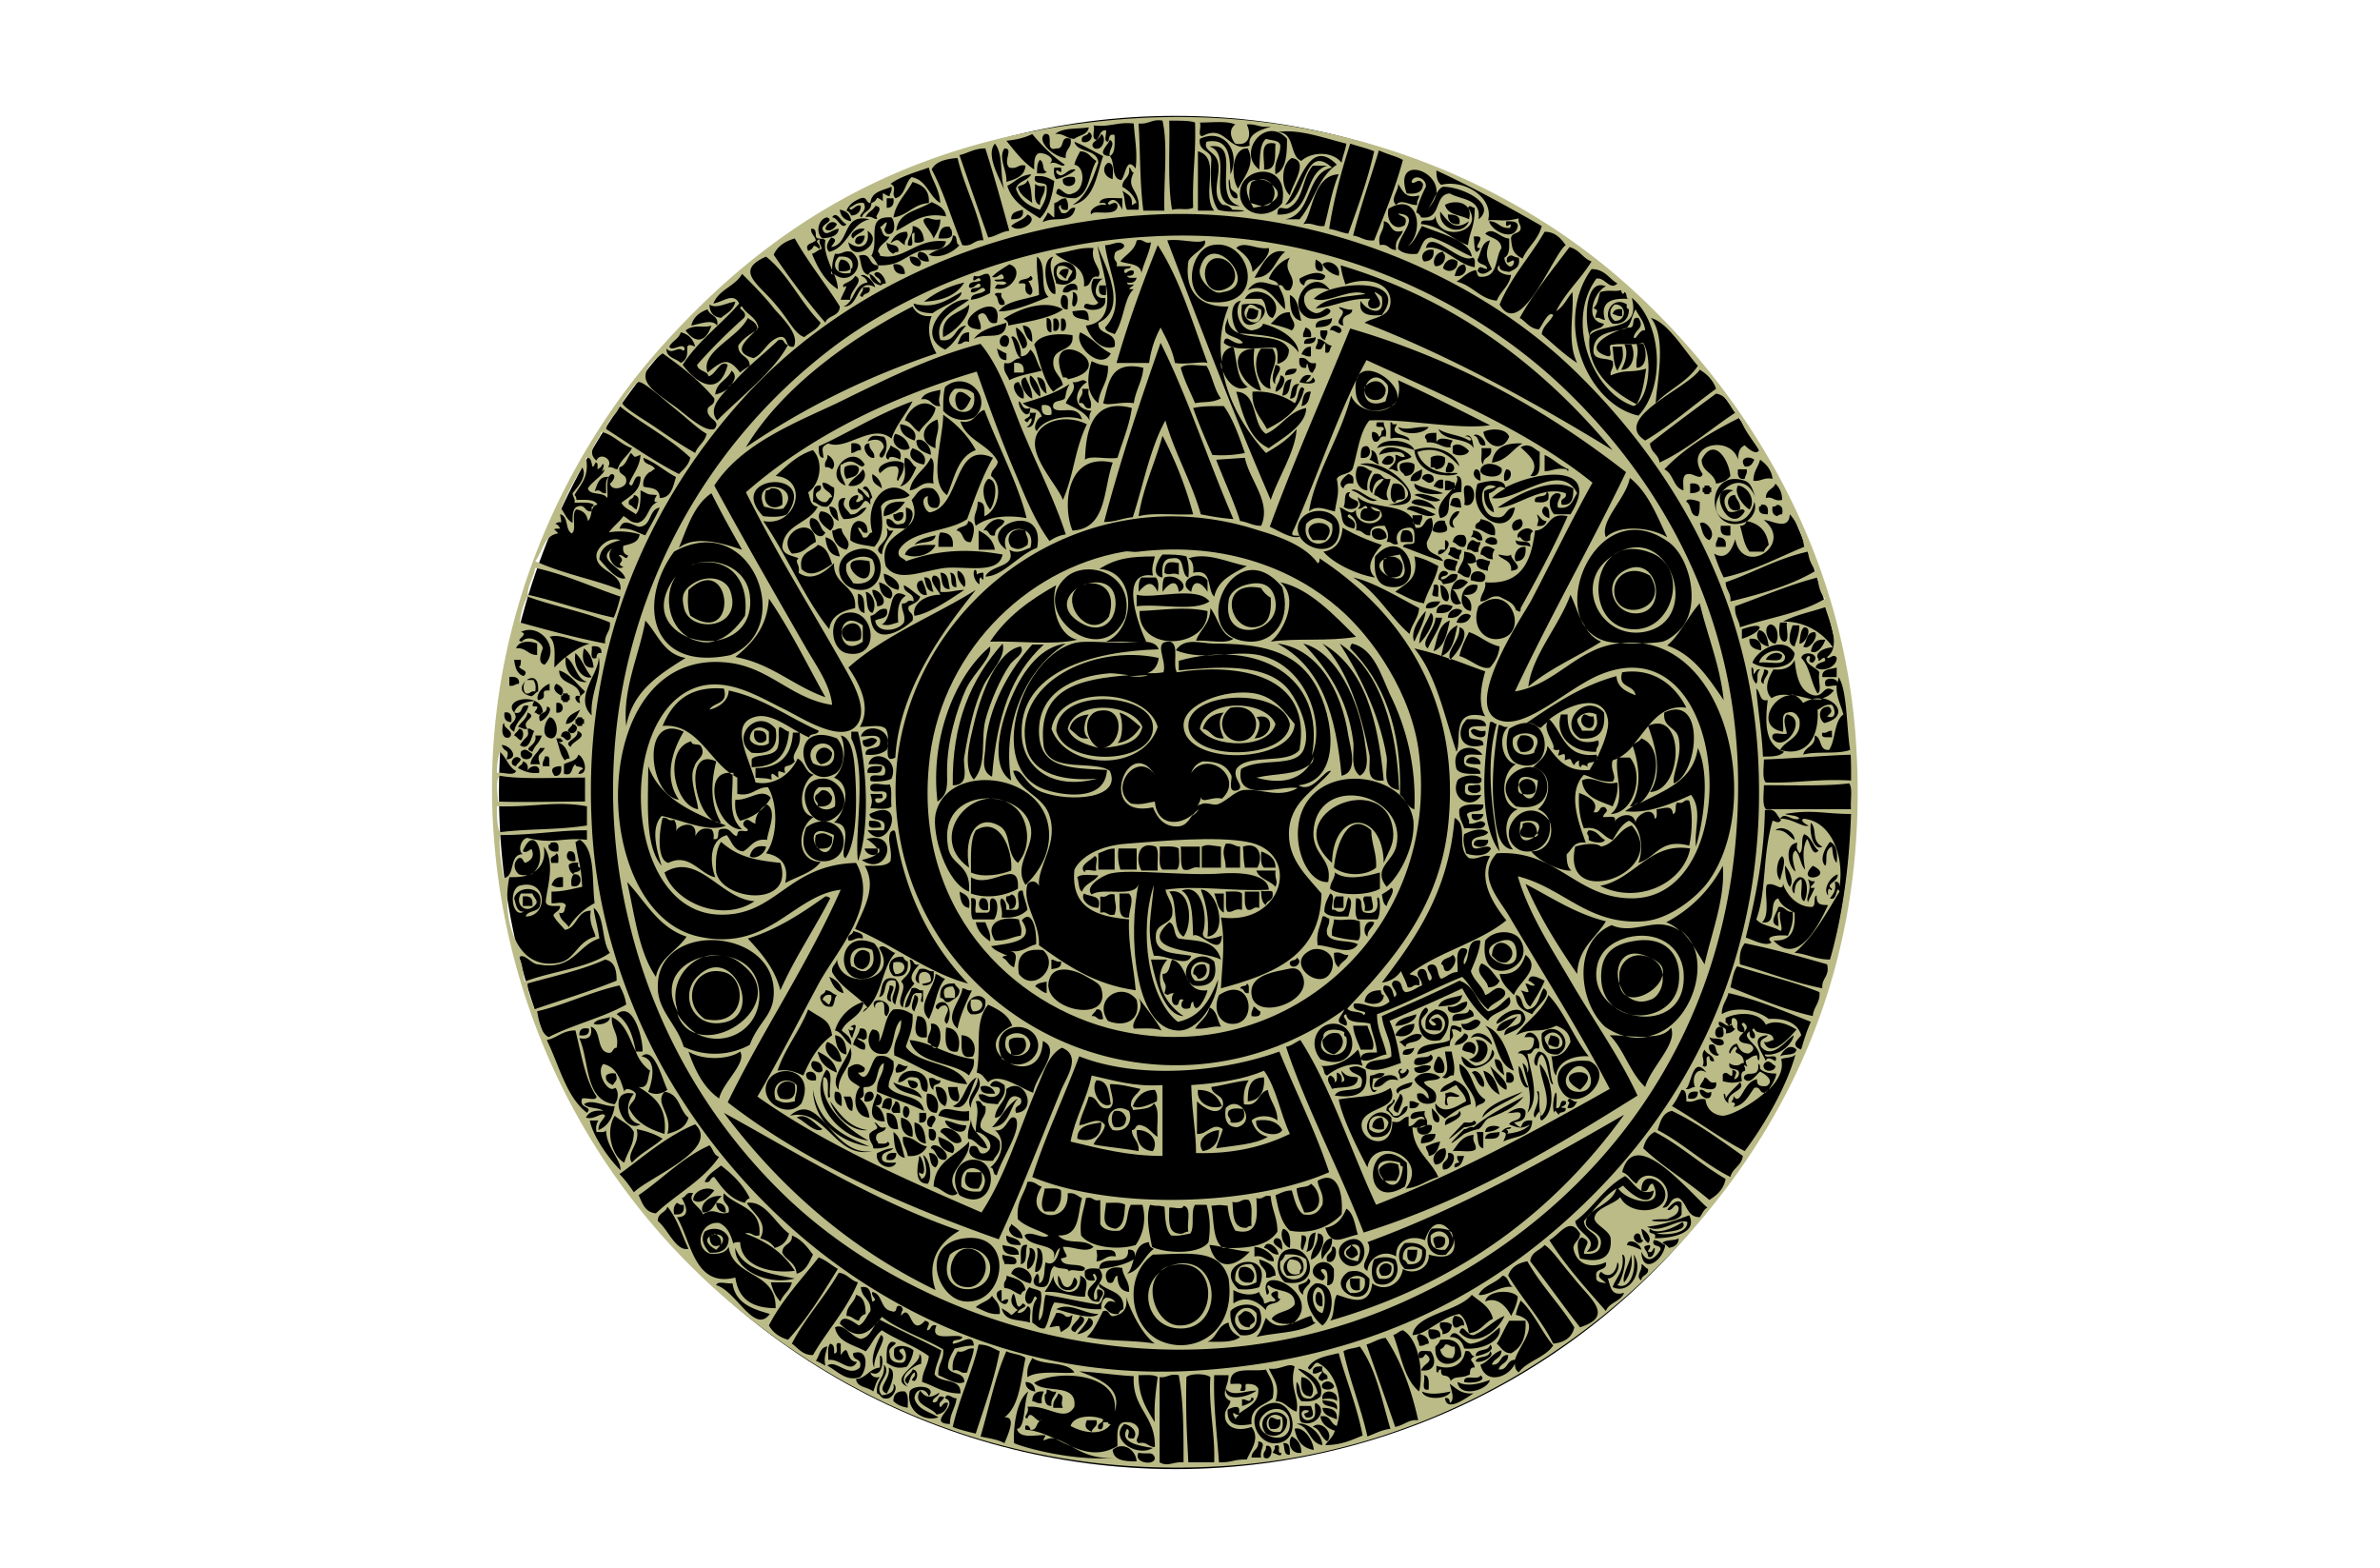 <svg xmlns="http://www.w3.org/2000/svg" xml:space="preserve" stroke-linecap="round" stroke-linejoin="round" stroke-miterlimit="10" clip-rule="evenodd" viewBox="-8 -11 248.52 163.73"><circle cx="114.75" cy="71.75" r="70.65"/><g fill="#bb8" fill-rule="evenodd"><path d="M125.19 51.8c-.2-1.5-1.2-2.3-3.2-1.7-1.3.4-1.7 1.2-1.7 1.7-.7 4.5 5.4 3.4 4.9 0m-1.5 2.5c-3.2 1.4-4.9-4.9 0-3.9.2.4.6.8 1 1 .1 1.6-.2 2.5-1 2.9m52 3.9c1-.2 2.8.5 2.7-.7-.6-1.2-2.6-.2-2.7.7m.7-.3c.2-.6 1.2-1 1.7-.5 0 .8-1 .5-1.7.5m-53.4 3.5c-3-.5-7.5 1.1-7.4 3.4.2 4.3 11.4 3.9 11.6-.2-1-1.2-2-2.8-4.2-3.2m-6.9 3.4c-.1-3.7 9.8-4.1 10.6-.2-.2 3.8-10.5 4-10.6.2m-37 2.7c-.6-1.7-3.3-.7-2.2 1.2 1.1.6 2.4.3 2.2-1.2m-1.4 1.3c-1.3-.9.3-2.6 1.2-1.2 0 .7-.5 1.1-1.2 1.2m90.1 21.6c-.3-2.6-2.7-4.3-5.9-3.5-1.7.5-2.6 1.4-3 2.5-1.9 6.2 9.6 8.6 8.9 1m-.5 1.3c-.6 4.5-8.1 4.6-8.1-.7 0-2.2 1-3.3 3.2-3.7 3.4-.7 5.3 1.3 4.9 4.4m-34.7 5.6c-.2-.1-.3-.2-.2-.5-.5-.4-2.3-.5-2.2.5-1.3 2.1 2.9 2.8 2.4 0m-1.3 1.8c-.7-.2-1.2-.6-1.2-1.5.4-.4.7-.9 1.7-.7.8.7.4 1.7-.5 2.2m5.2 13.3q0-.15 0 0 0-.15 0 0m1.7-2c-2.8-.8-2.6 1-1.7 1.9-.1-.4-.5-.6-.5-1.2.4-.6 1.1-.9 2-.5.2.9.2 1-.2 1.7h-1.2c.7.7 1.7.7 1.9-1.5-.2 0-.3-.1-.3-.4m-5.1 8.6s0 .1 0 0q0 .15 0 0m0 0c.3.2.7.4.7 1-.6.5-.7.5-1.2 0-.2-.6.4-.5.5-1-.8.3-1.4 1.4.7 1.7.6-1.6-.1-1.9-.7-1.7m7.4.5c-.9-.6-2.1-.5-2 1 .3.1.4.3.5.5q1.65.15 1.5-1.5m-.8 1.2c-.8.1-.8-.5-.7-1.2h1c0 .6-.1.9-.3 1.2m-2.2.3c-1-.9-2.4.4-1.5 1.5q1.8.3 1.5-1.5m-1.2 1.2c-.8-.7.3-1.8 1-1 .1.8-.3 1.1-1 1m-6.7 1.2c-.9.5-.5 2.6.5 2.7.3-.7.5-2.5-.5-2.7m0 .5c.6 0 .5.8.5 1.5-.8.1-.9-1.1-.5-1.5m-6.4 2.2c-1.2-1.5-3.2.5-1.7 1.7 1.3.3 1.9-.3 1.7-1.7m-.7 1.5c-.8 0-1.2-.5-1.2-1.2.3-.1.4-.4.7-.5.6 0 .8.4 1 .7.2.7-.5.5-.5 1m-54.1-98.5-.3.3c0-.1.2-.2.3-.3m-21.4 51.3c.3 0 .5-.1.7-.3-.1.2-.4.3-.7.3m53.6 56.9h.2c-.1-.1-.1 0-.2 0m20.2-.8c-.1.4.2.4.2.7.1-.2.3-.4.4-.5-.2.1-.5-.1-.6-.2m60.4-74.5c.4 0 .8.1 1.1 0-.3-.1-.7-.1-1.1 0m-4.6 40.8-.3.3h.1c.1-.2.1-.3.2-.3m-97.6-85.1c-.1-.1-.1-.3-.2-.4v.3c.1 0 .2.1.2.1m63-8.5c-.3.6-.6 1.3-1 1.7.6-.6.9-1.2 1-1.7m18.9 104s0-.1 0 0q0-.15 0 0 0-.15 0 0"/><path d="M185.79 66.3c-1.4-20.6-12-36.8-23.6-47.3-11.7-10.6-30.5-19.5-53.7-17.5-22.2 2-36.4 11.3-47.6 23.9-9.7 10.9-19.4 29.6-17.2 52.4a70.52 70.52 0 0 0 24.1 46.8c12.8 11 30.2 18.8 51.7 17.5 19.7-1.2 36.3-10.7 47.8-23.1 11.3-12.2 20.1-29.3 18.5-52.7m-1.8-6.6c.9 1.4.8 5.1 1.2 7.6-1.3.5-3.6.1-4.9.5.2-.9 1.3-.8 1.2-2 .8.2.4 1.6 1.5 1.5.7-1 .5-3 1.5-3.7-.3-1.1-.8-1.9-.7-3.1v.1c-.4-.1-1.3.3-1.2-.2-.2-.7 1.2-.7 1.3-.1 0-.2.1-.4.1-.6m-4.1 18.4c.5-.3.1-1.5.5-2 .8.3.9 1.3 1.5 1.7-.6.8-.9-.9-1.2-1.2-.5 1-.4 2-.2 3.2-.5-.5-.5-1.5-1-2-.6.4-.1 1.7 0 2.2-.8-.5-1.2-2.9.2-3-.2.7.1.8.2 1.1m3.4 3.7c0 .3-.2.1-.2 0-.3 0-.2.4-.2.7-.6-.7.3-2 1-2.2.1.8-1.4 1-.6 1.5m-3.9 2.5c-.7-.4-1.4-.7-1.7-1.5-1.1.3 0 2.8-1.7 2.5.9-.8.2-3.1.5-3.9.8-.4 1.7.9 1.7-.2 0 .4 1 2.5 3 2.5.5-.1.1-1.1.5-1.2 0 .9.3 1 1.2 1-.9 1.9-3.1 6.5-5.7 3.7 1.9.1 2.3-1.1 2.2-2.9m-1.3-5.9c.5.4-.1 1.9-.2 2.5-.6-.6-.3-2.2.2-2.5m.3 1c.4.4 1 1.6.5 2.2-.4-.5-.5-1.4-.5-2.2m1.7 1.4c-.5.2-.7.7-.7 1.5-.6-.4 0-1.6.5-1.7 1-.1.9 1.9.5 2.5-.6-.3-.1-1.6-.3-2.3m.7 0c.2.1.4.3.7.2 0 .4-1 .8 0 .7-.2.5-.5 1-.7 1.5-.3-.6.5-1.2 0-2.4m.5-1.4c2.5 1.2-2 2 0 0m2.5-.3c-.4-.4-.4-1.1-.5-1.7-.9.4-.4 1.6-.7 2-.7-.7.1-2 .5-2.5.7.3.8 1.2.7 2.2m-2.7-4.2c.7.7 0 1.9 1.2 2.5-.8.5-1.4-1.2-1.2-2.5m-3.7.8c.6-.6 2 .1 2 1-.7-.4-.9-1.1-2-1m-.3-1c-1.1 3.8-.6 7.3-1.7 10.3.6.7 1.8.7 2.5 1.2.4-.1-.2-1.2 0-2-.5 0-.1 1-.2 1.5-1.1-.3-.1-1.4 0-2 .7-.1.8.6 1.5.5.1 1.1-.2 1.8-.5 2.5-.8-.1-2.6 0-1.7.7-.6.5-2-.3-2.7-.5 1-4.1 1.9-8.3 2-13.3 1.2-.3 1.2.6 1.7 1-.3.5-.6.1-.9.1m-17.9 38.2c-10.5 10.9-23.8 18-42.1 19.2-26.4 1.7-47.1-14.5-56.9-33.5-3.3-6.5-6-14.7-6.4-23.6-1-19.2 6.5-34.2 16-44.6 9.1-10 24.1-18.1 42.8-19 16.7-.8 33 6.1 43.3 15.8 9.9 9.4 18.8 23.2 19.7 41.1 1 19.5-6.5 34.3-16.4 44.6m18.2-13.1c-.2-.1-.9-.6-1 0-.4-1-1.8-2.6.2-2.7-.2.4-1 .3-.7 1.2 1.2 1.4 2.6-.7 3.4-1.2 0 .6-1.2 2.2-3 2 0 .6 1.5-.3 1.1.7m0 .5c0 .7-1.5.7-1.2-.2.5-.6.8 0 1.2.2m-1.2-2.5c.5.1.7-.2 1-.2 0-1.1-1.8-.4-2-1.2-.6.1.3.4 0 1-.5.1-.5-.4-.5-.7-1.1.7 1.4 1.4 1 3-.2 0-.2-.3-.2-.5-.6 0-.8.4-1.2.5 0 .7.5.8-.2.5.5 1.2-.5 0-.2 1.7-1 .2-1 .2-2 0v-.7c.5-.7 1.1 1 1-.5.7.2.3.4.2 1 .3-.1.5-.3.5-.7-.1-.6-1.2-.1-1-1 .2.2.6.3 1 .2.2-.1.2-.2.5-.2 0-1.3-1.3-.8-.7-1.5-.1-.6-.7.3-.7.5-.4 0 .2-1.1.7-1 .2.5.5 1 1.2 1 .2-.1.4-.2.5-.5-.1-.8-1.3-.3-1.5-1 0-.6 1.4-1 .5-1.7-.6.1.3.4 0 1-1.3-.1-.2-1.1-1-1.5-.6-.1.1 1.1-.7.7 0-.2-.1-.2-.2-.2v-.5c1.4-.7 3.6-.6 4.2.7 1.1-.6 2.4 0 3.2.5-.7.8-2.7 3.1-3.4 1.3m-3.7 6.4c-.3-.2-.5-.5-.5-1 .2 0 .2.3.2.5.4-.7 1-1.1 1.5-1.7.7.9-1.5 1-1.2 2.2m-3.5-1.7c-.4 0-.5.3-1 .2.6-.1.7-3.7 2.2-1.7-1-.7-1.6.5-1.2 1.5m-.7 1.2c-.1-.6.3-.8 1-.7 0 .7-.4.8-1 .7m1.7-5.1c.2.5.9.5 1 1.2-.4.1-.5-.2-.5-.5-.7-.1.2 1.4-.7 1 .3-.7-.3-1 .2-1.7m-.5 4.2c.6-.1.5.5 1.2.2.1 1.2-1.3.6-1.2-.2m0-.3c.1-.4.4-.6.5-1 .5.1.4.7 1.2.5.2 1.1-1.1.7-1.7.5m1-4.4c.9-.3.5.8 1 1-.1.4-1.3-.2-1-1m0-.8c.4.3 1.6-.1 1.5.7-.4.4-1.3 0-1.5-.7m1.2 0c-.9.3-.7-1.5.2-1 .1.4.2 1-.2 1m1-1.4c.3.1.2.5.5.5-.2.3-.5.5-1 .5.3-.9-.9-.4-.7-1.2.4-.1 1 .8 1.2.2m-8.1 16.7c-.6 0-.3 1.1-1.2.7 0-2.3 2.6-1 2.5.5-.1 2-3.8 2.1-4.7.2-.7.8-2.6 1.1-2.7 2.2 0 .7 1.7 1.3 1.7 2.2.1 1.6-.7 2.6-3.2 2-.2-.6-.5-2 .2-2.2 1.1.5.3.7.2 1.7.9.1 1.5-.1 1.7-.7.5-1.6-1.5-1.6-1.5-2.5 0-1.5 2.7-1.8 3.2-3.6-1.4.9-2.3 2.2-3.4 3.4.1 1.2 1.4 1.1 1.5 2.2 0 .7-.4 1-1.2 1 1.4-1.4-1.1-1.9-1.2-3.2 1.9-1.4 3-3.5 5.2-4.7.9.6 1.5 2.2 3 1.5-.3 2.2-2.7.1-3.2-.5-.2.1-.3.2-.5.3.9 1.4 5 2.3 3.6-.5m1.5 2.7c.3-.4 1-1.2 1.5-.7v1.2c-.6 1.3-5.6.5-1.5.5.5-.3 1.2-.4 1.2-1.2-.4-.8-.6.5-1.2.2m-1.5 4.2c.4-.8.2 1.1-.5.7 0-.7-1-1.1.2-1.2.1.4-.2.4-.2.7.3.1.4 0 .5-.2m-.5-.7c-.4-.3-.6-.8-.7-1.5.5.2 1.2 1 .7 1.5m-2.2.2c.1-.8 1.4-.2 1.5.5-.5-.2-.9-.4-1.5-.5m-.3 3.9c-.3-.6.8-2.5.7-2.9.3.9-.1 2.2-.7 2.9m1.3-5.1c.6-.1.3.7.7.7-.4.8-1.5-.3-.7-.7m-20.7 14.5c-.2 0-.2-.1-.2-.2v-.5c1.4.5 2.8 0 3-1.5.7-.2.5.5 1 .5-.8.5-.1.4 0 1.2-.5-.1-.5.4-.5.7-.9.5-1.6.1-2 .7-.3-1-1.1-.1-1-1.2-.3 0-.3.2-.3.3m-2.7-3.9c.3-2.2 4.7-2.4 6.2-4.2.8.7 1.9 1.2 2.2 2.5-.9.4-1.3 1.4-2.5 1.5-.2-.8-.4-1.6-1-2-1.9.3-3.5 2.2-4.9 2.2m1.7.9c-.4 0-.5.3-1 .2 0-.6-.5-.8 0-1.2.6.1 1 .4 1 1m4.7-.9c1.2-.5 2-1.5 3.2-2-.6 1.5-3.1 3.5-4.7 1.7.4-1.1.7.4 1.5.3m-2-.8c-.3-.3-.3-.9 0-1.2.6 0 1 .4 1 1-.5-.1-.5.3-1 .2m-1.5-.5c.6-.1.9 0 1.2.2 0 .6-.4 1-1 1 .2-.5-.4-.5-.2-1.2m0 1.5c-.4 0-.5.3-1 .2-.2-.2-.3-.6-.2-1 .7 0 1.3 0 1.2.8m-.5 1c.2-.2.4-.4.5-.7 1.5-.2 2.2.4 2.2 1.7-.8 1.2-2.9 1.2-2.7-1m4.7 3c.8.6-.9.9-1.7.7-.1-.9 1.5-.1 1.7-.7m-.5-1.5c.2-.6 1.4-.2 1.5-1 .7.5-1.2 1.4-1.5 1m0-.5c0-.9 1.4-.4 1.5-1.2.7.6-.8 1.1-1.5 1.2m-1.2-.8c-.2-.7-.6-1.2-1.5-1.2.6-1.2 1.4.7 2.2.7 1.4-.2 2.1-1 3-1.7.3 1.3-1.7 2.4-3.7 2.2m4.7-2.9h1.7c.1 1.7-.4 2.8-1.5 3.4-.8 0-1-.6-1.5-1 .5-.8.8-1.6 1.3-2.4m-2.5-2c.2-1.2 2.8-1.3 3.4-.5-.1.8-.4 1.4-.7 2-.6-1.2-1.6-2-2.7-1.5m-.7-.7c.5-1 1.8-1.2 2.5-2 .7.1.6 1.1 1.2 1.2-1.3-.3-2.8 1-3.7.8m-15.8 8.8c-.3 0-.4.1-.5.2-.8-.2-.2-.6 0-1-.4 0-.5.3-1 .2-.1-.6.3-.8 1-.7-.2.9.7.6.5 1.3m1 3.2c-.3-.5-1.5-.2-1.5-1 .8.1 1.7.1 1.5 1m0 1c-.7-.3-1.4-.4-1.5-1.2.9 0 1.6.2 1.5 1.2m0-1.9c-.3-.3-.9-.3-1.5-.2-.2-1.2 1.8-1 1.5.2m-1.5-1.8c.5-.5 1-.2 1.2.2.1.5-1.6.6-1.2-.2m-.2 1.3c-.4.4-1 .6-2 .5-.4-.4-.6-1-.5-2 .5.4.2 1.6 1 1.7.8.2.8-.4 1.2-.5-.2-1.3-1.2-1.8-2-2.5-.4-.4 2.9.7 2.3 2.8m-1 2.4c.8-.2.2-1.6.5-1.7 1.3.6.1 2.6-1.5 2-.3-.3-.2-1.1-.2-1.7h1.2c.2.6.5 1.3-.5 1.2-.5-.6.1-.3.3-.7-1.3-.4-.8 1.4.2.9m-6.2.5c-1.3.2-2.6.3-2.5-1.5.1-.1 1.2-.6 1.2 0v.4c.8-.7 2.1-1 2-2.6-.2-.4-.6-.5-1.2-.5-.4.1.3.9-.7.7.4-.9 0-.7-1-.7-.2-2 2.3-1.2 3.7-1.5.4.9 1 1.4.7 3-.9.8-2.4.9-2.2 2.7m-2.7-3.7c.7.9 2 .2 3.2.2-.7.6-3.3 1.3-3.2-.2m1.7 1.8v-.7c.6 0 .8.5 1-.2.7.2-.5.8-1 .9m2.3 0c3-1.7 4.3 3.8 1.2 3.9-1.9.1-3.2-2.9-1.2-3.9m1.2-.5c.5-1.6-.2-2.3-.7-3.4 1.2.2 2.1-.7 2.7-.2-.6 2.2.5 3.1.2 4.7-.9-.3-1.2-1.1-2.2-1.1m2.7-2.5c.9 0 1.6 1.2 1 2-1 0-1.1-.9-1-2m-24.9 3.2h-1c-.1-.8.4-1 .5-1.5.9.3.1.8.5 1.5m-1.2-.2c-.7 0-.7-.6-.7-1.2.2 0 .2-.3.2-.5.4 0 .5.3 1 .2-.1.5-.6.7-.5 1.5m-1-.3c-.5.1-.7-.2-1-.2 0-.7.4-1.1 1.2-1-.1.3-.3.6-.2 1.2m-1.7-2.2c.6 0 1 .4 1 1-.6-.1-1-.4-1-1m.2-.5c-.1-1 .2-1.4.5-2 1.2.8 3.6.3 4.4 1.5-.9.2-3.8-.3-4.9.5m-7.6-3c-.3.6-.7 1.1-.7 2 .3.8 1.7.4 1.7 1.5-.7.4-1.9-.4-2.7-.7-.1-1.2.6-1.5.5-2.7-2-1.2-4.6-2-6.4-3.4-1.4 1.8-2.5 2.6-4.4.7.3-1.1 1.5-.1 2 .2.6-.3.8-1 1.2-1.5.1-1.3-.9-1.3-1-2.5 1.1-.2 1 .8 1.2 1.5.7-.2-.2-.5 0-1 1.1.2.8 1.8 2 2 .8.3.2-.8 1-.5.4.5 0 .3 0 1 1.1-1.5.9 2.3 2.5.5.7.2.3.4.2 1 .5 0 .3-.7 1-.5-.8 1.8 1.9.8 2.7 1.2-.1.5-1.1.1-1 .7.8 0 2.1-1.2 2.2.2-.9 0-1.4.2-2 .3m2 0c-.1.9-.5 1.6-.7 2.5-.8.2-.7-.4-1.5-.2-.1-1 .2-1.4.5-2 .8.2.9-.4 1.7-.3m-2.7 5.7q-.15 1.05-1.2 1.2c-.5-.8-2.6-1-1.7-2.5.6.8 1.1.8 2 .2-.1.5-.7.5-.7 1 .8.2.3-.9 1.2-.5-.1.3-.4.4-.5.7.1.9.3-.4.9-.1m-2.7-2.2c0-1.1.6-1.7.7-2.7-1.5-1.1-3.4-1.7-4.9-2.7-.8.6-1.1 1.6-1.7 2.2-1.2-.7-2.9-.9-3.2-2.5.9-.5 1.7 1 2.7 1.2 1.1-.2 1.2-1.4 2-2 2.1 1.1 4.3 2.1 6.4 3.2-.2.9-.6 1.6-.7 2.5.6 1 2.8.3 2.7 2-1.8 0-2.7-.8-4-1.2m-.8-1c-.4.2-.5.9-.7 1.2-.8-.5.4-1 .5-1.5.6 0 .6.9.2 1.2-.7-.1.3-.4 0-.9m-.7 1.5c-2.1-.9 1.5-2.4 1.2-3.4.3.1.2.6.2 1-.6.1-2.7 1.3-1.4 2.4m-2-2c1 .3.1 2.2-.2 2.7-1.2-.5.5-1.5.2-2.7m-.2-.5c0-.9-.1-1.9.5-2.2 1.2.1-.5.5-.2 1.2 0 .7.4 1 1.2 1 .7 0 .6-1.2.2-1.5-1.1.3.6.6-.2 1.2-.8.1-.8-.5-.7-1.2.5-.5 1.6-.2 2 .2-.1.7-.4 1.3-.7 1.7-1.1.3-1.6-.1-2.1-.4m-1.3.5c-.5-.9.3-2.7.7-3.4.8.3-.8 2-.7 3.4m-4.2-1.5c.7.1-.2-1.4.7-1v1.2c1-1.5.4.7 1.7.7-.7 1.3-1.8-.4-3-.2 0-.7-.1-1.4.2-1.7.5.1.4.7.4 1m1.3-3.9c0-1.1.8-1.3 1-2.2.8.2 1 1 1 2-.4.1-.6.4-.7.7-.6-.1-.7-.5-1.3-.5m-10.4-11.8c1.9-.3 3 2.2 4.4 3.2q-.3 1.2-1.5 1.5c-.3-.5-.8-.8-1.5-1 .9-1.7-.8-2.6-1.4-3.7m-4.6 1c-.4-.8.7-1.9 2-1.7-.8.5-.8 1.7-2 1.7m2.4 0c-.6 0-1-.4-1-1 .7 0 1 .3 1 1m-3.4-1.3c0-1 1.5-1.5 2.2-1-.5.6-1.4 1.6-2.2 1m2.2-2.4c-.5 0-.3.7-1 .5.3-.8 1.1-1.2 1.7-1.7 1.2.9 2.3 2 3 3.4-.2.1-.4.2-.5.5-1.6-.4-2.4-1.6-3.2-2.7m8.1 6.1c1 .4 1.6 1.2 2.2 2-.4.8-.7 1.7-1.7 2-.1-1.2-1.1-1.4-1.5-2.2 0-1 1.1-.8 1-1.8m-13.3-15c1.6.2 1.5 1.9 2.5 2.7-.3 1.1-1.2 1.4-2.2 1.7.6-2.1-1.4-3.2-.3-4.4m-3.2 4.2c0 1.4-.7 2.1-1 3.2-1.3-.7-2-3.3-1-4.9.7.6 1.6.9 2 1.7m0-4c-.9 1-.9 2.9.7 3.2-1.9 1.1-3.7-3.9-.7-3.2m.3 3.7c1 .2 1.9.5 2.7 1-1 .9-2.3 1.5-3.2 2.5-.7-1 .9-1.9.5-3.5m-.8-2.2c.1-.6.7-.7.7-1.5-.1-.3-1.1-.8-1.2-.2-.4-1.3-.8-2.6-2.2-2.9-.8.9.5 3.1 1.2 2.5.2-.1.6.9 0 1.7-3.2-.4-2.6-4.5-3.7-6.9q1.5.3 1.2-1.2c1.1.3.6 2.4 1.7 2.7.7.2.5-.5 1-.5.3-1.5-.6-1.9-.5-3.2 1.4.6 1.8 2.2 2.5 3.6-.3-1.7-.8-3.1-2-3.9 1.8-1.5 2.8 2.8 2.7 3.9h-.7c.3.8.8 1.5 1.5 2-.3.7-.1 1.9-1.2 1.7 1.6 1 3 2 2.7 4.9-1.6-.5-3-1.2-3.7-2.7m-1.7-2.4c-.4-.2-.8-.4-.7-1 .2-.2.6-.3 1-.2.2.7.1.6-.3 1.2m-2.5-5.9c.1.6-.3.8-1 .7 0-.7.4-.8 1-.7m.5-.5c.3-.5 1.1-.5 1.7-.7 0 .7-1.3.9-1.7.7m7.7 6.9c-.6.4-1.2.6-2 .2.5-1.3.9-3.4-.7-3.7 1.3-1.1 2.1 2.2 2.7 3.5m-12.1-19.5v-1.2c1.2 0 2.2-.3 3.2-.5-.1-2.3-.4-2.6-.7-4.7.2 0 .2-.2.5-.2 1.6 1.1 1.2 4.2 1.5 6.6-1.1.6-2 1.4-2.7 2.5-.3-.5-.9-.7-1-1.5.7.2.5-.5.7-.7-.1-.6-1.1-.2-1.5-.3m.7-5.4c-.6.1-1.1-.1-1-.7.2 0 .2-.1.2-.2.8-.2.9.2.8.9m.5 2.7v1c-.6.1-.9 0-1.2-.2.2-.5.5-.9 1.2-.8m-.7-2.5c.3.1.2.6.2 1h-.7c-.3-.8.4-.6.5-1m2.5 1.5c.1.6-.7.3-.7.7 1.1-.2.9 1.6-.2 1.2-.1-.6 0-.9.2-1.2-.3-.2-.5-.5-.5-1 .2-.2.6-.3 1-.2-.1.3 0 .5.2.5m-.5-.7c-.9.2-1.1-.6-.7-1 .6-.1.7.3.7 1m0-10.1c-.5.3-.2 1.3-1.2 1v-1c.5-.3 1.3-.3 1.5-1 .6.2 1.2 2.1 0 2 .1-.2.2-.4.5-.5-.2-.4-.8-.1-.8-.5m-2.7.2h-.7c-.1-.5.2-.7.2-1 .7-.2.4.6.5 1m-3.7-5.6c-1.3-1.5 2.9-2.2 3 0-.2 0-.2.1-.2.2-.4.1-.4-.2-.7-.2 1-1.3-.7 0 0-1.2-1.1.1-1.8.4-2.1 1.2 1.1.3.5-1 1.5-.7-.3 1.1-1.3 1.5-1.5 2.7-1.3-.8.7-.9 0-2m1.2-2c.5.1.5-.3 1-.2.1-.6 0-.9-.2-1.2h-.7c.6-.4 1.3-.3 1.2 1.2-.3.1-.4.4-.7.5-1.4-.3-1.1-1.2-.5-1.7-.4.3-.4 1.1-.1 1.4m.2 3.7c.4-.1.4.2.7.2-.3.6-.5 2.2-1.5 1.5.7-1.1 1-.7.8-1.7-.5.1-.7-.2-1-.2.3-.5.9-.8 1-1.5 1.2.5-.8.8 0 1.7m-.7 1.2c-.3-.1-.4-.4-.7-.5.1-.3.4-.4.5-.7.6 0 .5.9.2 1.2m0 1.2c.5-.5.8 0 1.2.2 0 .8-1.4.8-1.2-.2m1.5-1.7h.7c-.4 1-.6.8-1 1.7-1.2-.4.6-.6.3-1.7m.5-1.5c-.4-1.1.8-.6.7-1.5.9 0-.2 1.5-.7 1.5m1-3.2c-1.3-.1.1.8-1.2 1-.3-.5.5-1.5 1.2-1.7zm-3 7.2c-.1.3-.4.4-.5.7-1-.1-.1-1.5.5-.7m.2.2c.4.1.6.4.5 1 .2-.6 1.4-.8 1.2.2-1 .1-1.6-.2-2.2-.5.1-.3.5-.3.5-.7m1.8.3h-1c.1-.8.7-1.1 1-1.7h.5c-.4.8-.9.5-.5 1.7m1-4.9c.8 0 1.1 2.1.2 2.2-1.2-.1-.7-1.8-.2-2.2m1.4-2.5h.5c0 .2.1.2.2.2v.5c-.2 0-.2.1-.2.2h-.5c0-.2-.1-.2-.2-.2v-.5c-.5-.2-1-.7-.5-1.2.5.2 1 .7.5 1.2.2.1.2-.1.2-.2m1.5 3.9c1.3.6-.6 1.1-.7 1.7-.9-.6.9-.8.7-1.7m-.7.8c-.5.5-.5-.1-1-.2 0-.8 1.2-.7 1 .2m-1.5-2.7v-1c.9-.2.9 1.2 0 1m1.2 1.9c.1-.3.4-.4.5-.7 1 .2.1 1.5-.5.7m-.2-.7c.1-.9.8-1.1 1.5-1.5-.4.7-.6 1.4-1.5 1.5m-.5 4.4c.1.6-.1 1.1-.7 1-.1-.2-.3-.4-.2-.7.1-.2.5-.3.9-.3m-.5-2.9h.5c0 .2.1.2.2.2 0 .2-.3.2-.5.2.7.3 1 .9 1.2 1.7-.3 0-.4.1-.5.2-.5-.6-.5-1.1-.9-2.3m2.7-1.3h-.5c0-.2-.1-.2-.2-.2v-.5c.2 0 .2-.1.2-.2h.5c0 .2.1.2.2.2v.5c-.2-.1-.2.1-.2.2m-.2-2.4c-.4.1-.9-1 0-.7-.1-1.6-2.2-1.1-2.2-2.7 1.2.4 1.8 1.4 2.7 2.2-.2.4-.8.4-.5 1.2m-1.5-4.8c-.4.3-.8.7-1.2 1.1 0-1.2.2-2.6-.5-3.2 1.1-.4 2.8.6 4.2.7-1 .3-1.7.8-2.5 1.4 1 .6 1 2.2 2.2 2.6-.9.2-2.5-.9-2.2-2.6m2.7-1.1c.6-.1 1.1.1 1 .7-.4-.1-.5.2-.5.5-.8.3-.4-.8-.5-1.2m.2 2.2c-1.3.2-1.2-1.4-1-2 .6.5.9 1.1 1 2m-.2 1c-.8.3-2-.9-1.7-2.5.7.6 1 1.7 1.7 2.5m.7-2.2c.5 1.8-.9 3.9-.7 6.2-2-1.9 1-4.6.7-6.2m4.9-12.6c-.9-.3-1.5-.8-2.7-.7.4-1.1 1.1-.5 2-.2 1.4 0 1-1.8 2.2-2-.4 1-1 1.9-1.5 2.9m1-6.9c-.2-.6-1.2-.4-1.2-1.2 1.3.5 2.2 1.4 3.4 2-.3 1-.5 2.2-1.7 2.2 0-1.2-1.2-1-1.7-1.2-.2-1.1.9-1.7.7-1.5.2-.1.3-.3.5-.3m9.9-10.8c-.3.2-.7.4-1 .7-1.3-1.7-1.9-1.2-3.4 0-.8-2.2 3.2-3.6 4.2-5.7.4.3 1 .5 1 1.2-.7.5-1.5.9-2 1.7 0 1.2 1.2 1 1.2 2.1m-1.9 1.9c.3-.2.5-.5.7-.7 1.4-1.5 3.1-2.8 4.2-3.9.7-.2.5.5 1 .5-1.4 2.7-4.9 5.4-7.4 7.9-.9-1.1.1-2.3 1.2-3.4-.4.4-1 .6-1.4.7.1-1.3 1.3-1.5 1.7-2.5.5.4.4.9 0 1.4M80.09 19c-.3-.5.8-.4 1.2-1.2 1.1.5-.6 1.5-.5 2.5h-1c.1-.5 1-1.8.3-1.3m2.7-7.1c-2.1.5-2.2 2.9-4.2 3.4-.5-.5-.1-1.1.2-1.5.8.2.2.6 0 1 2-.3 1.1-3.6 4-2.9m7.2 2c.1-.7.3-1.4 1.2-1.2 0 .2.2.2.2.5.2.8-.7.7-1.4.7m2.2.7c-.6.7-2.1 1.5-3.2 1 .8-.7 2.4-.6 2.5-2 .6-.1.2.9.7 1m-5.4 0c0-.8.6-1.1.5-2 .8.1 1.1.7 1.2 1.5-.2.2-.6.3-1 .2v-1c-.7 0 .3 1.7-.7 1.3m-.3 0c-.8-.5-.6-.8-1.5-.2.3-.7.8-1.2 1.7-1.2.3.7-.3.7-.2 1.4m-.7.7c-.3 0-.4.1-.5.2-.5-.2-.7-.7-.7-1.2.3.4 1.4.1 1.2 1m2.7-3.4c.4-.4.8.2 1.7 0 0 .9-.4 1.4-.7 2-.2-.7-1.3-1.7-1-2m-2.9 1.2c.2-2 2.3-2.1 3.7-3 .6.3 1.4.6 1.5 1.5-2.5-.5-3.6.7-5.2 1.5m-.3-1.4c.3-1.6 1.3-2.4 2-3.7 1 .3 1.8.8 1.7 2.2-1.6.1-2.2 1.3-3.7 1.5m-.7-1v-1h.7c.1.6-.1 1-.7 1m.5 1c.4.4.5 2-.5 1.7-.5-.5 0-.6 0-1.2-.3.1-.4.4-.7.5.3.4.2 1.1 1 1-.3.6-1 .8-1.2 1.5 0 .2.2.2.2.5 2.5.6 3.8-1.9 6.9-1.5-.3 1.3-1.7.7-2.7 1-1.6.5-2.1 1.6-4.4 1.5.2.8-.9.4-1 1-.8-.2-.7-1.2-1-2 1.4-.4.9 1 2 1-.2-.3-.4-.7-.7-1 .9-1.6-.7-4.2 2.1-4m2.9 3.6c.6 0 1 .4 1 1-.8.1-1.5-.5-1-1m0 1.5c-.6 0-1-.4-1-1 .9-.1 1.5.6 1 1m-1.5.8c-.8.1-1.2-.3-1.2-1 .8-.1 1.2.3 1.2 1m-4.4 1.4h.7c.2.8-.6.5-.7 1-.7-.1.2-.5 0-1m-2 2c1.2-.5 1-2.3 2.5-2.5-.1-.4-.4-.6-.7-.7.3-.4 1.4.6 1.5 1.2-2-1.1-1.6 2.1-3.3 2m2.7-3.4c.6.2.7.8 1.2 1 0-.6-.6-.6-.7-1 .4-.6 1.2.4 1.2 1-.3 0-.4.1-.5.2-.6-.1-1.1-.5-1.2-1.2m.8-5.9c0 .5-.6-.3-1.2 0 .2-.6.8-.7 1-1.2 1.1.1-.2 1.2.2 1.2m-2.5 2.2c-.6-.4.4-1.2 1.2-1-.2.4-.9.5-1.2 1m1.2-.3c0 .7-.6 1.2-1 .7 0-.6.4-.7 1-.7m.3-.5c1.9 1.2-1.7 3.6-2 1.2 1 .8 2.3.6 2-1.2m15.5-4.4c.4 1.2 1.3 1.8 2.5 2.2.4-.7.8-1.3.7-2.5-.2-.5-1.5 0-1.2-1 1-.1 1.4.2 2 .5-.2 1.6-.6 3-1.5 3.9-1.4-.9-2.9-1.7-3.4-3.4.8-.4 1.3-1.1 2.5-1.2-.4.7-1.4.7-1.6 1.5m1.7 1.5c-.6-.5-1.3-.8-1.5-1.7.3-.2.9-.2 1-.7.4.5.4 1.5.5 2.4m.3-2c.2.2.6.3 1 .2.1.9-.5 1.2-.5 2-.7-.2-.5-1.3-.5-2.2m.5-2.5c.5.2.2 1.2.7 1.2-.1.3-.6.2-1 .2 0-.5 0-1.1.3-1.4m3.7 1c.1.1-1.2.9-2 1-.2-.3-.3-.7-.2-1.2h.7c.2 1.1-.5-.2-.5.5.7.9 1.1-.5 2-.3m3.9 1c-.9-.2-1.2-1.2-.5-1.7.7 0 .5 1 .5 1.7m1 2v1.2c-.2-.4-.8-1.6-1.5-.7.1.5.7-.4 1 .2.1 1.4-2.7.4-2.7 1-.4-.3.5-1.2 1.5-1 0-.3-.4-.2-.7-.2.2-.7 1.4-.5 2.4-.5m-5.2.7c1.5-.9 2.1-2.7 2.7-4.4-.1-1.5-2.2-1-2.5-2.2 1 .4 2 1 3 1.5-.7 2-.9 4.6-3.2 5.1m-1.2.8c.9.3.7-.6 1.5-.5-.4 1.8-2.1.8-3.4 1.5.1-.4.4-.6.5-1 .3.1.4.4.7.5v-1.5c.5-.1.6-.5 1.2-.5.2.3.3.7.2 1.2-.5.1-.8-.1-.7-.5-.5.2 0 .5 0 .8m2-6.4c.9 0 1.1.7 1.7 1-.8 1.3-.7 3.4-2.2 3.9-.8 0-1.5-.1-2-.5.2-1.3.8.5 1.7 0 1.3-.3 1.4-2.8.2-3 .1-.5.4-1 .6-1.4m-1.8 2.9c.3-.2.7-.3 1.2-.2.5 1.1-1.4 1.3-1.2.2m-5.4 4.2c0-.8.6-.8 1.2-1 .2.9-.5 1-1.2 1m1.7-.5c1.4.6-.9 2.1-1.7 1.2.5-.5 1.3-.6 1.7-1.2m11.4-1.2c-.3-.8-.8-1.3-1.5-1.7 0-.9.9-.9.7-2 .3.1.2.5.5.5-.9 1.8.7 1.7.5 3.9h-1.2c-.3-.5-.2-1.4-.5-2 .5.4 1.1.5 1 1.5.2 0 .2-.2.5-.2m6.6-6.7c2.5-1.2 4.3 1.3 3.2 3.7-.1-1.3.1-3.9-2.5-3.4-.4 1 1 1 1.2 2.2.3 1.3-.8 3.4.5 4.4.5 0 .8.2 1 .5 3 .1-.4.4-1.5 0-.8-1.1-.8-3.1-.7-5.2 0-1.1-1.4-.8-1.2-2.2m7.9.5c-.1 1.3.2 2.8-1.2 2.7.1-1.2-.6-3.1 1.2-2.7m.7 6.2c-1.5 2-4.6 1.2-4.4-1.2.2-2.7 5.2-3.2 4.4 1.2m1.8 1.7h-1.5c2.9-.5 2.1-4.8 4.9-5.4-3-2.7-2.7 3.4-4.9 3.9 1.4-1.6 2.4-7.3 5.4-4.2-2 1.3-2.4 4-3.9 5.7m4.1-4.7c-.7 1.6-1 3.6-1.5 5.4-.9.1-1.2-.4-2.2-.2 1-1.1 1-5.1 3.7-5.2m-6.4 4.2c0-1.2.7-.4 1.2-.7 1.6-.9 1.3-3 2.5-4.4h1.5c-2.6.8-1.5 5.3-5.2 5.1m1.3-2c-1-.9-.9-3.3.2-3.9 1.9.3 0 2.8-.2 3.9m-8.4-5.1c3.6-.6 0 5.5 3.2 6.2-4 .3-.5-5.4-3.2-6.2m2.2 4.2c.1.6.9.5.7 1.2-1.2.3-.9-3.6-.7-1.2m.8.2c-.8-1.1-.7-4.3 1-4.2.9 1.7-.5 3.1-1 4.2m15.2 3.4c.9.1.6 1.4 2 1-.2.7-.9.9-.7 2-.8 0-.8-.7-1.7-.5-.3-1.2.5-1.4.4-2.5m4 .5c1.9.8 5 1.5 5.2 3.2-1.4-.6-2.6-1.5-4.2-2-1 0-1 1.1-1.5 1.7-.9.1-1.6-.1-2-.5-.1-1.4 2.6-3.5 0-3.7.3.4 1.1.2.7 1.2-1 .7-2-.4-1.7-1.7 3.1-1.9 3.8 2.4 2 3.9.7-.4 1-1.3 1.5-2.1m1.4-1.4v.3c.2 2.9 5.3 1.8 3.4-.8.2-.4.4 0 .7 0 0 2.1-.5 2.3-.7 3.9-1.7-.6-2.8-2-4.9-2.2-.1-.8 1.4.1 1.5-.9zm1-.8c1-.6 3-.3 2.5 1.5-.9-.5-2.2-.4-2.5-1.5m1.5 2c-.8.1-1.2-.3-1.2-1 .7 0 1.4.1 1.2 1m1-.3c-.6 1.6-3.2.9-3-1 .8 1 1.5 2.1 3 1m1.2 2.8c-.7 1.1-.6-.4-.7-1.2 1.7-.2-.4 1.3.7 1.2m2.7-2.8c.6 0 1.2 0 1.2.5-.3 1.7-2.7.6-3-.5 1 0 1.1.8 2.2.7.3-1-.6.5-.4-.7m.3 1.8c0 .8.1 1.7-.5 2 0 .7.8 1.4 1 .5.1-.7-1 .7-.7-.5.5-.5.6 0 1.2 0 .2 1-.4 1.2-1 1.5-.5-.1-1.1-.1-1-.7-.7.5.5 1.1 1.2 1-.2 1.2-1.1 1.7-1.5 2.7-1.8-.2-2.5-1.6-4.2-2 .7-.4 1.1-1 2-1.2.2.2.1.7.5.7 1.9.1 1.5-2 2.2-3-.1-1-1.1-1-1.7-1.5.8-.8 1.6.5 2.5.5m-8.7 1c.5-2.1 3.5 1.7 4.9 1 .3.1.2.6.2 1-1.9-.3-3.3-2.4-5.1-2m-.2 1.4c-.5-.6.1-1.4 1-1.2.1.8-.3 1.2-1 1.2m2-1c0 .2.2.2.2.5 0 .6-.4 1-1 1-.4-.4 0-1.5.8-1.5m1.5 1c.1.9-.9 1.3-1.5.7.1-.6.8-1.3 1.5-.7m.7.3c.5.6-.1 1.4-1 1.2.2-.6.3-1.1 1-1.2m2.7-2.5c-.5 1.4-.4 1.8.2 3-.4.3-1 .8-1.5.2.2-.7.4-.3 1-.2 0-.6-1-.4-1-1 .4-.8.4-1.8 1.3-2m21.9 27.3c0 .6 0 1.2-.2 1.5-.9 0-.6-1.2-1.2-1.5 0-.5 1.2-.1 1.4 0m-1-.9v-1c.6-.1 1.1.1 1 .7-.2.2-.5.3-1 .3m5.9-2.5c.1.5-.2.7-.2 1-.6.1-.8-.3-.7-1zm.8-1c-.2.4-.4.8-1 .7-.6-.8.3-1.2 1-.7m-1 2.2c.6.2.8.8 1.1 1.7-1.8-4.2-6.5 1.8-2.6 2.5 1.3.3 2.2-.6 2.5-2 .4 1.2-.7 2.1-1.2 2.2-4 1.1-3.9-5.8.2-4.4m2.5 6.7c-.2.2-.4.4-.5.7h-1.5c-.6-.7-.7-1.8-1-2.7.4 0 .6-.2.7-.5 1.4.3 2.1 1.1 2.3 2.5m-1-4c.2 0 .2-.1.2-.2.6-.1.8.3.7 1-.6 0-1-.1-.9-.8m-3.2.5c.8.3 1.5-.6 1.7 0-1.7 2.8-4.2-3-1.2-2.2-1 .4-1.2 1.3-.5 2.2m.7-1.7c.1.5.6.7.5 1.5-1.4.6-1.7-1.6-.5-1.5m.3-1c1 .1 1.9 1.5 1.2 2.5-.7-.4-1.7-1.8-1.2-2.5m-1.8 4.2h1v1c-.8.1-1.1-.2-1-1m.5 2.2h-1c-.1-.5.2-.7.2-1 .7 0 .9.4.8 1m-1-6.6c-.2-1.2-1.5-1.2-1.5-2.5 1.2-2.4 2.8-.2 3 1.7-.3.4-.8.7-1.5.8m-1.2.2h.5c0 .2.1.2.2.2v.5c-.2 0-.2.1-.2.2h-.5c0-.2-.1-.2-.2-.2v-.5c.2.1.2 0 .2-.2m.5 5.7c-.8-.3-.8-1.5-1-1.7.4-.6 1.9.9 1 1.7m7.9 10.6c-.8 0-.6-1.8-.5-2h.7c-.1.6.3 1.8-.2 2m1 1.2c-.1 1.8-3.2 1.8-4.4 1 .5-1.4 3.3-2.9 4.4-1m1.4.3c-.7.7.9 1.2 1.2 1.7-.2.7.3 2-.2 2.2-.7-1.1-.8-2.8-1.7-3.7.2-.9 2.2-.4 1.2.5-.8-.1.1-.7-.5-.7m2.7 3.6c-.4.5-.8.7-1.2.8 1.7.3 2.6 2 .2 2.6-.7-.5-.6-1.8.5-1.7.5.5.1.7-.2 1 1.1.4.8-.9.5-1.2-.8-.1-1 .3-1.5.5.2 2.9-1.2 5-3.9 4.2.6-1.1 2.3-1.2 2-3.2-.2-.4-.5-.9-1.2-.7-.8.1-.4 1.2-.5 2-2.9-.5-1.1-3.8.8-3.8-.7-.1-1.4-.1-2 .3-.9-.9-.3-2.2.2-3 1.2.1 1.9-.3 2.2-1 .2 1.7.5 3.3 2 3.7 1.1.2 1-1.2 2.1-.5m.3-2.4v1h-1.5c-.1-.9.9-.8 1.5-1m-.5 6.6v.7c-.4-.1-1.2.2-1-.5.5.1.5-.2 1-.2m-4.7-1.7c2.3.4-.3 4.2-1.5 2.5-.2-.9 1-.3 1.5-.5-.1-.6-.5-1.5 0-2m-2.4-3.2c-.7-.2.1-1 0-1.5 1.1.1-.2.9 0 1.5m-.8 0c-.4-.4-.5-1-.5-1.7.3 0 .2.5.2.7.3-.2.3-.6.7-.5-.5.5-.1 1-.4 1.5m-.7-4.7c.9-.1 1.3.4 1.2 1.2-.6-.1-1.3-.3-1.2-1.2m6.4 1.3c.2-.8.5-1.3 1.5-1.2-.2.7-.9 1.6-1.5 1.2m-.8-.5c.4-.5.3-1.5 1.2-1.5.5.4-.6 2-1.2 1.5m-.4-.3c.1-.6.1-1.4.5-1.7 1 0 .1 1.8-.5 1.7m-.5.3c-.9-.2-.4-1.7-.2-2.2h.7c0 .9-.3 1.5-.5 2.2m-2-.3c-.8 0-1.4-1.8-.5-2 .8.1.9 1.5.5 2m-.7.3c-.8-.1-1.6-1-1-1.7.7.1.9.9 1 1.7m-2.8-.8v-1c2.9-1 2 .4 0 1m1.5 5.2c.5.4.3 1.4 1.2 1.2-.3 2.4-.3 4.7 1.7 5.4-.4.5-1.3.5-2.2.5-.1-2.4-.5-4.6-.7-7.1m.8 7.4c3.1-.1 6-.4 9.1-.5v2.7c-3.7-.2-5.5.3-8.9.2-.4-.4-.2-1.6-.2-2.4m7.6-10.6c0 1-1.5 1.5-2.2 1 .1-.5.7-.5 1-.7 0-.9-.8.5-.7-.2-.5-.6.6-1.2 1.5-1.2a6.18 6.18 0 0 0-5.2-2.7c1.3-.7 2.9-1 4.4-1.5.4 1.4 1.7 4.1.2 5.2.1.4.7-.5 1 .1m-1.2-6.2c-2.4 1.5-5.9 2-8.9 3-.1-.8-.6-1.2-.5-2.2 2.8-1 5.5-2.2 8.6-3 .1.9.3 1.7.8 2.2m-1-2.9c-2.5 1.5-5.6 2.4-8.9 3.2.1-.9-.5-1.2-.5-2 2.9-1 5.4-2.5 8.6-3.2.1.9.4 1.4.8 2m-2.7-5.9c.8.9 1.3 2 1.5 3.4-2.7 1.1-5.2 2.5-8.4 3.2-.4-.8-.7-1.6-1-2.5 1.3.8 1.9-.5 2.2-1.5.8 4 6.2.6 3-2 .8 0 2.6 1.2 2.7-.6m-.8 0c-.3 0-.4.1-.5.2-.4-.1-.6-.4-.5-1 .3 0 .4-.1.5-.2.5.1.6.4.5 1m-.7-3.2c.4.4.7.9.7 1.7-.9.2-.9-.4-1.7-.2 0-.9.8-.9 1-1.5m-.3-.5c-.9-.2-1.2.3-2 .2 0-1 .5-1.4.7-2.2.7.5 1.2 1.1 1.3 2m-1.4-3c-.3.6-1.2-.2-1.5-.5-.5.2-.7.7-.7 1.5-.8-2.7-5.8-1.6-3.7 1.5-.2.7-1-.1-1.5 0-.7 0-.5 1-.5 1.7-1.1-.3-1-1.7-2-2.2 2.2-2.3 4.9-3.9 7.9-5.4.4 1.3 1.3 2.3 2 3.4m-2.5-3.9c-2.6 1.7-4.9 3.8-7.9 5.2-.1-.9-.9-1-1-2 2.3-1.8 4.6-3.5 6.9-5.2 1.2.2 1.4 1.3 2 2m-2-2.5c-2.5 1.8-4.7 3.8-7.4 5.4-3.6-2.3 4.5-5.5 5.7-7.4.8.5 1.4 1.1 1.7 2m-1.9-2.4c-1.1 1.7-3.1 2.5-4.4 3.9.1-2.1 1.2-6.8-.5-8.9 1.8.5 3.4 3.3 4.9 5m-7.7-7.7c.4.1.1.7.5.7-.9 0-3.2-.2-2.5 2.2-.4 0-.5-.3-1-.2 0-.6.5-.8-.2-1 .5-.6.4-.7.7-1.7 1.1-.3 1.4 0 2.2-.2 0 .4.3.5.3.2m.5 1.8c0 1-.6 1.6-1.7 1.5-1.2-.9 0-3 1.5-2-.1.3 0 .4.2.5m-3.4-3.2c-3.3 4.5-.4 11.9 3.9 13.3 1.6-.7 2-4.9 1-6.6-1.2.3-2.3 0-3.2.2-.7-.1.2 1.3-.5 1.2-3.1-.9.8-2.8 2.2-3 .8.1.1-1.2 1-1 .7 1.1-.3 1.1-.5 2 .2.5.6-.9 1.2-.7-.1-1-.7-1.5-1-2.2-.4.6-.4 1.5-1 2-1.5.4-3.3.4-3.4 2.2-.1 1.2 1.3.8 2 1.2.2.8-.3.9-.2 1.5 1.7-.7 1.9-.2 3.7-.7-.2 1.3-.4 2.8-1 3.7-2.6-1.3-5.3-3.7-4.9-7.1-.6-1.8-.4-6.1 1.7-5.2-1.2.5-2.4 3.6-.2 3.9-.2.7-1.4.4-1.5 1.2 1.4-1.4 5.4-.2 4.4-3.9 3.1 2.5 3.6 9.2.7 12.3-5.4-1.2-8.9-9.8-4.9-15.3 1.4 0 1.8 1 2.7 1.5-.8.8-1.3-.7-2.2-.5m4.2 6.8h.7c.4.8.4 2.5-.7 2.5-.1-1.2.3-1.4 0-2.5m-1.3 0h.7c.6 1 .2 2.8-1 2.7.4-.7.8-1.8.3-2.7m-.7 2.8c-.4-.6-.4-1.6-.5-2.5h1c.2 1.3 0 1.5-.5 2.5m-2.7-11.4c-1.1 1.8-2.7 3.2-3.7 5.2.8-.5 1.1-1.3 1.7-2 .2 2.1-.6 5.2.5 7.4-1.4-.9-2.5-2-3.7-3 .1-.9.9-1.3 1.2-2-.5-.5-1.1 1-1.5 1.5-1-.1-1.3-.8-2-1.2 1.5-2.7 3.4-5 5.2-7.4 1.1.3 1.4 1.2 2.3 1.5m-2.7-1.7c-1.3.9-4.7 10-6.9 6.2 1.2-2.9 3.2-5 4.7-7.6 1.1 0 1.7.7 2.2 1.4m-2.5-2c-.4 1.5-1.5 2.2-2 3.4-1-.5-1.1-1-1.2-2-.1-.8 1-.5 1-1.2 0-.4-.3-.5-.2-1-1.6.4-2.1.1-3.2.2.6-2.4-2.5-4.3-4.9-3.7-.4-.3-.5-.8-.5-1.5 3.9 1.8 7.5 3.8 11 5.8m-11-3.4c.2-.3.4-.6.7-.7 2 0 5.7 1.8 3.7 3.4.3-2.2-1.8-2-3-2.7-1.7.1-.8 2.8-3 2.5-.1-.2-.2-.4-.5-.5.2-1 .6-1.9 1-2.7.1-.9-1.3-1.4-1.5-.5.3.4.7-.6 1.2.2 0 .9-.7 1.1-1.7 1-1.4-4 3.4-2.5 3.1 0m-1.8.2c0 .4-.3.5-.2 1-.7.1-1.7-.7-2.2 0-.7-.6.3-1.5.2-2.2.5.7.7 1.6 2.2 1.2m-1.7-3.7c-.8 3-1.9 5.6-3 8.4-1 .1-1.4-.4-2.2-.5.8-3.1 1.8-5.9 2.7-8.9.8.4 1.8.6 2.5 1m-3-.9c-.7 3.1-1.7 5.8-2.7 8.6-.7-.1-1.3-.4-2-.5.5-3.2 1.3-6.1 2.2-8.9.9.3 1.8.5 2.5.8m-2.9-.8c-.1.7-.4 1.3-.5 2-.9-1.2-3.1-1.2-4.2-.2-1.3-.5-.6-3-2.5-3 2.2-.4 5.1.7 7.2 1.2m-6.2-.5c0 1.7-.1 3.2-1.2 3.7-.2-1.4.5-1.8.5-3-.1-.6-.9-.5-1.5-.7-.7.6-.6 2-.7 3.2-2.4-1.8.7-5.7 2.9-3.2m-9.1-1.7c1.3 0 2.8-.2 3.7.2-.7.5-.5 1.4 0 2 1.5.3 1.7-1 1.2-2 1-.1 1.4.4 2.5.2-.2.2-2.5.5-2.2 2-2.2.8-2.5-2.3-4.9-1-.6.1-.1-1-.3-1.4m-.2 3c2.5.7.3 4.5 1.7 6.2h-1.7zm-3-3.2c1.3 0 2.2 0 2.7.2.1 3.6-.3 5.2-.2 8.9-.8.3-1.1 0-2.2.2-.5-2.7-.2-7-.3-9.3m-.7 0c.6 2.6.1 6.3.2 9.4h-2.2c-.4-3.2-.3-6.1-.5-9.1 1.1.1 1.4-.5 2.5-.3m-7.2.5c1.7.2 2.6-.4 4.2-.2.1 1.6.4 2.9.2 4.7-1-1.3-1 .6-1.5 1.2-1.1-.1-.6-1.8-1.2-2.5-1.5-.1-.2-1.1 0-1.7.7.4-.2 1.1 0 1.7.6-.3.5-1.3.5-2.2-.7-.2-.5.5-.7.7-.5 0-.1-.9-.2-1.2-.7 0-.6.7-1 1-.6-.1-.1-1.1-.3-1.5m.8.9c.6.3.2 1.8-.7 1.5-.7-.6.5-.8.7-1.5m-2 .8c-.2-.8.6-.5.7-1 .7.3.1 1.3-.7 1m.7-1.5c-.1.8-1 .8-1.5 1.2-.8 0-1.1-.6-2-.5.8-.7 2.3-.5 3.5-.7m-4.6.7c1.1-.2-.1 1.9 1.2 1.5 1 .1.3-1.4 1.5-1 .2 1-.6 1-.5 2-1.3-.1-3.1-1.8-2.2-2.5m-1.3 0c1 1.2 2.1 2.3 3.4 3.2-.3.4-.9-.5-1.6-.1.8-.6-.6-1.2-1.1-1.1-.5.2-.5.9-.5 1.7-1.2-.8-2-1.9-2.9-3 1-.1 1.9-.3 2.7-.7m-2.9 1.5c1 0-.2 1.3.5 2 .9.2.9-.4 1.7-.2-.1 1.1-1 1.4-2 1.7.1-1.2-.9-2.5-.2-3.5m-1-.5c.9 1.1.5 3.4 1 4.9-.5-1.3-2-3.7-1-4.9m-1 .5c.9 2.8 1.7 5.7 2.5 8.6-.9.1-1.4.6-2.2.7-1-2.8-2-5.7-3-8.6.9-.2 1.5-.7 2.7-.7m-2.9 1c.7 3 2.1 5.4 2.7 8.6-1-.1-1.1.7-2.2.5-1.1-2.6-1.9-5.5-3.2-7.9.4-.8 1.4-1.1 2.7-1.2m-3 1c.3 1.3 1.1 2.2 1.2 3.7-1.2-.7-1.4-2.4-3-2.7-.7.6-.7 2-1.7 2.2-.5-.6.3-1.1-.5-1.5 1.1-.8 2.6-1.2 4-1.7m-7.1 3.2c.7-.2.5.5 1 .5.1-1.2 1.3-1.3 2.2-1.7.1.5-.2.7-.2 1-.8-.2-.7-.8-.7.5-1-.7-.3-.1-1.2.2 0 .9-.8.8-1 1.5-.6-.2.7-.6.2-1.5-.8-.1-1 .3-1.5.5.2.6.7-.5 1.2-.2 0 .6-.4 1-1 1-.1-.2-.2-.4-.5-.5.3-.7.8-1 1.5-1.3m-1 2.4q-1.05-.15-1.2-1.2 1.05.15 1.2 1.2m-.5.3c-.5.7-.9-.7-1.5-.7.5-.8 1 .6 1.5.7m-1 0c-.2.5-.9.9-1.2.5.1-.5.7-1 1.2-.5m-1-.7c.8.4-.6.7-.5 1.2.3 1 1 0 1.7 0-.1.8-.9.9-1.7 1-.8-.6-.4-2.1.5-2.2m-1.2 2.4c-.1-.5-.5-.6-.5-1.2.5-.1.5.4.5.7 0 .5.8.2 1 .5-.2 1 .3 2.1.7 3.1 0-.7.1-1.1.3-1.7.8.1.9-.4 1.7-.2 1.8 1.3-.2 3.7-1.8 2.3.2.5.4 1.1.4 1.6-1.3-.8-2.1-2.2-2.7-3.7.4-.1.6-.4 1-.5 0-.4-.3-.5-.2-1-.7.2.2.5 0 1-1-.7-.3-.1-1.2.2-.4-.8.4-.7.8-1.1m-2.2-.2c1.4 2.5 3.2 4.7 4.7 7.1 0 1.1-1.3.9-1.5 1.7-1.9-2.2-3.7-4.6-5.4-7.1.4-.9 1.2-1.4 2.2-1.7m-3 1.9c2.3 1.8 3.6 4.8 5.7 6.9-.3.7-1.1 1-1.7 1.5-1-.3-1.6-1.8-3-3.4-1.7-2.1-4.4-3.5-1-5m-2.5 1.8c1 1 2.4 2.4 3.4 3.7 1 1.1 2.6 2.7 2 3.9-1 .2-.5-1.2-1.5-1-1.3.4-1.6 1.7-2.7 2.2-2.6-.7-.4-2.1.5-3.2-.2-1.1-1.3-1.4-1.7-2.2-.7.2.7.5.2 1.2-1.7 1.5-3.4 3.2-4.9 4.9.1.7 1.1.6 1.2 1.2.8-.2 1.2-1.8 2-1.2-.9 3.4-3.2 2-4.7 0 1.6-2.5 4-4.2 5.9-6.4-.6-1.2-1.6-.2-2.7 0 .6-1.5 2.3-1.8 3-3.1m-.7 2.9c-.2.9-.9 1.2-1.5 1.7-.7-.1-1.2-.5-1.2-1.4.7.5 1.8-.2 2.7-.3m-2.9.8c.2.7 1.2.6 1 1.7-.5-.7-1.7-.2-2.7 0 .2-.9.9-1.4 1.7-1.7m.4 1.7c-.6 1.8-1.7 1.9-2.7.5 1-.7 1.8-.2 2.7-.5m-4.4 2.2c.3-.6 1-.8 1.2-1.5q1.2.3 1.5 1.5c-1.6-.7-.1 1-1.5 1.7-.5-.5-1.5-.5-1.5-1.5.6.7 1.2-.3 1.7.2.2 0 .2-.1.2-.2-.2-.7-1.3.4-1.6-.2m-.7.7c2 1.4 3.9 2.9 5.4 4.7.1.8-.7.7-.7 1.2-.1 1 1.5 1.1.7 2-.9.3-2.4-1-3.9-2.2-2.9-2.1-4.9-3.1-1.5-5.7m-2.5 3c.5-.1 2.7 1.9 3.7 2.7 1.5 1.2 2.5 2.2 3.4 2.7-.2.9-.9 1.2-1.2 2-1.4-.8-2.3-1.4-3.9-2.5-.8-.6-3.6-2.2-3.7-2.7 0-.2 1.4-2.2 1.7-2.2m-2 2.5c2.4 1.9 5.2 3.3 7.4 5.4-.2.8-.7 1.2-1.2 1.7-2.7-1.4-5.1-3.1-7.6-4.7.2-1.1 1.1-1.4 1.4-2.4m-1.9 2.7c1.3.3 2 1.3 3.2 1.7-.4.8-1.2 1.2-1.5 2.2-.4 0-.5-.3-1-.2.6-.9-.9-1.6-1.2-.7-1.2-1 .3-2.1.5-3m.5 6.4c-.6.1-.5-.5-1.2-.2.3-.7.4-1.6 1.5-1.5-.4.3-.3 1-.3 1.7m-2.5-2.7c.6.9-.5 2.1-1 2.7 0 .4.3.5.2 1 .7 0 1.6-.1 2 .2 0 .2-.1.2-.2.2v.5c-.8.1-.6-.8-1.5-.5-.5.2-.5.9-.5 1.7-.6-.3-.8-1-1.2-1.5.6-1.5 1.4-3 2.2-4.3m-2.5 6.9c-.3-.4-.8-.5.2-.5-.1-.2-.2-.4-.5-.5.7-.5.7.4.5-1 .9.2.5 1.6 1.2 2 .6-.3-.1-2.1.5-2.5q1.05.15 1.2 1.2c.5-.4.2-1.6 1-1.7-.3-.6-1.3-.5-2.2-.5 0-.3-.1-.4-.2-.5.6-1.1 1.6-1.9 1.2-3.9.9-.2.4 1.8 1 .5.3 0 .2.4.2.7.2-.1.4-.2.5-.5.5-.2-.4 1.3.2.5.2.4-1.3 1.3-1.7 2 .2.8 1.6.3 2 1 .2-.2-.3-2.2.5-2.5.6.1 0 .9-.2 1 .2.9 1.7.4 1.7-.2.1-.9-.9-.6-.7-1.5.7-.2.8-1 1.2-1.5.5.5.2.5 1 .2-.1 1.3-.8 2-1.2 3 .5.8.4-1.1 1.2-.7 0 1.5-1.1 2-2 2.7.3.6 1 .8 1.5 1.2.5-.5.5-1.5.5-2.5 1 .5.6.4 1.7.5-.1.2-.6.9.2.7-1.2.3-1 1.9-2.2 2.2-.8 0-1-.5-1.5-.7-.4.6-1.1 1.1-1.5 1.7 1-.2 2.2-.1 3.2.2-.1.9-1 1-1.7 1.2-.1.6.1.9.5 1-.2.7-.5-.2-1 0 1 .7-.5.8.5 1.2-.7.6-2.2-1.3-1-2-2.1 1.2 1 2.1 1.2 3.2-.9.2-2-1.2-2.7-2 .1-1.3 1.1-1.7 2.2-2-1.3-.4-2.4.8-2.5 1.5-.2 1.8 2.7 1.8 2.5 3.7-2.7-1.1-5.8-1.6-8.9-3 .8-1 .9-2.7 2.4-2.9m8.2-2.5c-.4-.1-.4-.4-.8-.5-.2-.7.5-.5.5-1 .8.1.4.9.3 1.5m-10.6 6.1c3.2.7 5.9 2 8.9 3-.2.8-.4 1.5-.7 2.2-3.2-.7-5.9-1.7-9-2.4.1-1.2.6-1.7.8-2.8m-.8 3c2.7 1 6 1.6 8.6 2.7.1 1-.6 1.2-.5 2.2-3.1-.6-6-1.4-8.9-2.2.1-1.1.4-2 .8-2.7m-.7 3.7c1.9-1 4.2 1.6 2.5 3.4-.8-.1-.4-1.2-.2-1.7-.1-.7-1.5-1.5-2.2-.7-.9-.1.9-.8-.1-1m1.7 1.2v1.2c-1 0-1.1-.8-2.2-.7.3-.8 1.4-.8 2.2-.5m-1.7 1.7c0 .3 0 .7-.2.7.2.4 1.1.4.5 1-.7-.2-.9-.9-1-1.7zm-1.2 1.8c.6-.1 1.1.1 1 .7-.4 0-.5.3-1 .2zm-.5 3.7c.6-.1.8.3.7 1-.6 0-.8-.4-.7-1m0 1.4c.3.4 1 .7.5 1.2-1.2.4-.6-2.3-.5-1.2m.2 3.5c.4-1.2-.2-.6-.5-1.5.9 0 1.9 1.4.5 1.5m-.7-.8c.7.6.9 1.6 1.7 2-.2.6-1.4.1-2 .2 0-.8.1-1.5.3-2.2m0 2.5c1.9.4 5.9.2 8.9.2v2.5c-2.9 0-7 .1-9.1 0 0-.9-.3-2.2.2-2.7m-.3 3.2c4 .1 6.1-.6 9.4 0v2c-3.3.5-5.7.3-9.1.7-.3-.7-.3-1.7-.3-2.7m.3 3c3.6 0 6-.5 9.1-.5v1c-2.5-.3-3.5.5-6.2-.2-.6 0-1.1 1.3-.5 1.7-1.5 0-.7 2.3-2 2.5-.2-1.5-.5-2.8-.4-4.5m1 4.4c.6 0 1.3 0 1.9-.2-.3 0-.6 0-.9-.1-.6-.5-.6-1.3 0-1.7.5-.1.4.5.7.5.4-.2.9-.5.7-1.2-.1-.6-.4.3-1 0 1.3-3.2 2.7 1 1.1 2.2.8-.5 1.3-1.3 1.1-2.7 1.2 1.7.4 4 .2 5.7 0 .6.8.5 1.5.5 0 .6-.6.6-.7 1 .3.6.8 1 1.2 1.5 1.3-.2 1.2-2 2.7-2-.2 1.3.3 1.9.5 2.7-1.9.5-2.1 2.3-3.7 2.7-4.9 1.1-6.1-5.1-5.3-8.9m1 8.4c.5-.6 1.3.7 2 .7 3.7.7 4.1-2 6.4-2.7-.2-1.4-.5-2.2-.6-3.2 1.2.9.8 3.5 1.7 4.7-2.3 1.6-6 1.9-8.9 3-.2-.8-.2-1.9-.6-2.5m.9 2.7c2.8-.8 5.7-1.4 8.1-2.5 1 .2 1.2 1.1 1.2 2.2-2.7 1.1-5.7 2-8.6 3-.2-.9-.7-1.5-.7-2.7m1 2.9c3-.7 5.5-2 8.6-2.7.3.6.6 1.2.7 2-2.5 1.4-5.6 2.1-8.1 3.4-.8-.4-1-1.6-1.2-2.7m1 3c1.1-.2 1.6-1 3-1 .6 2.4 1 5.1 2.2 6.9 0 .5-1 .1-1.5.2-.4 1.1 1.2.8.5 1.5-2.2-1.7-2.9-5-4.2-7.6m5.9 7.4c-.5-.4-1.6-.2-2-.7.8-.6 2.2.3 3.2.2-.2 1.2-.7 2.1-1.7 2.5 0-.8.5-1 .7-1.5-.3-.5-1.1.5-2 .2.3-.6.9-.8 1.8-.7m-.5 1c-.2.3-.3.7-.2 1.2.4 0 .9.1 1-.2 0 1.8 1.6 3.1 1.5 4.2-1.3-1.3-2.9-3.6-3.2-5.2zm2.2 5.6c2.5-1.8 4.8-3.9 7.9-5.2 2.7 2.6-4.8 5.5-6.4 7.1-.4-.6-.9-1.3-1.5-1.9m2 2.2c2.5-1.7 4.5-3.9 7.4-5.2.4.4.4 1 1 1.2-1.7 2.5-4.5 3.9-6.6 5.9-1.1-.1-1.4-1-1.8-1.9m4 .8c.2.1.4.3.7.2.1.8-.2 1.1-1 1-.1-.6 0-.9.3-1.2m-2 1.9c0-.9.8-.8 1-1.5 1 1.2 1.5 2.9 2.2 4.4-1.3.3-2.1-2-3.2-2.9m2-.4c1.5 0 .9-1.3.5-2 .5-.1.4-.7 1.2-.5-.7.9.8 1.4 1 2.2 1.3-.8 1.6.2 2.7-.2.2-1-.8-.8-.5-2 1.3 1.4 4 1.5 3.7 4.4-.7.2-.7-.4-1.5-.2 2.2.8 4 2 5.2 3.9-2.2.3-5.6-.3-5.7-3-.3 0-.7 0-.7.2-.3-1-.6-1.8-1.5-2.2-1.9-.2-2.7 2.5-1 3.2 1 .1 1.7-.1 2-.7.5 3.3 5 2.5 4.9 6.4-2.5 0-3.9-1-4.2-3.2-4.3 1.1-4.6-3.8-6.1-6.3m6.1 3.2c.8 2.3 3.6 2.7 6.2 3.2-2.9.8-6.4-1-6.2-3.2m5.9 3.6c-.2.9-.9 1.2-1.2 2-.5-.5-.8-1.2-1-2zm-6.6-4.6c0 1.1-.7 1.6-2 1.5-.5-.6-1-1.3-.5-2.2 1-.6 2.2-.2 2.5.7m-1.3 4.9c.1-.5 1.2-.1 1.7-.2.3 2.1 2.1 2.7 3.9 3.2-1.6 2.2-3.5-2.4-5.6-3m5.5 4.2c1.4-2.7 3.4-4.8 5.2-7.1.8.3 1.3.8 2 1.2-1.6 2.6-3.2 5.2-5.2 7.4-1-.3-1.6-.8-2-1.5m2.4 1.9c1.4-2.7 3.4-4.8 4.9-7.4.9.1 1.2.8 2 1-1.2 2.9-3.2 5-4.7 7.6-1.1 0-1.5-.7-2.2-1.2m2.5 1.8c.4-.5.4-1.4 1.2-1.5-.1.6-.4 1.1-.2 2-.4-.2-.7-.4-1-.5m1.2.5c.9-.7 2.2 1.3 3.4.2.3-1.1-.8-.6-.7-1.5 1.8-.6 1.4 2 .7 2.5-1.4.5-2.3-.6-3.4-1.2m3 1.4c1.1-.1 1.4-1.1 2.5-1.2v-1.2c.4-.4.5 2.5-1 1.7.1.4.4.6 1 .5-.4.4-.5 1-.7 1.5-.6-.5-1.7-.4-1.8-1.3m3.4 2c-.8.2-.8-.4-1.2-.5-.2-1.4.9-1.5.7-3 1 1-1.2 2.1-.2 3.2.7-.1 1.4-.3 1.2-1.2.6.4-.1 1.4-.5 1.5m2 1c-.6-.1-1.1-.3-1.5-.7 0-.7.4-1.1 1.2-1 .4.3.3 1 .3 1.7m.2-1.7c.4-.8 2.9-.6 2 .5-.3-.9-1.4-.9-1.5.2.3 1.2 1.6 1.4 2.5 2-1.4.5-3.4-.6-3-2.7m3.7.7c.2-.7.8.1 1.2 0-.1 1-.7 1.6-.7 2.7-2.6-.1 1.2-2-.5-2.7m.8 3c.7-3.1 2-5.6 2.7-8.6 1 0 1.5.4 2.2.7-.6 3.1-1.6 5.8-2.5 8.6-.8-.2-1.7-.4-2.4-.7m5.4 1.7c-.7-.4-1.6-.5-2.5-.7.9-3 1.5-6.2 2.7-8.9.6.3 1.5.3 2 .7-.5 2.3-.6 5-2.2 6.2 1.2-.1.5 1.5 0 2.7m1 0c-.1-1.4.2-4.5 1.5-5.4-.5 1-.3 3.9-1.2 3.9.3 1.2 2.4.5 3 .7 0 0-.3.5-.2.5s.6-.3 1-.2c1.8.4 3.2 2.3 6.4 2-3.4.4-8.5-.7-10.5-1.5m10.3.7c1-.9 2.4-.1 2.5 1.2-1.3 0-2.4-.1-2.5-1.2m1.5-2.2c-.9 1.5 1.5 1.8 2.7 2-1.7 1-4.6-.9-3-2.5.7.1 1.5.8 1 1.5-1.2.1-.1-.7-.7-1m1.2 2.5c1.1.2 1.4-.2 1.7.5.1.9-2.3.6-1.7-.5m0-1c-.5-.4.2-.6 0-1.5-.2-.5-.7-.7-1.2-.7-1.2-.1-1 1.3-1 2.5-3.6 2.1-6.2-1.5-9.6-1.7-.2-.8.5-.4.5 0 .7.1.6-.7 1-.9-.5-.1-1-1.2-1.3-.3-.6 0 .3-.6 0-1.2 2.2-.2 3.9 1.7 4.9 0 .3-2.6-3.1-1.3-4.2-2.5 2.3-1.4 9-1.1 8.4 3 .9-2.6-1.9-3.5-3.7-4.2 2 .1 3.7.4 5.7.5-.2 3.4 2.3 4.1 2.2 7.4-.7 0-.8-.6-1.7-.4m1.7-2.2c-.9-1.4-1.7-2.7-1.7-4.9.7 0 1.6-.1 2 .2-.2 1.5-.4 2.9-.3 4.7m3 4.2c-1.1-.1-1.6.5-2.5 0v-8.9c.8.1 1-.4 2-.2.5 2.7.5 5.8.5 9.1m3.2 0h-2.7c-.1-2.3-.3-4.8-.2-8.9.4-.4 2-.4 2.5 0-.2 3.2.5 5.7.4 8.9m.5 0c-.2-3-.6-5.8-.5-9.1h1.5c0 1.2-1 2.1.2 2.7-.1.7-.8.9-.5 2 .4 1 1.6 1.1 2.7.7.9 1.2 0 2.3-.5 3.4-1.6 0-1.3.3-2.9.3m4.4-.5h-1c0-.8.8-.8.7-1.7 1 .2.1.8.3 1.7m.3 0c-.2-.7.3-.6.2-1.2.9-.3.7 1.7-.2 1.2m.9-.5c.1-.2.3-.4.2-.7.9-.4.1.8.7.7.1.6-.7 0-.9 0m1.8.2c-.7.1-.5-.8-.7-1.2.7-.1.7.5.7 1.2m.2-1.9c.6.3 1 .8 1 1.7-1.1.2-1.5-1.1-1-1.7m.3-.8c.8-.3 1.9 1 2 2.2-1.3-.2-1.8-1.1-2-2.2m.2-.5c1-.3 2.6.9 2.7 2.2-1.4-.2-1.3-2-2.7-2.2m1.7.3c.8-.8 2.3.7 1.5 1.5-.7-.4-.7-1.3-1.5-1.5m1.3 1.9c.3-.5.8-.8 1-1.5-.3-.1-1.4-.5-1.5-1.5 1.1-.2 1 .8 1.7 1 .8-2.7-.1-5.7-2-6.6-.4-.1-.8 1.2-1 .5.6-1 1.9-1.2 3.2-1.5.8 2.9 1.9 5.5 2.5 8.6-1.2.5-2.3 1-3.9 1m4.4-.9c-.7-3.1-1.8-5.7-2.5-8.9.5-.3 1.2-.3 1.7-.5 1.7 2.3 2.3 5.6 3.2 8.6-.9.1-1.6.5-2.4.8m2.9-1c-1-2.9-2-5.7-3-8.6.7-.2 1.2-.6 2-.7 1.6 2.4 2.7 5.4 3.4 8.6-1-.1-1.4.5-2.4.7m2.5-3.7c-1.6-1.3-1.9-3.9-2.7-5.9.4-.1.6-.4 1-.5 1.6.9 2.2 4.2 1.7 6.4m0-3.5c-.3-1 .6-.7 1.2-.7.6.8.6 2.2-1 2 .3-.8 1.5-.9.5-1.7-.2.1-.2.5-.7.4m.5 1.8c.6 0 .5.8.5 1.5-.9.2-.3-1-.5-1.5m-.2 1.7c.9.4 2 .2 3 0-.4.9-2.8.9-3 0m2.4.7c.4-.1.5.2.5.5.6-.3.1-1.5 0-2 .7.5 1.2 1.1 2.5 1-.6.3-2.8 2.1-3 .5m1.3-1.7c1.1.6 2.5.1 3.4-.2-.3 1.1-3.2 1.9-3.4.2m6.4-1c-.3-.2-.4-.5-.4-.9-.7 1.5-3.1 2.2-3.6.1.9-.3 1.2-1.2 2.2-1.5 0 .9-.8.8-1 1.5 1 .1.8-1.1 1.7-1 0 .9-.8.8-1 1.5 1 .1.8-1 1.7-1 .5-1.7 3-4 .1-4.7.1-.6.3-1 .5-1.5 1.4 1.3 2.2 3.3 3.4 4.7-.9 1.3-2.7 1.6-3.6 2.8m3.6-3c-1.3-2.6-3.2-4.6-4.7-7.1.3-.9 1-1.3 2-1.5 1.4 2.5 3.4 4.5 4.9 6.9-.2 1-1 1.6-2.2 1.7m2.8-1.7c-1.8-2.3-3.4-4.6-5.2-6.9.1-1 1-1.1 1.5-1.7.8.5 1.7 1.9 3 3.4 1.7 2.2 4.4 4 .7 5.2m2.7-1.7c-2.1-2.4-4.2-4.7-5.9-7.4 1.2-.7 2.1-2.5 3.2-.7 0 .7-.6.8-.7 1.5.3 1.8 1.9 2.2 3.4 1.5.2 1-1.2.5-1 1.5-.1.6.5.6 1 .7-.3-.4-1.1-.6-.5-1.2.8.8 1.6.1 1.7-1 .4.4-.2 1.7-1 1.7.3.8.3 1.9 1.7 1.5-.3.9-1.6 1-1.9 1.9m.7-2.5c.4-1.1 1.3-1.7 1-3.4.7.1 0 2.7-.5 3.2 1.3.5 2-1.4 1.7-3.2 1.1 1.5-.3 4.3-2.2 3.4m3-.7c-.7-.4.2-1.1 0-1.7.3.1.4.4.7.5.1.7-.7.6-.7 1.2m0-3c.6 1.3 1.4.8 2-.2.1-.6-1-.2-.7-1 .6 0 .8.4 1.2.5-.2 1.6-2.4 3.2-2.5.7m2.9-.4c-.2-.2-.4-.4-.7-.5.3-.4 1.3-.2 1.7-.5 0 .6-.4.9-1 1m-1.5-1c.3-.8-.8-.2-.5-1 .7.7 2.6-.1 3.4-.7.7 1-1.8 1-2.7 1.2.7.2 3.3.1 3.2-1.2-1-.4-2.8 1.3-4.2.5 1.7-.2 3.1-.7 4.4-1.2.9 1.8-1.6 2.4-3.6 2.4m4.7-2.2c-1.4 0-1.3-1.5-2.2-2-1-.1-.8 1.1-1.7 1 1.9-2.1-1.6-4.7-2.7-2.5-.6-.3-.8-1-1.5-1.2 1.3-5 7 2.1 8.9 3.7-.4.2-.5.6-.8 1m1-1.8c-2.2-1.9-4.8-3.4-6.9-5.4.2-.8.6-1.4 1.2-1.7 2.7 1.4 4.8 3.4 7.4 4.9-.2 1.1-.9 1.7-1.7 2.2m2.2-2.4c-2.8-1.4-4.9-3.5-7.6-4.9.3-.9.5-1.8 1.5-2 2.7 1.3 5 3 7.4 4.7-.1 1-1.1 1.3-1.3 2.2m1.5-2.7c-2.7-1.4-5-3.2-7.6-4.7.4-.5.7-1.1 1-1.7.5 0 .5.6.5 1.2.9.2 1.1-.4 2-.2.1 1 .8 1.6 1.7 1.7.7.1 2.9-1 4.5-2.4-.6.1-.4-.7-1.1-.5-.6.8-1 1.8-2.2 2 .3-.3.2-.5-.2-.5.1-.2.3-.4.2-.7.8 1.3 1-1.5 2.5-1.7-.1.6.3.8 1 .7.9-.6-.3-1.3-.7-1.5-.4.3-1.1 1.5-1.7.7.1-1 1.7.2 1.5-1.5.2 0 .2.3.2.5.4.4 1 .5 1.7.5-.1.7-.5 1.2-.8 1.7 1-1 1.6-2.1 1.3-3.2.4-.2 1.2-.1 1.5-.5-.9 3.3-3.2 7.3-5.3 10.1m3.7-9.9c.3-.6 1-1.4 1.7-.7-.1.7-1.2.4-1.7.7m2.2-.7c-1.1-.4-.5-.9 0-1.5-.4-1.3-1.7-1.8-3.4-1.7-1.1-.9-3.4-1.4-4.9-.5 0-1 .5-1.4.7-2.2 3.1.7 5.8 1.9 8.6 3-.4.9-.7 1.8-1 2.9m1.2-3.5c-3.1-.7-5.8-1.9-8.6-3 .2-.8.3-1.6.7-2.2 2.8.9 5.9 1.6 8.6 2.7.1 1.1-.6 1.5-.7 2.5m1-2.9c-3.1-.6-5.7-1.7-8.6-2.5-.1-1 .1-1.7.5-2.2 3 .6 5.8 1.4 8.6 2.2.3 1.3-.6 1.4-.5 2.5m.8-3c-1.5 0-2.4-.6-3.7-.7 2-1.7 3.3-4.1 4.7-6.4-.4-.8-.2 1.1-1 .7.3-.4.7-.8.5-1.7.4-.1.5.2.5.5.5-3.3-.9-6.8-3.7-7.1-.6.1.3.7.5.7-.6.3-1.8-.8-3-.7.5-.8 1.2.3 2 0-.2-.4-1-.3-1.5-.5 2.9-.5 4.1 0 6.9 0-.2 5.6-.9 10.7-2.2 15.2m2.2-15.7h-8.9c-.4-.5-.2-1.6-.2-2.5 3.2 0 6.7.1 8.9-.2.4.5.1 1.8.2 2.7m-134.2-16v.1zm132.8 2.8v.3z"/><path d="M150.29 131.1c0 .1-.1.2-.1.4 0-.2.1-.3.1-.4m28.6-69.6c.2 0 .3 0 .5.1-.2 0-.3-.1-.5-.1m1.4.9c.3-.2.6-.3.9-.4-.6-.1-1.2-.3-1.8-.4.3.1.6.4.9.8m-56.9-54.7c.5 0 1 .2 1.4.5-.3-.3-.8-.6-1.4-.5m-.7.3c.2-.1.4-.2.6-.2-1-.1-1.7.7-.4 2.9.4-.1.7-.1.9-.2-.4 0-.7-.2-1.2-.3-.2-.7-.2-1.5.1-2.2m2.1 2.1c1-.6.7-1.3 0-1.8.4.5.4 1.2 0 1.8m-.3.3.3-.3c-.2.1-.5.3-.9.4.2 0 .3 0 .6-.1m-27.2 89.5c-.3-.1-.5-.3-.7-.5 0 .1 0 .1.1.2zm63.6-31.8s.1 0 .1-.1zm-17.6 49.4c.2.2.3.5.4.8 0-.2 0-.3-.1-.6 0 0-.1-.1-.3-.2m19.8-44.7c-.2.1-.4.2-.5.3.2-.1.4-.2.5-.3m-19.2-32.9c0 .1-.1.1-.1.2.1 0 .1-.1.1-.1zm9.9 24.2s0 .1-.1.1zm-87.3 10.6c.2.1.4.2.6.2-.2-.1-.4-.1-.6-.2m95.9-7.8c0-.1.1-.1.1-.2 0 0-.1.1-.1.2 0-.1 0 0 0 0m-3.6 1.2c0 .1-.1.2-.1.3 0 0 .1-.1.1-.3m-75 9.5h-.2c.1.2.1.4 0 .5.2 0 .3-.2.2-.5m76.1-13.5c-.5-2.9-4.2-1.5-6.1 0 1.4 1.4 1.6 4.1 4.9 3.7.1.1.1.3.1.3.6-1.3 1.3-3 1.1-4m-1.2 3.4c-2.5.1-4.4-1.6-3.7-3.9h.7c-.1 2.5 1.4 3.3 3.2 2.7.2.7-.3.7-.2 1.2m-1.7-1.4c-2.4-1.5.5-4.9 2.5-2.7.2 2-.6 2.9-2.5 2.7"/><path d="M156.19 30.4c-10-10-26-17.8-44.1-16.7-13.1.7-24.8 5.5-32.5 11.1a57.98 57.98 0 0 0-21.9 60.5c2.7 11.3 8.4 20.7 15.5 27.8 14.1 14.2 40.4 22.5 64.3 12.3 18.8-8 34.5-25.4 35.9-50.7 1.2-20.2-7.8-35-17.2-44.3m15.8 31.7c-1.6-2.3-3.1-4.7-5.9-5.7 1.4-1.2 2.2-3.1 3.4-4.4.8 3.4 2.1 6.4 2.5 10.1m-4.2-7.8c-.3.5-1.4 1.5-2.2 1.7-1 .2-4.3.3-5.7 0-1-.2-1.8-.8-2.3-1.4.4.6.9 1.1 1.6 1.4-2.5 1.6-5.4 2.8-7.6 4.7.4-3.3 3.2-6.3 4.4-9.6.4.8.7 1.8 1.1 2.6-1.8-4.3 2.9-12.4 9-8.2 2.2 1.4 3.5 6.2 1.7 8.8m-1.7-9.2c-1.6-1-4.9-1.4-6.4 0-.7-1.7 2.1-4 2.5-6.2 1.9 1.5 2.8 3.9 3.9 6.2m-5.7-9.1c-7.5-4.6-16.6-9.7-25.9-13.3.9-.6 2.5-.5 2.7-2 .2-2.1-2.3-2.9-4.7-2-.2-.6-.4-1.2-.5-2 12.3 3.7 21.2 10.7 28.4 19.3m-24.1-16c-.2-.2-.5-.4-.7-.5-.3 0 1.3 1.4 0 1.7-.8.1-.9-.6-.5-1-2.3-.1-3.6.8-5.7 1 1.1-1.2 3.3-1.2 5.2-1.5-1.6-.7-4 1.1-5.4.5 1.7-1.9 10.2-2.4 7.1 1.7-1.3.1-2.5 0-2.2-1.5.4.9 2.6 2 2.2-.4m-4 3c-1.4-.3.6-1.3-.3-1.7-.6-.6.7.2 1.2 0 .1.8-1.3.3-.9 1.7m-2.9 2.4c0-.4.3-.5.2-1 .7 0 .8.6 1.5.7-.3.2-.1.9-.7.7v-1c-.4.3-.2.9-1 .6m-9.4-1.7c-.2-.8.2-1.1.2-1.6v-.3.3c.1 3.2 5.4 1.1 6.4 3.4 0 .9-.5 1.3-1.2 1.5 0-.7.1-1.4-.2-1.7-2.3 0-4.4.4-5.4-.5.2-1.2 1 .4 2 0-.4-.6-1.4-.6-1.8-1.1m9.4-.5c-.1-1 1.2-.7 1.7-1 0 1-1 .9-1.7 1m1 1.3c-.4-.1-.6-.4-.5-1h.7c.1.5-.2.6-.2 1m-1-.3c0 .7-.6.7-1.2.7-.1-.7.7-.5 1.2-.7m-.5 0h-.8c-.1-.5.2-.7.2-1 .5.1.7.5.6 1m0 1v1c-.5.1-.7-.2-1-.2.2-.4.4-.8 1-.8m-2.2-5.4c.9.4.9 1.7 1.2 2.7-1.1-.2-1.2-1.5-1.2-2.7m.2 3.7c-.6-.3-1.5-.5-2.2-.7.6-.5.9-1.2 2-1.2 0 .7.9 1.2.2 1.9m-2-1.3c-.9-.2-.5-1.6-1.2-2h-1.7c.9-1.8 4.4 0 2.9 2m-3.2-1.4c5.7-.9-.7 5.2 0 0m1 2.7c.6-.1 1.1-.3 1.2-.7 2 .5 3.7 1.8 3.7 3-1.1-1.7-3.6-1.8-6.2-2-.8-.7-1.2-3.2.2-3.4-.8 1-.2 2.9 1.1 3.1m4.2 5.1c-.3.6-.1 1.7-1 1.7.2-.7.1-1.7 1-1.7m-.7-.4c0-.7.6-.7 1.2-.7 0 .6-.6.6-1.2.7m-1 1.7c0-.7.5-1 .5-1.7.9.1.2 1.6-.5 1.7m0-.8c-.6-.3-.1-1.5 0-2 1.2.2-.3 1.2 0 2m-.5.5c-1.5-.2-2-3.1-1-4.2h1.2c.9 1.5-.6 2.4-.2 4.2m2.5 1.5c.4-.3.4-2.2 1-1.5-.5 2.2-2.1 3.3-3.9 4.2-.6-1.2-1.6-2-1.5-3.9a7 7 0 0 1 4.4 1.2m-.5-.5c.2-.6.1-1.6 1-1.5-.5.4-.1 1.6-1 1.5m-3.7-5.2c-.3 2 .3 3.1.7 4.4-1.9-.3-4-4.3-.7-4.4m1.2 8.9c1.6-.7 2.3-2.3 4.2-2.7 0 1.8-2.4 3.1-3.9 4.2-2.1-1-2.7-3.5-3.4-5.9 2.3.1 1.6 3.4 3.1 4.4m3.7-2.9c.2-.6.1-1.6 1-1.5-.2.6-.2 1.4-1 1.5m-.2-2.5c.2-.4.5-.9 1.2-.7-.1.3-.4.4-.5.7.4 0 .6-.2.7-.5.8.8-.8.7-1.4.5m1.4-1c-.6.2-.5-1.8-.7-.5-.6.1-.8-.3-.7-1 1-.2.7.7 1.7.5.1.5-.2.7-.3 1m1.8-4.4c.1-.8 1.1-.5 1.2 0-.2.7-.8-.2-1.2 0m.9-5.7c-.8-.2-1.3-.6-1.7-1.2.6-.6 2 .1 1.7 1.2m-2.4-1.7c.4.2.9.5.7 1.2-.8.1-.8-.5-.7-1.2m1 1.7c-.2 1.1-2-.4-2.2 1-.3-.1-.5-.3-.5-.7.5-.3 1.9-1 2.7-.3m.5 1.5c-1.1-.4-2.4-.3-2.7.7-.1 1 .5 1.5 1.2 1.7.6 0 .8-.4 1.2-.5 1.1.3-.8 1.4-2 1-2.6-1.2.4-5.6 2.3-2.9m-4.2 0c-.8.2-.5-.7-1.2-.5.5 1 .7 1.4.7 2.5-1.1-.9-1.8-2.9-3.9-2 1.1-1.5 2.1-.5 3.2-.5-.1-.5-.7-.5-1-.7.4-1 1.2-1.8 2.2-2.2-.9 1.5 1 2 0 3.4m-.5-4c-1.1.8-1.2 2.7-3.2 2.7.7-1.1 1.5-3.2 3.2-2.7m-1.7-.4c.2.7-1 1.9-1.7 2.5-.1-1.3-.9-1.9-1.7-2.5.8-.8 2.1.2 3.4 0m-6.4 5.6c-2.7-1-1.7-5.5.5-5.9 4.1-.8 5.9 6.8-.5 5.9m-.3-6.4c.4.7-1.4 1.4-1.7 2.2-.5 3.6 1.7 4.8 4.2 4.7-.8 2-1 3.9-.7 5.8 0-.8.3-1.4 1.2-1.6.4 1.5.3 3.4 1.5 4.2-1.1.6-2.2-.5-2.6-1.7.6 3.5 2.6 6.5 4.5 8.6 1.2-.7 2.3-1.4 3.2-2.5-.1 2.3-1.9 5-2.7 7.4-3.8-8.8-7.3-17.9-10.8-27.1 1.4-.2 3.2.4 3.9 0m18.5 17.7c-1.7.4-2.6-.7-2.7-1.7-.6-4.6 4.8-1.5 4.3.6.2-.5.3-1.2.1-2 3.3 1.5 6.4 3.1 9.6 4.7-3.3.5-8.8-.7-12.6-.5-1 1.2-1.2 3.2-1.7 4.9-.2.8-1.4.6-1.7 1.2.3 1.6 0 2-.2 3.4-1-.2-1.9-.7-2.7 0 .6-3.9 3.3-7.8 4.4-12.1.6 1.6 3 2.1 4.2 1.1a3 3 0 0 1-1 .4m15.5 6.9c1.1-1.3-.2-2.2-1-3 .9-.5 1.3.1 2 .5-.1 1.2.3 2.7-1 2.5m4.2 4h-1.7c-.6-.6-.7-1.9.2-2.2 1.1 0-.1.7.2 1.5 1.4.2 1.5-.8 2-1.5-1.8-3.5-6.4 1-8.9.5.4-.4.9-.7 1.4-1-.9-.5-.9.3-1.7.5-.1.9.5 1.2.5 2-.7-.3-1.1-1-1-2.2.3-.3.9-.2 1.2-.5-2.1-.9-1.7 3.2 0 3.2 1.2.2.9-1 2-1-.6 3.4-5.1 1-3.9-2.5.7-.2 2.8-.7 2.9.4 3.7-1.9 10.1-2.4 6.8 2.8m-2.7-4.5v-1.7c.9.4 1.5 1.1 2.5 1.5 0 .3-.2.1-.2 0-1.1-.2-1.5.2-2.3.2m8.1 21c3.2-.5 5.5 1.3 6.7 3.7-2.8-.4-4 2.1-5.5 3.8.3-.2.6-.3.8-.6 2.4.9 1.7 5.4-.2 6.8 2.6-1.4 5.6-2.3 6.1-5.8 1.3 2.8.6 7.6-.2 10.3-.2-1.8.7-3.8-.5-5.4-2 .9-4.5 2-6.9 1.7.3-.2.6-.4 1-.6-.2.1-.3.1-.5.1 1.3-1.7 1-4.3.3-6.3-.4.5-.9.9-1.4 1.2h1.1c1.5 1.7.5 5.8-2 5.9 1.7-1.3.4-4 .7-5.8-.2.1-.3.1-.5.2-.3 1 .5 1.7 0 2.2-1.3.1-2-.4-3-.7-1.8 1.9-.5 5.1.2 7.1-1.3-.2-1.4.7-2 1.2 0 .8.1 1.4.5 1.7-1.1.1-3.3-.9-4.2-2 2.6 0 2.7-3.7.7-4.4 1.4-1.1 1.6-3.9-.5-4.4.6-.6 1.4-1.1 1.5-2.2 1 1.3 1.9 2.7 4.4 2.5.1-.2.3-.5.5-.9-.3.2-.9 0-.7.6-.2-.2-.7-.4-.7 0-.3 0-.2-.5-.2-.7-.2.1-.4.2-.5.5-.5-.4-.1-.9-1-.5.1-1-.1-.6-.7-.5.3-1.1.1-.3-.5-.7.3-.5-1.1-1.9-.6-2.8-.3.2-.5.4-.7.6-.5-.1-.7-.6-1.5-.5 2.8-1.9 5.7-3.9 9.4-4.9.1 1.2 1 1.6 2 2-.2-1.2-1.9-.7-1.4-2.4m5.9 6.9c-.2-1.2-1.7-1.1-1.5-2.7 4.3-2 3.6 6.3 1 7.4-.2-1 .9-2.8.5-4.7m-3 5.6c1.4-2 .5-5-.2-6.9 3.9-1.8 3.7 6.8.2 6.9m-5.1 5.7c1.5-.3 1.8-1.8 3.2-2.2 4.2 4.9-7.5 9.1-5.9 2.2.6-.2 2.1-.5 2.7 0m-1.3-1.7c.9 0 1.1.7 1.7 1-.2.5-1.5.2-1.7 0 .1-.7-.4-.5 0-1m10.6 1.9c-.7 3.6-5.4 5.9-9.4 3.9 3.6-.7 5.2-4.6 9.4-3.9m-5.4 1.5c.6-1.6.2-3.9-1-4.4-.8.4-1.2 1.2-1.7 2-1.1-.3-1.3-1.5-3-1.2-.4-1-.6-2.2-.5-3.7.8.3 2.2.9 1.5 2 .8.2.5-.7 1.2-.5.5.5-.1.5-.2 1 .5.1 1.5-.3 1.2.5.5-.8 2.1-1.1 2.2.2-.1-.9 1.9-2 2-.5.3-.1.2-.6.2-1 .9-.1 1.6-.5 1.7.5.5-.1.1-1.1.5-1.2.7.2.6-.4 1.2-.2.4 1.4.3 3.3 0 4.7-3-.8-3.4 1.2-5.3 1.8m-5.9-8.6c1.1-.6 2.1.6 3.7.2.1 1.1-.2 1.8-.5 2.5-1.4-.6-3-.9-3.2-2.7m-3.4 4.2c.5 2.7-1.9 3.7-3.2 3-2.8-1.6.7-6.1 3.2-3m-3.5-1.5c-3.4-2.8 2.3-6 3.2-2.7.4 1.6-.6 3.2-3.2 2.7m.3-4.4c-1.1-.3-1.6-2-1-3.7 4.5-2.8 5 5 1 3.7m-.3 0c-1.5.8-1.8 4.3.2 4.7-1.5.6-1.5 3-.5 4.2-1.7-.1-1.8-2.8-2-4.4-.3-2.9.1-6.4.5-8.6.4 0 .5.3 1 .2-1.1.9-.7 3.6.8 3.9m-1.7 9.1c-2.2-2.9-1.7-9.4-1-13.5.4-.1.4.2.7.2-1.2 4.1-.5 9.2.3 13.3m7.1 26.1c.2-.7.5.2 1 0-.2.4-.4.8-1 .7 0-.4.4-.6 0-.7m-.7-1.2c-.8-1.3-.3-3.4 3-3 3 1.5-1.4 5.9-3 3m.5 1.9c.1.6-.7.3-.7.7-.2-.1-.4-.7-.5-.2-.4-1 .5-3.9.2-.5.7.1.2-1 1-.7.3.6-1.2.6 0 .7m-2.7.3c-.2.2-.4.5-.5.7-.5-.5.7-1.5.2-2.7.5-.5 0 2.1.5 2.5 1.3-1.5-.2-3.7-.2-5.4 1.2 1.2 1.9 4.8.2 5.9-.4-.3.1-.4-.2-1m-4 2.2c.2-.3.5-.5 1-.5 0 .2-.3.2-.5.2.2.2.3.4 0 .5.6-.1 1.8-.2 2.5-1-.9.5-1.2.4-2.2 0 .2-.5 1.2-.3 1.2-1 0-.5-.9-.1-1.2-.2-.7.4 1.2-1.1 1.7-.2.1 1-.6 1.1-1.2 1.2.2.2.4.4.7.5.2-.2.1-.8 1.2-.7 0 1.8-1.9 1.6-3 2.2.1-.4.6-1-.2-1m-1.7 0c0-.8 1.3-.7 1.5-.5-.3.3-.9.5-1.5.5m1.5 0c0 .8-.7.7-1.5.7 0-.7.9-.6 1.5-.7m-1-1.5c-.6.2-.7.9-1.2 1.2-.6.1-1 .3-1.5.5-2 1.6-1.5 1 0-.5.4 0 .5-.3 1-.2 1.5-1.3 3.4-2.2 5.2-3.2-.8 1.1-2.2 1.7-3.5 2.2m-.7 1.5v1.7c-.7-.1-.5-1.2-.7-1.7zm-2.7 2.5h.7c-.2.6-.3 1.1-1 1.2-.1-.4.2-.5.5-.5-.1-.2-.3-.4-.2-.7m-.5-.5c.6-.8 1-1.6 2.2-1.7-.2.8.3.9.2 1.5-.4.4-1.6.1-2.4.2m-8.9 1.7c-1.1-2.1-2.6-5.1-3-7.1 2.4-.4 3.9-.2 5.4-1.2 1.1 2.3-2.7 1.9-3 3.7-.2 2 3.2 3 3.2-.2 1 .3 1-.5 1.7-.5v1c.8 0 .7-1 1.7-.7-.3-.8-1.2.3-1.5-.2 0-.7.9-.6 1.5-.7-.2.8.4.7.2 1.5-.6 0-.7.4-1.5.2.1 2.5 1.9 3.4 2.7 5.2-1.2.3-2 1.1-3.4 1.2 2.6-3.3-3.4-5.7-4-2.2m3.9 2c-4.9 3-4-6.3.2-2.5.1.9.1 1.8-.2 2.5m-4.9-14.3c.3.5.3 1.2.5 1.7-1.1-.5-2.9.3-3.7 1-.5-.1-.2-.9-.7-1 1.6.1 2.9-.6 3.9-1.7m-2.7-2.7c3-.2 3 5.3-1.2 3.7-1.3-1.6-.4-3.6 1.2-3.7m2.2.2h1.5c.2.7.9 1.9.5 2.5h-1.2c-.3-.8-.7-1.5-.8-2.5m-2.4 5.2c.3.1.5.3.5.7.3-.1.2-.6.2-1 .4.1.6.4.5 1 .7-.2-.1-.8 0-1.2.5.7 1.1.6 1.7.7 0 1.3-1.7.9-2.7 1.2-.2-.5-.7-1-.2-1.4m3.2 1.2c.6-1.6-1-1.1-1.2-2 .8-.3 1.1-.1 1.7.2.5 2.5-1 3-3.2 2.7.3-.8 1.9-.4 2.7-.9m16.9.5c-1.3 1-3.1 1.5-4.2 2.7.2-1.2 2.7-2.1 4.2-2.7m-.4-2.7c.5.5.5 1.6 1 2.2-.5.4-1.1-1.3-1-2.2m-6.2-.2c1.5.7 1.3 2.9 2.7 3.7 0 .6-1 .4-1 1 .2-1.8-1.7-2.5-1.7-4.7m-7.6 4.9c-.1-.8.7-.6.7-1.2.5.1-.4.8-.5 1 .1.3.4.4.5.7 1.1.2.7-1 1.5-1 0 .7-.6.9-1 1.2-.8.1-.7-.6-1.2-.7m-1.5 2.7c-1.6-1.3.7-3.6 2-2 .1 1.5-.5 2.2-2 2m.5-4.9c-.6.8-.9-.7-.7-1.5.6 0 .7-.4 1.5-.2-.2.4-.6.5-1.2.5 0 .4-.4 1.4.4 1.2m-.3-.3c-.1-1 2.2-1.8 2.5-.7-1.5-.4-1.3.8-2.5.7m2.7.7c.7.4-.1 1.5-.2 2-1.1-.3.1-1.3.2-2m-.2 0c-.7-.6.9-1.1 1.5-1.2-.1.9-1.3.5-1.5 1.2m1.7-7.3c0 1.2-1.2 1.5-2 1.2.4-.8 1.1-1.1 2-1.2m-2 .2c.3-.8 1.4-.9 2.2-1.2 0 .9-1.9 1.3-2.2 1.2m2.8 1c-.3 1-1.7.5-1.7 1.2-.3-.1-.4-.4-.7-.5.6-.2 1.6-1.2 2.4-.7m2.4-1.2c0-.6-.4-.8-.7-1-.6 0-.8.4-1 .7.1.2.2.4.5.5.9-.1-.9-.7 0-.7.7-.5 1.2.5.7 1.2-.6 0-1.2 0-1.5-.2-.2-1.2.3-1.6 1-2 2 .1 1.5 2.3.5 3.2-2.4.6-2.8-2.5-1.5-3.4.7.4-.5.9-.5 1.5.1 1.6 2.4 1.8 2.5.2m7.2 4.9c-1.9-.7-1.7-3.4-3-4.7 1.8.7 2.3 2.8 3 4.7m-1.8-4.2c.2-1 1.4-1.1 2.2-1.5-.5.6-1.4 1.8-2.2 1.5m-8.6 3.5c-.2-1.1 1.4-.4 1.7-1 .9.7-1.3 1.4-1.7 1m0 .4c.6-.1.9-.4 1.7-.2.2.6-1.8 1.2-1.7.2m-1.2-1.4c-.1-.7.8-.5 1.2-.7-.1.4-.4.9-1.2.7m1.5 0c.2-1.4 2.4-.9 3.4-1.5 0-.6 0-1.2.2-1.5.5-.1.7.2 1 .2.1 1-.3 0-1 .2.4 1.2-.2.6-.2 1.7-1.3.2-2.2.7-3.4.9m2.2.2c.6.2.8 1.4.5 1.7-1.5.3-.9-1.2-.5-1.7m.7-.5h.7c.1.8.4 1.4.2 2.5-.6-.1-.5.5-1.2.2.9-.6.4-1.6.3-2.7m1-.7c.2-.6.8-.7 1-1.2 1 .2-.1 1.3-1 1.2m2.2-.5c2.3-.2 1 3.4-.7 2 .9-.2 1.3-1.1.7-2m-.2 1.5c-.3-.3-.9-.2-1.2-.5.2-1.4 2-.8 1.2.5m.2 1.2c1-.1 1.6-.7 1.7-1.7 1.2.8-2.8 3.5-3.2.7.6.3.9.8 1.5 1m.8 2.2c-.7-.2-.7-1.1-1.2-1.5.6-.7 1.6 1.1 1.2 1.5m0-1.7c1.1.3 1.4 1.4 1.7 2.5-1-.5-1.4-1.4-1.7-2.5m.7-.5c.6.7 2 1.6 1.7 2.5-1-.4-1.3-1.5-1.7-2.5m.5-.7c.9 0 .8 1 1 1.7-.5-.4-1-.8-1-1.7m-.3-1.5c-.6-.5-1.3-1.2-2.2-.7.5-1.1 2.2-.2 2.2.7m-3.2-2.2c1 .2 1.3-.9 2-.2-.1.8-1.9 1.4-2 .2m-.9-.3c-.3-1.3 1.7-.3 1.7-1.2.3.1.5.3.5.7-.7.3-1.3.5-2.2.5m-.5-1.5c1 .2 1.2-.5 2-.5.2 1.1-2.2 1.7-2 .5m-1 0c.3-.9 1.6-.9 2.5-1.2-.2 1.1-1.4 1.1-2.5 1.2m-4 6.7c0 .6.8.1.7-.2.6.2-.2 1.1-.7 1 0-.7-.4-.5 0-1 .3 0 .2.2 0 .2m1 3.2c.5-.1.7.2 1 .2-.1.4-.4.6-1 .5zm.8-.8c.8-.2.8.4 1.2.5 0-1.1-1.2-1.1-1.5-2 .6-.9 2-.8 2.7-.2-.3.4-1.3.2-1.7.5.3.7 1.6.6 1.2 2-.6.5-2.1.3-1.9-.8m2.2 3c-.7 0-.6-.9-.7-1.5.4.4 1.1 1 .7 1.5m-2.2.5c.8.2.7-.4 1.5-.2.3 1.1-1.7 1.4-1.5.2m1.9.7c0 .8-.7.9-1.5 1-.1-1 .7-1 1.5-1m-1 1.3c.5-.2.9-.4 1.5-.5-.2.7-.4 1.4-1.2 1.5 0-.5-.3-.6-.3-1m1-4.5c.9 1.3 2.2.3 3.2-.2-.1-.8-.7-1.1-1-1.7-.6.2-1 .7-1.7.7.2-.7 1-.8 1.5-1.2 1 .4 1.6 1.1 1.7 2.5-1.1.3-1.9.9-2.7 1.5-.4-.4-1.1-.6-1-1.6m1-1c.7-.3.8-.1 1.5.2-.2.5-1.7-.6-1.2 1-.6.1-.1-.8-.3-1.2m1.5 1.8c.6.6-.9 1.2-1.5 1.5-.1-1.1 1.3-.7 1.5-1.5m.5 1.2c.4 0 .9.1 1-.2.8.4-.6.7-1 .7-2.2 1.8-2 1.6 0-.5m4.4-4.2v-1c.9-.3 1.2 1.4 0 1m-.2-4.9c0-1.4 2.1-.5 1.7-2.2-1.2-.1-1.6.7-2.5 1-.3-.5 2.7-2.7 3-.5-.3 1-1.4 1.3-2.2 1.7m-1.7-1.5c-1.1-.9-2-2.1-2.7-3.4-2.5 1.2-5.1 2.3-7.6 3.4.6 1.2.9 2.9 1.2 4.4-1 .3-2.6 1.1-3.7.5.2-1.1 2-.6 2.7-1.2 0-1.7-.8-2.6-1-4.2 2.7-1.2 5.5-2.4 8.1-3.7 1.6.5 1.8 2.3 3 3.2 1-.2 1.5-1 2.2-1.5.7 1.4-1.9 1.5-2.2 2.5m-5.5 15c-.6-.7.2-1.7 1-1.7.3.5-.1 1.7-1 1.7m1.3-1.2c1.2-.2.5 1.9-.5 1.7-.3-1 .7-.7.5-1.7m8.3-4.2c.7-1.9-.2-3.6-.5-5.2.3.2.5.5.5 1 .3-.3 0-2.2-1-2 .5-.8 1.6.4 1.7-1.5-.1-.3-.6-.2-1-.2.5-1.2 1.8.1 1.5 1.2-.8-.2-.5.7-1.2.5.3 1.8 1.4 4.7 0 6.2m1.5-6.1c-.4.2-.4.8-.5 1.2-.6-.2-.1-1.4.2-1.5 1.4.2 1 2.3 1.5 3.4-.5.2-.5-2.5-1.2-3.1m0-2.2c1.6-1.5 3.6 1.1 1.7 2.2-1.4.1-1.8-.8-1.7-2.2m1.5 4.4c-.4-.4-.3-1.3-.5-2 1.2 0 1.6-.7 2-1.5-.1-1-.7-1.4-1.5-1.7-1.8.9-2.4.1-4.2 1 1.1-1.5 2.7-2.4 3.4-4.2 1.7 1.8 2.6 4.4 4.2 6.4-1.2-.1-3.2.3-3.4 2m-2.5-6.4c-.9-.4-1.7-.7-1.7-2 .8.1.5 1.3 1.2 1.5 1.2-.1 1.2-1.5 1.7-2.2 1.1.6-.8 1.9-1.2 2.7m-.2-.8c-.6-.3-.6-1.3-1-1.7 1.2.4.8.2.5-.7.4 0 .5.3 1 .2-.2-.2-.4-.4-.7-.5.2-.9 1.2-.2 1.7 0-.4 1-1 1.9-1.5 2.7m-1.7-1.2c-.6-.6-1.3-1.2-1.5-2.2 1.7.1 2.3-.8 2.7-2 1.8 1.4-.8 2.9-1.2 4.2m-3-5.7c1-1.2 3.1-1.1 3.7 0 1.7 3-4.5 5.3-3.7 0m1.5 4.2c-.2.5-.7.7-1.2.7-.1-.9-1.5-1.4-.7-2.5.9.3 1.3 1.2 1.9 1.8m-9.4-.7c.2.2 1.2 0 1 1.2-.7-.2-.6.3-1.2.2-.2-.7-.5-1.2-.7-1.7-.4.6-1.1 1.1-2 1.2 3.6-4.7 7-9.6 7.6-17.2 1.5.8.1 3.1 1.5 4.2 1 .2 1.3-.4 2.2-.2-1.4 2.5.5 5.2 1.7 6.7-2.8 2.3-7.1 3.3-10.1 5.6m4-.3c-.6.1-.3-.7-.7-.7.1-.7.9-.6 1.2-1 .7.5-.1 1.6-.5 1.7m-6.7 2.5c0 1-1.2 1.1-2 .7.1-.9.8-1.2 1.7-1.2 0 .3.1.5.3.5m-.7-59.8h.7c0 .6.4.7.2 1.5-.8-.2-.5.7-1.2.5-.2-.2-.3-.6-.2-1 .4 0 .6.2.7.5.4-.1.1-.7.5-.7.1-.7-1.1.1-.7-.8m7.9 1.9c-.1.2-.3.4-.2.7-1 .1-1.3-.6-2.5-.5 0-.3-.1-.4-.2-.5 0-.5.6-.5 1.2-.5v1c.2-.6 1-.4 1.7-.2m1.2-.4c.8-.5.9.6 1 1.2-.7-1.2-3.1-.6-3.7-2 .9.6 2.3.6 3.2 1.2.6 0-.1-.6-.5-.4m2.5 14c-.6-.1-1.3-.2-1.2-1-.2.2-.6.3-1 .2.4.5.6.7.2 1.5-.6 0-.8-.4-1.2-.5.4-1.2.7-1 .7-2.2.6.1 1.3.2 1.2 1 .5-.5.9-.1 1.5 0 0 .4-.3.5-.2 1m-1.8 4.2c-1.6-.2-1.1-3.2.7-2.7 0 .8-.6 1.1-1.5 1 .5.3 1 .7.8 1.7m-8.3-2.5c-1.4-.1-1.9-1.1-1.7-3.2 3.3-3.7 5.6 3.5 1.7 3.2m1.2-5.9c.9-.2 1.1.4 1 1.2h-1.2c-.1-.5 0-.9.2-1.2m1.2 2.7c1 .2 1.7.6 2.5 1-.3 1.5-1.1 2.5-1.5 3.9-1.2-.2-2-.8-3-1.2 1.1-.9 2.5-1.3 2-3.7m-1.7-8.9c-.4 0-.5-.3-1-.2.3-.4.9-.6.7-1.5.4 0 .5.3 1 .2-.2-.9-2.1-.4-2.7-.2.6-1.5 2.9-.5 3.4.2-.5.5-1.9.1-1.4 1.5m-1.7-.9c.2-.5.7-1 1.2-.5.2.8-.9.9-1.2.5m1.9.2c.3-.3 1.2-.3 1.5 0 .1.8-.3 1.2-1 1.2-.1-.4-.7-.4-.5-1.2m2.3.5c0 .9-.2 1.4-1.2 1.2 0-.7.6-.9 1.2-1.2m2.4 2.2v-1c.5-.1.7.2 1 .2v.4c.2-.4.4-.7.2-1.1.7 0 .5 1 .5 1.7-2.3-.1-.4 2.4-2.2 2.7-.6-1.3.6-2.2 1.3-3.1-.2.2-.4.2-.8.2m.8-3.9v-.7c.5-.5 1.4.1 1.7.5-.2.5-1.3.6-1.7.2m.7 11.1c-.6 0-.8-.4-1.2-.5.1-.2.3-.4.2-.7.7-.2.6.3 1.2.2.1.4-.3.5-.2 1m0-5c-.2.8-1.1.7-.5 1.7-1.1 0-.3-1.9.5-1.7m-1-.7c.2-.2.1-.7.5-.7.7-.1.6.5.7 1q-.75 0-1.2-.3m.3 3.9c.1-.5.4-.9 1.2-.7.3.3.3.9 0 1.2-.6.1-.8-.4-1.2-.5m-1.3-4.4c-.6.5-2-.3-2.7-.5.5-.4 2.1.2 2.7.5m-2.7-1.7c.9.5 2 .6 3 1-.6.2-3.1.2-3-1m3 .5c-.5.1-.7-.2-1-.2.2-.4.4-.8 1-.7zm-1-.8c-.5.5-.8 0-1.2-.2 0-.7 1.4-.7 1.2.2m.2 3c-.7-.4-1.9-.3-2.5-.7.2-.8 2.3-.1 2.5.7m0 .5c-.8.6-2.1-.4-3-.5.5-.9 2.2.2 3 .5m1 .7c0 .4.3.5.2 1-.3.3-1.2.3-1.5 0 .1-.7.4-1.2 1.3-1m0 3v-1c.9.2 0 1.5-.7 1.5-.1-.6.3-.5.7-.5m1.3 1.2c0 .4-.3.5-.2 1-.6 0-1-.1-1.2-.5-.2-1.1.8-.7 1.4-.5m-1 1.2c0 .5-.8.2-.7.7.8 0 .7-.8 1.7-.5 0 .8-.7.9-1.5 1-.1-.2-.2-.4-.5-.5 0-.6.4-1.2 1-.7m1.4 3.2c-1.9.9-1.2-3.7.7-2.2-.4.4-.8.9-1.7.7.6.3.6 1.1 1 1.5m-.9.3c-.2.6-.8.8-1.7.7 0-1 .9-1 1.7-.7m-1.3-2.2c.7 0 1.2 1.4.7 1.7-.7-.1-.6-1-.7-1.7m-.2 1.2c-1.1 0-.4-.4-.5-1.2.8-.3.4.7.5 1.2m.2.5c-.2.5-.7.8-1.5.7 0-.7.8-.7 1.5-.7m-1 1.2c.8.5-.5 2.6-1.2 3.2.1-1.4.8-2.2 1.2-3.2m.5.5h.7c-.3 1.2-1 2.1-1.5 3.2-.9-.6.8-2 .8-3.2m1.5.3c-.3 1.3-.5 2.7-1.7 3.2.4-1.3.5-2.8 1.7-3.2m.8.5c-.3 1.3-.5 2.8-1.7 3.2.3-1.3.5-2.7 1.7-3.2m-1-.8c0-.8 1-1.2 1.5-.7-.3.5-.7.8-1.5.7m2.4-.2c-.2.5-.6.9-1.5.7.2-.7 1-1.2 1.5-.7m0-3.7c-.2-1.1 1.1-1.2 1.5-.5.1 1-.9.6-1.5.5m1-4c0 .4-.3.5-.2 1-.7.2-.6-.3-1.2-.2 0-.5.2-.8.5-1 .4 0 .4.3.9.2m-1-.5c.1-.2.3-.4.2-.7.6 0 1 .4 1 1-.6.2-.6-.4-1.2-.3m1 1.8c.1-1.1.8-1 1.5-.5-.2.2-.3.6-.2 1-.7 0-.8-.4-1.3-.5m.5-1.3c0-.7 1.5-.7 1.2.2-.5.2-.9 0-1.2-.2m1-.7c-.9 0-1.2-.6-2-.7-.2-.7.5-.5.5-1 .9.2 1.7.5 1.5 1.7m-2-6.9c.5 0 .5.6.5 1.2-.5-.1-1-.7-.5-1.2m.5.2c0-.3.1-.4.2-.5.5-.5 1.6-.2 2 .2.3 1.2-2.1 1-2.2.3m.3-.7c-.4-.4-.1-.8-.2-1.7h1c.2 1.1-.9.8-.8 1.7m.2-2c-.9.2-.5-.9-1.2-1 .2-.4 1.3.3 1.2 1m-2.2 6.2c.2-.6-.3-1.8.2-2 1.2-.2 1.1 2.5-.2 2m-6.9-8.1c1.1.4 1.7-.1 3.2 0-.6.8-2.8.9-3.2 0m1.2 1.4c-.6-.2-1.1-.4-2-.2v-1.7c.2 0 .2.1.2.2h.5c-1 1.3 1.2.9 1.3 1.7m.5 1c1.9-.7 4.3.1 4.7 1.7-1-1.1-2.3-2.2-4.4-1.5.4 1.3 1.8 2.3 3.7 2.2 1.2-.1 0 .4-1 .2-.8 0-2.8-.6-3-2.6-1.2-.4-2.6-.7-3.9-.2.5-1.2 3.5-.9 3.9.2m3.5 1.3c.9 0 .9 1.3-.2 1-.1-.5.2-.6.2-1m-1.3.7c0-.2-.3-.2-.5-.2v-1c.3-.3 1.2-.3 1.5 0 .1.8-.3 1.2-1 1.2m-5.9-.5c-.4-.1-.6-.4-1-.5.2-.2.3-.6.2-1 .7.2.6 1 .8 1.5m1 4.2c5.1-.7-.7-4.1-3-4.2 2.9-1 8.5 4.8 3 4.2m-1.7-1.2c-.6-.4-.1-1.7.2-2 1-.2.7.7 1.7.5-.1.9-.7 1.4-.2 2.2-.8.1-1-.4-1.5-.5 0-.9.7-1.1 1-1.7-.8 0-1.1.7-1.2 1.5m2.2-1c1-.1 1.3.5 1.2 1.5-.2.3-.9 0-1 .5-.7-.1-.5-1.7-.2-2m-3.4-2.7c0-.7 0-1.3.7-1.2.5.4.3 1.4-.7 1.2m1.2 1.4c-.3.5-.6 1-.5 2-1.1 0-1.5-1.6-1-2.5.8-.1 1 .4 1.5.5m.5 3c-.7.5-1.8-.8-2.7-1 .6-.4 1.7.9 2.7 1m-2 .2c.2.9-1.1.9-1.5.5.3-.4-.1-1.6.7-1.5-.5.6.5.7.8 1m-.5-1.9c-.6-.1-.9.1-1 .5-.8-.5.2-1.3.5-1.5.5.1.6.4.5 1m.3 2.7c-.2 1.5 2.1 2 2.7.7 0-.8-.6-.8-1.2-1 .2.3.5.5 1 .5.1 1-1.3 1.3-2 .7-.1-.6.1-1.1.7-1-.2-.7-.5.2-1 0 .5-.5 0-.6 0-1.2 1.3 1.3 4.7.6 5.7 2.3v-.4h1c.1.5-.2.7-.2 1-.3 0-.4 0-.6-.1 0 .1.1.2.1.4 1.1.2.8-1 1.7-1 .3.9 0 1.5-.5 2.5-.1 1.4 1.3 1.1 1.7 2-1.5-.4-2.8-1-4.2-1.5.1-.5 1.1-.1 1.2-.5 0-.7.1-1.5-.5-1.5-1.2 0-1.6.9-1.2 1.7-.7.2-.6-.3-1.2-.2.3-.8.1-1.1-.2-1.7-.8 0-1.6 0-1.5 1-.7.1-.8-.6-1.5-.5.2-1-.3-1.4-.7-1.7-.7.4 1 .4.5 1.5-1.5-.3-1.1-.9-1.5-2.2.4 0 1.2 1 1.7.2m1.7 2.2a.9.9 0 0 1 1.5.7c-.5.5-1.8.3-1.5-.7m1 1.5c-.7.8-1.9 2.3-.7 3.4-1.5-.2-4.2-1.3-5.4-2.7 1.3-.2 1.9-1.1 2-2.5 1.2.7 2.6 1.3 4.1 1.8m3.9 6.6c-.1 1.1-.8 1.7-1 2.7-2.1-1.8-3.4-4.4-5.9-5.9 2 .4 4.8 2.1 6.9 3.2m.7.3c-.2 1.3-.8 2.2-1.2 3.2-.5-1 .6-2.6 1.2-3.2m2.5 5c-.3-1 1.1-1.9 1-3.3 1.3.3-.1 2.6-.9 3.3 1.2.4 2.4.9 3.6 1.3-.4 1.4-.8 3.4 0 4.7-3.7-.9-2.4 2.5-3 3.7-1.3-3.8-2.1-8-4.4-10.8 1.2.3 2.4.6 3.7 1.1m2 7.8c-.1 1 1.6.2 1.5 1.2-2.6.7-2.9-1.6-1.7-2.7.9 0 1.9-.1 2 .7-.9.1-2-.2-1.8.8m-.5 2.7c-.2 1.3 1.7.4 1.7 1.5-1 0-2.1.1-2.5-.5-.7-2.5 1.9-2.7 2.7-1.5-.7.1-1.9-.3-1.9.5m1.7.5c-.6 0-1.2 0-1.5-.2.1-.9 1.6-.6 1.5.2m-2.4 1.7c.3-.5 2-.8 2.5-.2.2 1.1-1.9-.1-1.7 1-.2 1 .9.7 1.7.7-1 1.7-3.3.4-2.5-1.5m1.2.5c.4.1 1.3-.3 1.2.2.3.9-1.8.8-1.2-.2m-1 2.5c.4-.6 1.4-.5 2.5-.5.1 1-1.3.5-1.7 1 0 .4.3.5.2 1 .8.1 1.2-.6 1.7 0-.1.8-1.4.4-2.2.5-.2-.7-.6-1.1-.5-2m2.5.5c0 .7-1.4 1-1.2 0zm-1.8 4.1c-.1-.6-.4-1.1-.2-2 .6-.3 1.8-.8 2.5-.2-.3.6-1.5.3-1.7 1-.1 1.5 1.6 0 2 .7-.4.9-1.9.8-2.6.5m2.3-1.4c.1.8-1.1.9-1.5.5 0-.7.8-.5 1.5-.5m-1.8-11.4c.4-.5.6.2 1.5 0 .3 1.1-1.4.7-1.5 0m-1.2-7.8c.2-.9.6-1.7 1-2.5 1.2.4 1.9 1.2 3.2 1.5-.1 1-.5 1.6-1 2.2-.9.3-2.1-.9-3.2-1.2m2-5.2c3.3-2.8 5.4 2.9 2.2 3.4-1.6.3-3-1.3-2.2-3.4m2.2-1c-1-.2-1.2.5-2 .5 0-.8.6-1.1.5-2 3.8.3 4.8-2.2 5.2-5.4 1.6-.1 1.3-2 3.4-1.5-1.5 3.4-3.2 6.5-4.9 9.6 0 .6-.2.3-.5.2-.2-.8-1-1-1.7-1.4m6.9-10.8c-2.6-.9-5.3 1.6-7.1 1.5 1.9-1.3 5.6-3.3 7.9-2 0 1-.1 1.8-1.2 1.7-.3-.8.6-.5.4-1.2m-3 2.2c.3.2.5.7 1 .7-.1.4-.4.6-1 .5.2-.7.2-.5 0-1.2m-.2-1.3c-.2-.9 1.2-.3 1.2-1 .3 0 .2.4.2.7-.2.4-.8.4-1.4.3m1 .5c.5 0 .5.6.5 1.2-.5-.1-1.1-.7-.5-1.2m-3 3.5c.4.3 1.6-.1 1.5.7-.4-.3-1.6.1-1.5-.7m0 2.2c-.3-.4 0-1.6 1-1.5.1.9-.2 1.5-1 1.5m1.5-2.2c-.9.5-1.1-.8-1.2-.2-.6-.4.9-1.6 1.5-.7-.3.1-.3.5-.3.9m-1.7-1c-.5-.5 0-1.2.7-1.2.5.5 0 1.2-.7 1.2m-.3 4.2c.1-1-.7-1.1-1.2-1.5-.5-.5.8.2 1.2-.2 0 .7 1.6 1.5 0 1.7m-.5-10.6c.8 0 .5 1.3-.2 1.2-.1-.5 0-.9.2-1.2m-1.5-.7c.2-1.5 1.3-2.1 3.2-2-1.1.6-1.6 1.8-3.2 2m-.9-3.2c.8-.4 2.4-.4 2.7.5-.7 1.7-2.4 1-2.7-.5m-15.1 10.8c-.6 2.7-4.9 1.1-4.2-1.2.7-2.1 4.9-1.8 4.2 1.2m-2.2 2.9c.2 0 .2-.3.2-.5 7.9 5.2 14.6 13.9 13.5 27.1-.7 9.2-6 15-10.6 19.9.3.5 1.5.2 1.7.7.8-.6-1.4-.2-1-1.2 1.3-.2 2.2 1 3.7-.2-.1-.7-1-1.2-.5-1.7.8 0 .8.6 1 1.2.8-.4-.8-1.2 0-1.7 1-.1.6 1 1.2 1.2.8-.1 1.1-.5 1.7-.7 0-.8-.9-1.1-.2-1.7.9-.2.6.9 1 1.2.8-.4-1-1.5.2-1.7.8 0 .5 1.1 1 1.5.6-.2 1-.7 1.7-.7.1-.9-.3-2.2.5-2.5 1.2 0-.1 1 .2 1.7.7-.7.1-2.7 1.7-2.5-.1 1.2-.6 2.2-1 3.2.3 1 1.2 1.5 1.5 2.5.7-.2 1.2-1.2 2-.5.5.9-1.3 1.2-1.7 2-1.1-.9-1.7-2.4-2.7-3.4-3 1.2-5.8 2.8-8.9 3.9 0 1.7.7 2.7 1 4.2-.9.1-2 1-2.7.5 0-.8 1-.7 1.7-.7-.1-1.2-.5-1.9-.7-3-.8-.3-2.4.1-2.5-1-.7.2.3.6 0 1.2-1.4-.4-.6-.8-.2-1.7-19.4 14-45.2 1.1-46.8-20.9-1.4-19.3 17.8-35.7 37.9-29.1 2.4.7 4.9 1.7 6.1 3.4m3.7 73.4c-1.3.1-2.3-2-.5-2.7 2.1-.8 2.2 2.6.5 2.7m1.7 1.3c.3 3.7-4.9 1.2-2.2-.7 1.2-.3 1.7.2 2.2.7m-3.9-4.2c.1 1.2-.7 1.4-1 2.2-.3-.4 0-2.2 1-2.2-.3-.2-.5-.5-.7-1.1 1.2-.2 1.8-1 2.2-2 .8.5.9 1.8 1.2 2.7-1.3.3-2.1.8-2.7.4m-.5 4.9c0-.7.2-1.7-.5-1.7-.6.2.8.7 0 1.2-2.4-.7.1-3.1 1.2-1.2 0 .8.1 1.7-.7 1.7m-2.5 1c-.3-.2-.5-.5-.5-1 .3-.2.9-.2 1-.7.8.4-.7.9-.5 1.7m-18.4-2.2c.4-.3.5-.9.7-1.5-1 .6-2.5.9-3.6 1 1 1.3-.9 1.7-.5 3.2.7.1-.2-1.4.7-1 .5.4-.1.7-.2 1.2-.8.1-1-.3-1.2-.7-.1-1.1 1.5-1.3.7-2.2-.4.1.1.3 0 .7-.8.1-1.1-.2-1-1 .3-.3.9-.3 1.5-.2 0-1.7 3.2 0 3-2 .6-.1.8.3.7.8.2-.8.5-1.5 1.5-1.6 0 .4.2.6.5.7-1.1.8-1.4 2.3-2.8 2.6m.2 1.9c-.9-.1-1.2-.8-1.2-1.7-.5.1-.2 1-1 .7-.6-1 .1-1.8 1.5-1.5.1 1 .8 1.4.7 2.5m-10.6-4.9c-.3.6.1 1.9-.7 2 .1-.8-.3-2.2.7-2m-1.9-1.5c-.1-.4.2-.4.2-.7.5.4 1.1.7 1.2 1.5-.7 0-1.2-.3-1.4-.8m1.2 1.5c-.8 0-1.6 0-1.5-1 .6.3 1.4.3 1.5 1m-.2 1c-1 .1-1.7-.1-1.7-1 .7.2 1.7.1 1.7 1m-.3.5c.3.8-.8.4-1.2.5 0-.4-.3-.5-.2-1 .4.2 1.2.1 1.4.5m-1 1.7c.9.3 1.8.4 2 1.5-.2.1-.4.2-.5.5-.6-.2-1-.7-1.7-.7-.2-.8.3-.7.2-1.3m.5-.2c.5-1.5 2.7-.1 2 1-.9-.2-1.4-.7-2-1m1.7-.5c-.2-1 .4-1.3.2-2.2 1.1 0 .5 2.2-.2 2.2m1-2.2c.9 0 .7 2.7-.2 2.5 0-.9.4-1.5.2-2.5m0 2.7c.3.1.2.6.2 1 .7-.2.5-1.5.7-2.2.9.5 1.3-.6 1.5-1.5-.4.2-.5.9-.7 1.2.7-1.8-2.5-1.1-3-2.5.6-.6 2 .5 2.5 0-1.1-.6-2.4-.9-3.2-1.7-.2-1.9.7-2.6 1-3.9.8-.1 1 .4 1.5.5-2.2 3.3 2.9 4.3 2.7.7.8-.1 1 .3 1.5.5-.5 1.7-.2 4-2.5 3.9 1.1 1.1 2.6.2 3.7 1.2-.8.7-2.2-.1-3.2 0 .3 1 .8 1-.2 1.2.1 1 1.9.4 2.5 1 0 .7-1.5-.1-1.7.4.1-.5-1-.2-1.5-.6-.7.5-.2 2.1-1.2 2.2-1.2 0-1.1-.8-.6-1.4m.8-8.9c.7 0 1.4-.1 1.7.2.1 1.1-.2 1.7-.7 2.2h-1c-.6-.6-.1-1.6 0-2.4m7.8 4.4c1-.4.7-1.9 1.2-2.7h1.2a5 5 0 0 1-.7 4.2c-2 .6-4.8.2-5.7-1-.2-1.7.3-2.6.5-3.9.8-.2.7.4 1.5.2v2.5c.3.6 1.1.8 2 .7m-1.4-2.9c.7 0 1.6-.1 2 .2-.1 1.1-.1 2.2-1 2.5-1.6-.2-1.1-1.4-1-2.7m-1 4.9c.8.1 2.1-.3 2 .7-1-.2-1.2.5-2 .5.1-.7.1-.4 0-1.2m-3 4.2c-.8 0-1.1-.6-1-1.5.4.3.3 1.2 1 1.2.5-.1.5-.7.7-1 .7.4 0 1.4-.7 1.3m-1.5-1.5v-.5zc.1 1.9 3 2.6 2.8 0 1 .4.6 1.1.5 2.2-1.6 0-2.5-.6-4.2-.5.3-.5.7-1 .9-1.7m10.1-7.4c.9.2.6 0 1.5.2.1.7 0 2.3.7 3 .8.1 1.4-.1 2-.2.5-.7 0-2.3.5-3h1.2c.4 1.3.4 2.7.2 3.9-.9 1.3-4.4 1.2-5.9.5-.2-1.2-.7-3-.2-4.4m2 .3c.4-.1 1.4.3 1.5-.2.9.2.3 1.8.5 2.7-.4 0-.5.3-1 .2-1.2-.1-1-1.5-1-2.7m8.4 4.6c-1.6 1.7-3.5 2-4.2-.7.7 0 2.8.6 4.2.7m.2-2.7c-.3 0-.4.1-.5.2-1.5.1-1.4-1.4-1.5-2.7.9.2.9-.4 1.7-.2.5.6.2 1.8.3 2.7m-1.7.5c2.5.6 2.3-1.5 2.2-3.4.8.2.7-.4 1.5-.2.1 1.4.7 2.2.7 3.7-1 1.5-3.1 1.8-5.7 1.7-1.1-.8-.9-2.9-1.2-4.4 1-.1.7-.1 1.7 0 .1 1.1.4 1.9.8 2.6m6.9.5c1-.1.2 1.1.2 1.5-.5 0-.1-1-.2-1.5m-1.7 4.9c-1.2-1-.9-3.1.2-3.4 2.5-.9 3.9 4.1-.2 3.4m-2.7-2.4c.9.3 1.7.6 1.7 1.7-.4 0-.5.3-1 .2.2-1-.7-1-.7-1.9m-.5-.3v-1c1 0 2.2 1 2 1.5-.9 0-1-.7-2-.5m1-.9c.3-1 1.5 0 1.5.7-.8 0-.9-.6-1.5-.7m2.7 0c-.7-.2-1.1-1.4-.7-2 .7.2.8 1 .7 2m-.8.2c-.4-.3-1.3-.7-.7-1.2.7-.1.7.6.7 1.2m-2.4 3.9c-.6.2-1.3.3-2.2.2-3-2.9 3.9-4.5 2.2-.2m-2.7.3c.7.4 1.8.7 2.7.2.1.5.5.6.5 1.2.4 0 .5-.3 1-.2.7-.2-.8-.6 0-1 .9-.4.1.8.7.7-.2.7-1.5.3-1.5 1.2-.8-.9-2.1-1.6-3.4-.7zm6.4 1.5c.1-1.7-1.9-1.2-2.7-2-.5.1.4.7-.2 1-1.2-3.7 6.2.1 2.7 3-1 .1-1.8 0-2.2-.5.5-.8 1.9-.7 2.4-1.5m1.2-5.5c.4-.6 0-1.9 1-2-.2.9-.1 1.9-1 2m1.2-1.9c1.3 0 .2 2.6-.7 2.7 0-1.1.8-1.5.7-2.7m1 2.9c-.3-.9.6-.7.5-1.5.7-.3.5 2-.5 1.5m1.5-4.9a5.9 5.9 0 0 1-5.4 1.7c-.9-.8-1.2-2.2-1.5-3.7.5-.2 1-.5 1.7-.5.3 1 .5 2 1.2 2.5 1.2.2 1.6-.3 2-1 .2-1.2-.4-1.6-.5-2.5 2-1.2 2.7 1.2 2.5 3.5m-4.7-2.7c.4-.2 1.2-.1 1.5-.5 1.1.8 1.4 3.1-.7 3-.3-.8-.7-1.5-.8-2.5m-27.6-1.2c1.4-4.4 3.3-8.3 4.9-12.6 6.4 2.5 15.1 1.6 20.9-.5 1.7 4.2 3.7 8.1 5.2 12.6-8 3.5-22.5 4-31 .5m-25.3-6.4c3.2-2.8 4.3 4.3 8.6 3.7-3.9.9-4.8-4.6-8.6-3.7m3.4 1.4c-.8.5-1.9-.9-2.7-1.2 1-.6 2 .8 2.7 1.2m3-40.8v-.7h.7c1 3.9 1.2 10.5 0 13.5-.4-3 1-9.3-.7-12.8m-1.8 8.8c1.1-1 2-3.9 0-4.7 1.3-1.1 1.2-3.4.7-4.4 1.2.2 1.4 2.4 1.5 3.9.2 3 .2 7.2-1 8.9-.8-.3 1.1-3.6-1.2-3.7m-7.1 3.2c1.2-1.6 1.3-5.1.2-6.9-1.3 0-1.6 1-3.2.7v-1.7c-.2-.1-.3-.2-.5-.3.1 2-.6 4.3 1 5.7-2.6.1-4.3-6-1.3-5.9-2.3-1.7-3.6-5.2-7-4.9 1-2.4 2.7-4.2 6.4-3.9.5 1.7-1.1 1.4-1.5 2.2 1.2-.3 2-1.1 2-2 3.7.8 6.2 2.8 9.4 4.2-.1.5-.9.2-1 .7-1.7-.7-3.7-2.5-5.4-2.2-3.2.6-.8 4.4-.2 6.9 2 .4 3.7-.9 4.4-2.5.8.4.8 1.5 1.7 1.7-1.3.6-2 4.1 0 4.4-1.7 1-2 4.6.7 4.7-.8 1.1-2.4 1.5-3.7 2.2.4-1.7-.3-2.8-2-3.1M59.69 69c1.1 3 3.9 4.5 6.8 5.7-2.1-1.3-3-7.7.3-6.2-.6 2.4-.6 4.5.5 6.4h-.2c.2.1.5.2.7.3-1.7.8-4.7-.6-6.7-1-1.2 1.3-.5 3.6 0 5.2-1.8-2.1-1.4-6.5-1.4-10.4m5.2 4.5c-2.5-.4-3.7-6.3-.7-7.1 0 .5.8.2 1 .5.6 1.1-.5 1.3-.7 2.2-.6 1.2.4 3.6.4 4.4m-2-1c-3.2-.4-4-9.2.5-7.1-1.2 2-2.1 4.8-.5 7.1m-1.7 1.9c.6-.1.5.4 1.2.2.2.3.3.7.2 1.2.3-.8 2.3-1.2 2 .5.3-.5.7-1 1.7-.7.2.2.3.6.2 1 .8.2.3-.8.7-1 1.1-.3 1.1.5 1.7.7.3-.2-.2-.7 1-.5.7-.2-.6-.4-.2-1 .4-.5.7.1 1.2.2-.1-.6.4-1.6 1.2-2 1.1.7.1 2.7 0 3.7-1.4-.2-1.7.8-2.5 1.2-1-.1-1.2-1.1-1.7-1.7-1.8.5-1.8 2.8-1.2 4.4-1.6-.3-2.7-2.6-4.9-1.5-1.2-.3-1-3.1-.6-4.7m8.1.3c-.4-.5-.6-1.2-.5-2.2 1.5.1 2.7-1.3 3.7-.2-.7 1.2-1.7 2-3.2 2.4m2.7 2.7c-.1.8-1.2 1.4-1.7 1 .2-.7.6-1.2 1.7-1m-1.2 5.7c-3.4 2.3-8.4.1-9.4-3 3.5-2.2 5.9 2.8 9.4 3m-4-3c-.1-1.3 0-2.4.5-3.2 1.7 1.5 3.3 1.9 6.2 2.2 1.5 4.7-6 4-6.7 1m12.6-14c1 1.1.8 3.1-.2 3.7-3.6 2-5.2-5.8.2-3.7m-1.5 4.2c1.5-.1 3.2 2.1 1.7 3.7-2.9 3-5.4-3.6-1.7-3.7m-2.9-1.8c-.6.8-1.3.1-1 1.2-.7-.1-.8-.5-.7.5-.4-.2-.9-.9-.7.2-.9-.2-.6-.1-1.7-.2v-1c2.5 0 3.8-1.3 3.9-3.7h.7c.3 1.7-1 2.1-.5 3m-4.5-.2c.3-.6 2.3-.2 2.7-1.2.3-.9 0-1.7.2-2.2.4.1.6.4 1 .5-.2 2.4-1.3 3.7-3.9 3.7zm2.5-3.2c.3 1.9-.5 2.7-2.5 2.5-2.3-1.6.6-4.8 2.5-2.5m3.2 10.3c1.8-1.4 4-.3 3.9 1.5 0 3.1-5.5 2.7-3.9-1.5m-3.2-36.7c1.2-1.1 2.3-2.2 3.9-2.7 1.2 1.3.7 3.6-.5 4.4.2.6.2 1.4 1 1.5-.9 1.8-3.5 1.8-3.7 4.2.1.9 1.1.9 1.7 1.2-.5.4.2.6 0 1.5 1.4 1 2.8-.1 3.7-1-.1 2.4 2.4 2.2 2.2 4.7-1.4.3-2.5.8-2.7 2.2-2.7-3.4-4.4-7.7-6.9-11.3 3.5.7 4.9-4.4 1.3-4.7m1.2 4c-.6.3-1.5.3-2.5.2-4.1-4.3 5.9-5.1 2.5-.2m16.5 5.6c-2.4.3-5 1.6-6.2-.2-1-4.2 4.3-3 2.7-6.9.6-.6.8-1.5 2.2-1.2.5.3 1.1 1.3.5 2-.9.2-1.1-.4-1-1.2-.9.2-.3 1.6.2 1.7 3.3-.6 2.4-7.6 6.6-5.7-1.1 1.9-1.9 4.2-2.7 6.4-2 1.4-5.8 1.1-7.1 3.2-.3.9.5.8.7 1.2 3.1-1.1 6.2-1.4 10.1-.7-.4 2.1-3.8 1.2-6 1.4m4 .5v.7c-.2 0-.2-.1-.2-.2-.3 0-.2.4-.2.7-.5-.2-.8-1.2-.5-1.5.2 0 .2.3.2.5.1-.1.3-.2.7-.2m-7.4 5c-1.4 1.3-4.2 2.7-4.4-.5.7-.1.8-.9 1.7-.7.3 1.1-.8.9-1.2 1.2.2 1.4 2.4 1.1 3 .2.2-.9-.3-1.2-.2-2 .6.1.5-.5 1.2-.2.1-1-1.1-.8-1-1.7.6.3 1.1.8 1.7 1.2-.2.6-.7.7-1.2 1-.2.8.6.5.4 1.5m-5.4-3.2c-2.5 0-3.3-3.4-.5-4.2 3.3-.9 3.4 4.2.5 4.2m.4 2.4c-.8-.1-.7-1.1-.7-2 .8.1.6 1.3.7 2m-4.6-13.3c.2.7-.5.5-.5 1 .1.4.4.6.7.7.7.2.5-.5 1-.5-.2-.7-1-.6-1-1.5.6 0 .8.4 1.2.5.1 1-.2 1.6-.7 2-.8.1-1-.4-1.5-.5.1-.7-.2-1.8.8-1.7m.7-3.2c.5.2 1 1 .5 1.5-.2-.1-.4-.3-.7-.2-.2-.7.3-.7.2-1.3m3.9 1c-.4.7-.9-.7-2-.2-.2 0-.2.2-.5.2-.2 1.1.3 1.5.5 2.2-2.5-1 .6-4.6 2-2.2m-1.4-1.2v-1c.6-.1 1.1.1 1 .7-.5 0-.6.3-1 .3m8.8-.5c-1.8-.6-1.5-2.4.2-3 .3 1.3-.3 1.7-.2 3m-.2 3.7c-1.3-.3-1.5.6-2.5.7.3-1.6 1.6-2.1 2.2-3.4.6.4.1 1.8.3 2.7M85.79 54c-.6.1-.9.4-1.7.2 1.3-.7.5-4.2 2.5-3-.8.5-.9 1.5-.8 2.8m-2-4.2c.8.2 1.8 1 1.2 1.7-.8-.1-1.1-.7-1.2-1.7m-.2 2.5c0-.7-.5-1-.5-1.7.9-.1 1.9 1.7.5 1.7m2.2-1.7c-.8-.2-1.5-.6-1.5-1.7.8.2 1.9 1 1.5 1.7m-1.7-3.7c-1.3-.8 1-1.2.5-2.7.2 0 .2.1.2.2h.5c-.5.8-1.1 1.4-1.2 2.5m-4-3.7c-.4-.4-1.1-2.3.2-2.2-.5.9.1 1.1.5 1.7.9.1.9-.7 1.7-.7-.4.7-1.1 1.2-2.4 1.2m.3 3.2c-.9-.2-1.4-.9-1.5-2 .4 0 .5-.3 1-.2 0 .8 1.2 1.3.5 2.2m6.1-9.6c.7.1.7.8 1.2 1-.4.8-.7 1.7-1.7 2 .9-1.2.3-2 .5-3m-.7 2.4c-.4 0 .4-1.2-.2-1.5-1-.1-1.3.4-1.7.7-.7-.8 1.6-1.7 2.5-1 0 1-.4 1.3-.6 1.8m-1.7.8c-.5-.4-1.1-.5-1-1.5.5.3.9.7 1 1.5m-1 1c-.3 0-.2.5-.2.7-.9-1.2-.6.7-2 .5a.9.9 0 0 1 .7-1.5c.1.4-.2.4-.2.7.4.1.4-.2.7-.2.2-.8-.7-.5-.5-1.2.6.2.7.8 1.2 1 0-.6-.4-.8-.7-1 .4-.7.9.5 1 1m-2.5-1.3c.3-.7 1.1-1 1.5-1.7.7.8-.3 2-1.5 1.7m-.2-.7c-.2-.3-.3-.7-.2-1.2.3-.3 1.5-.4 1.5.2-.1.8-.7.8-1.3 1m1.2 4.4c.7 0 1 .4 1 1.2-.7.2-.5-.5-1-.5.1.4.4.6.5 1 .7.2.5-.5 1-.5-.9-3.3 1.7-6.1 3.9-3.9-.6.7-2.4 0-3 1.2.2 1.9.3 3.1-.7 4.2-.9-.2-1.9-.2-2.5-.7 0-1 .1-1.8.8-2m2.7-.5c-.1-1.3.9-1.6 2.2-1.5-.5.8-1.2 1.3-2.2 1.5m1-.2c.4 0 .5-.3 1-.2.3 1-1.1 1.3-1 .2m-.7.5c.8-.1.6.8 1.5.5.7 0 .5-1 .5-1.7 1.3.2.5 1.7 0 2.2-1-.1-2.2.2-2-1m4.6-6.7c-.7-.3-1.5-.5-1.5-1.5.6-.4 1.6.6 1.5 1.5m-.7 1c-.9-.1-1.9-.8-1.2-1.7.8.3 1.6.8 1.2 1.7m-1-2.5c-.8-.3-1.5-.7-1.5-1.7 1.1.1 1.9.9 1.5 1.7m-.5.8c-.8.6-2.2-.5-1.5-1.5q1.2.3 1.5 1.5m-1 1.2c-.1-.1-1.2-.6-1.2 0-.7-.3.2-1.1.2-1.5.5.4 1.3.4 1 1.5m-1.9-.2c-.7-.2.3-.9.2-1.2-.2-.8-1-.8-1.7-.5.4-.8.8-.6 1.7-.5.5.5.3 1.8-.2 2.2m-1.3-1.5c-.1.7.6.8.5 1.5-.7.2-1.6-1.5-.5-1.5m-3.2 8.1c-.6-.3-.9-.7-1-1.5 1 0 .8.9 1 1.5m-1.9-1c1.2 0 1.8 1.4 1 2-.6-.4-1.6-1.2-1-2m.5 2.2c-.6 1.2-2.1-.7-1.5-1.5 1 0 .9 1.2 1.5 1.5m-1 1c-.9.4-1.2 1.2-2.5 1.2-1.8-2 2.3-4.3 2.5-1.2m.2.3c.9.2 1.2 1.1 1.5 2-.8.5-2.2 1.6-3.2.5-.3-1.8 1.1-1.8 1.7-2.5m.8-.8c.9.2 1.3 1 1.5 2-1.1-.1-1.4-1-1.5-2m4.9 7.9c-.7-.2-.5-1.5-.7-2.2.8.1 1.2 1.5.7 2.2m5.7-1.9c-.8.3-1.6-1.4-.5-1.5.2.4.4.9.5 1.5m-.3-1.8c.9-.1.7.9 1 1.5-.8-.1-.8-.9-1-1.5m1.7 1.8c-.2-.5-1.3-1.5-.7-2 .8 0 .7 1 .7 1.7 1 .1 1.6-.2 2.5-.2-1.5 1-3.7 2.5-5.2 2.7-.3-1.2 1.1-2.2 2.7-2.2m0-2.3c.9 0 .8 1 1 1.7-.9.1-.8-.9-1-1.7m1 0c.7 0 .6.9.7 1.5-.8.1-.4-1.1-.7-1.5m.8-.2c.7.1 1 1.4.7 1.7-.4-.4-.8-.9-.7-1.7m3.4-6.4c-.6-.7-1.1-2.3-.2-3.2 1.2.1.7 2.6.2 3.2m-2 3.4c-1 .1-.7-1.1-1.5-1.2.2-.5 1.2-.3 1.2-1 1 .2.5 1.7.3 2.2m-1.9.5h-1.5c0-.6 0-1.2.2-1.5 1 0 1.4.5 1.3 1.5m-4-.2c.4-.6 1.3-.8 2.2-1-.1.9-1.5.6-2.2 1m2.2 0c-.4 1-2.1 1.5-3.2 1 .4-1.1 1.9-1 3.2-1m6.2.5h-1.7v-2c.8.4 1.5.9 1.7 2m-1.2-2c.4-.7 1.3-1.6 2.2-1-.2.7-1 .6-1 1.5-.8.2-.5-.7-1.2-.5m2.7 2c.9.5 1.5 0 2.2-.2.8-2.8-3.5-2.5-2.5.2-3.4-2.4 4.2-5.3 3.2-.2-1.9.7-3.6 3-5.4 3 .6-1.3 3.3-.9 2.5-2.8m1.7-2c0 .6.4.7.2 1.5-.6.4-1 .6-1.7.2-.7-.9 0-2.2 1.5-1.7m-5.2-.5c-.4-1.2.2-1.3.2-2.5.8 0 .7.7.7 1.5 1.3-.5 2.1-3.1.7-4.2 0-.7.6-.8.7-1.5-.9-1.8-3.3-2.2-3.9-4.2 1.5.3 1.5-.9 2.5-1.2 1.4 3.7 3.6 7.9 4.4 11.3-1.7-.3-3.8-.3-5.3.8m-.2-11.3c-1.3.6-2.6 0-3.2-.7 0-.9 0-1.8.2-2.5 2.3-1.9 5.2 1.3 3 3.2m-3.2-.3c1.4 1 2.6 2.2 3.4 3.7-1.9.7-2.2 2.9-3 4.7-2-1.4-.4-5.9-.4-8.4m-.3-.9c-1 .1-.9-.9-2-.7.3-.7 1.2-.8 2-1 0 .8-.3.9 0 1.7m-.5.2c-.2 1.2-1.2 1.6-1.7 2.5-.6-.3-.8-1-1.5-1.2.4-1.2 1.9-2.5 3.2-1.3m-4.6 3.2c-2-1.7-4.7 1.3-6.6.5-.8.4-.6.5-.5 1.5-.5 0-.5-.6-.5-1.2 2.9-1.3 6.2-3.4 9.8-4.7-.7 1.4-1.7 2.4-2.2 3.9M80.39 53c3-.6 3.7 5 0 4.2-1.7-.4-2-3.8 0-4.2m13.5-2.4c-3.3 4.1-8 10.4-8.4 17.5-1.5.8-.3-1.9-1-3-.5-.5-1.8-.2-2.7-.2 1.3-2.2-.2-4.7-1.2-6.2 3.8-3.4 9-5.4 13.3-8.1m-8.8 22.6c-.4.4-1.4.2-2.2.2.2-.7.2-.8 0-1.5h1.2c.4.9-.8.1-.7.7.2.6 1.2-.1 1.2-.5.1-.9-1.5-.1-1.7-.7-.2-1 1.4-.3 2-.5.3.5.1 1.5.2 2.3m-2.3 1.5c.6 0 1.3 0 1.2.7-.6 0-1.5.3-1.2-.7m1.5 1c.5-1.6-1.4-.7-1.5-1.7 4.2-2.1 1.9 4.5-.2 1.7zm-.2-6.7c.1.9-.7.7-1.5.7-.1-.8.7-.7 1.5-.7m1 1.3c-.4.3-2.2.4-2.2.2-.2-1 1.3-.2 1.5-.7.3-1.2-.8-1-1.7-1 .4-1.7 3.3-.6 2.4 1.5m-.5-3c-.5.4-1.2.6-2.2.5-.1-1 1.4-.4 1.5-1.2.2-1.1-1.1-.7-2-.7.5-1.6 3.6-.8 2.7 1.4m-2.5-1c.6-.1 1-.5 1.5 0-.2.6-1.6 1.2-1.5 0m.2 11.3h1.3c-.2-.3-.5-.6-1.1-1 3.6-.9 2.2 4.1-.5 2.2.8-.2 1.4-.4 1.6-.7-.3.4-1.2.1-1.3-.5m0 1.8c1.1 0 2.3.1 2.7-.5.2-1.3-.4-2.1 0-3 .2-.2.4-.3.5 0 1.1 6.7 3.8 11.8 7.6 15.8-3.9-1-7.8-4-11.8-5.7.7-1.8 2.4-4.3 1-6.6m13.6 24.1c.2-.1.4-.2.5-.5.2-.8-.8-.3-1-.7.4-.7.9-.4 1.5 0 .2 1.1-.4 1.4-.7 2-.9-.1-1.9 0-2-1 .7-.2.8.4 1.7.2m-1.5-1c.4-.3 1.4 0 1.5.7-.7 0-1.5.1-1.5-.7m-10.8.7c.2.1.4.2.5.5 0 .5-.2.8-.7.7.6.3.9.9 1 1.7-2 0-1.3-1.7-.8-2.9m-1.3.8c-.1-.6.1-1.1.7-1 .5.3.2 1.2-.7 1m1.8.7c.1-.6.2-1.2 1-1 .1.6 0 .9-.2 1.2-.3-.1-.5-.2-.8-.2m1.7 2.2c-1.1.1-1.2-.7-1.2-1.7 1 0 1.1.8 1.2 1.7m-.5-1.7c-.5-.4.1-.7.2-1.2.5 0 .5.6.5 1.2zm2 2.5c-.9-.1-1.3-.9-1.2-2 .9.2 1.3.8 1.2 2m-.8-3.2c.6 0 .6.9.2 1.2-.5 0-.5-.9-.2-1.2m-2.9-1.5c-.1-1.4.7-1.7.7-3-1 .5-.3 2.6-2 2.5-.4.1.3 1-.5 1.2.5.5.9 1.1 1 2-1.8-.1-1.7-2.5-1-3.2-.6-.5-1.5-.6-1.2-2 .7-.5 1.1-.5 1.7 0 .1.5-.4.5-.7.5 1.1 1.5 1.3-1.3 2-1.7.9-.2 1.3.2 1.7.5.2 1.3-.5 1.6-.5 2.7.9 1.2 3.4.7 3.7 2.5-1.6-.8-3.3-1.3-4.9-2m-1.3-4.4c-.6 0-.8-.4-1.2-.5.1-.7.6-1 .7-1.7.6-.1.8.3.7 1-.5.4-.3 0-1 0 .3.4 1.1.3.8 1.2m-2.7 4.2c-1.1-1.1.9-3.1 1.2-4.4.6 1.6-1.4 2.8-1.2 4.4m.3 1.7c-.5-.2-.9-.6-.7-1.5.8-.1.7.7.7 1.5m.7-8.1c.3.5.9-.1.2-.2 1-.6.4.4.2 1.2-.2-.2-.3-.6-.4-1m-.7.2c.4.4 1 .6 1 1.5-.7-.4-.9-1.3-1.7-1.5a4.5 4.5 0 0 1 3-3c-.2 1.6-1.8 1.8-2.3 3m.5 2.5c-.9-.1-1.1-1.1-1.2-2 .9.1 1.2.9 1.2 2m-.5.7c-.6.4-2.2-1.1-1.5-2 .9.3 1.3 1 1.5 2m-.5 1.2c-1-.4-1.8-1-2-2.2 1 .5 1.8 1 2 2.2m-.7 2.5c-.6.7.2-2.2-.7-2-.5 2.7 2.3 5.3 4.7 6.6-3.2-.4-6.4-4.3-4.4-7.4.8.3.2 1.9.4 2.8m-.8-2.7c-.5.6-1.6-.5-1-1 .7 0 1 .4 1 1m-.7 1c-.6.1-1.1-.1-1-.7.3-.4 1.2-.2 1 .7m5.6 6.9c-2.7-.3-5.8-2.3-5.9-5.9.6 3.4 3 4.8 5.9 5.9m-4.1-4.7c1 1.3 1.9 2.7 3.9 3-1.6.2-3.4-1.4-3.9-3m1.4-.5h.7c.3.3.3.9.2 1.5-.6-.1-.6-.9-.9-1.5m6.9-14.3c.5 0 .3.7 1 .5-.3.4-1.3 1.3-.5 2-.6.7-1.1 1.4-1.2 2.5-.9-.6.6-2.1-.2-2.7.4-.6 1.3-.9.9-2.3m6.7 10.4c.1.9-.3 1.2-.5 1.7-1.7-1.5-5.5-1.1-6.2-3.7 2.2.2 3.8 1.6 6.7 2m-1.3-2.5c1.2 0 1.7 1.3 1.2 2.2-1.5.4-1.1-1.1-1.2-2.2m-4.4-4.4c-1.2-.2-.5 1.5-1.5 1.5.1-.8.5-1.3.7-2 .7-.2.6.3 1.2.2v1.2c-.6.2.3-1.1-.4-.9m.8 4.6c-1.6.3-1.2-1.3-1-2.2 1.1 0 1 1.1 1 2.2m-1.3-4.4c.8.1.1 1.2 0 1.7-.6-.3 0-1.3 0-1.7m1.7 3c1.2-.2 1.2 1.8.7 2.5-.7.2-.5-.5-1-.5-.1-1 .5-1.1.3-2m1.8-1.5c-.1-.7-.8-.4-1 0-.7-.2.1-1 .7-.7.6.4.6 1.5.2 2.2-.6-.3.1-1.1.1-1.5m1 4.4c-1.4.2-1.3-1.2-1.2-2.5 1.3 0 1.6 1.5 1.2 2.5m-1.8-5.6q-.15-1.65 1.5-1.5c.1.3.4.4.5.7 0 .7-.6.9-1 1.2-.7.2-.5-.4-1-.4m-1.2 2.2c-1.4-1.4.6-3.2.7-4.7.4.1.6.4 1 .5-.9 1-1 2.9-1.7 4.2m-.5-3.5c-.8-.3 1-.1.7-.7 0-.4-.2-.6-.5-.7-.8-.1-.8.5-.7 1.2-.7-.4-.3-.9 0-1.5.8-.2.9.3 1.5.2.1 1-.2 1.5-1 1.5m-3.2-1c-.8-.8-.5-2.1 1-2 .1.2.2.4.5.5q.15 1.8-1.5 1.5m.2.3c.8.8.2 1.4 0 2.7-.8-.6.3-1.5 0-2.5-1.5-.4-.7 1.6-1.7 1.7.4-.8.1-2.3 1.7-1.9m-.4 2.4c-.9-.2-.2-1-.2-1.7 1 0-.2.9.2 1.7m-.5 1.5c-.5-.1 0-1.3-.5-1.5-.5 0-.8.2-.7.7-.9-1.5 2.4-.9 1.2.8m-.8 2.7c.6-1 .6-2.7 1.5-3.4 1-.1 1.4.2 2 .5.1 1.5-.4 2.4-.7 3.4 1.4 2 5.4 1.5 6.4 3.9-2.5-.1-5.2-2-7.6-3-.2-1.7.8-2.2.7-3.7-.9.8-.6 2.7-1.5 3.5-1.9.4-2.3-1.6-1.5-2.5.8 0 .8.6.7 1.3m8.2 6.2c-.8 0-.9-.7-1-1.5h1c0 .6.4 1 0 1.5m-2.5-1.2c-.4-.2-.4-.8-.5-1.2.7-.2.6.3 1.2.2.1.6-.9.2-.7 1m1.2 1.7c-.7-.3-.9-1.1-1-2 1.2-.2 1.4 1.4 1 2m-2.4-.8c-.9-.6-2.6-.5-3-1.7 1 .6 2.6.5 3 1.7m-2.5-3.6c.4 0 .5.3 1 .2-.2.5-.7.7-1.2.7-.2-.5.1-.6.2-.9m1 1.7c2.2 0 .3 1.9 0 0m.7-.3c-.9-.2-.9.5-1.7.5.2-1.9 3.7-1.5 3 1-1 0-.3-1.5-1.3-1.5m0 4.7c1 .2 1.1 1.2 1.2 2.2-1-.1-1.2-1-1.2-2.2m.5 0v-1h.7c.1.7 0 1.1-.7 1m.8-3c1.1-.1 1.4 1.3 1 2-1 0-1.1-.9-1-2m.7 2.3c.5.4-.1.7-.2 1.2-.8 0-.5-1.3.2-1.2m-.5 1.4c.9-.2.9.9.5 1.2-.6 0-.5-.5-.5-1.2m1.7 3.2c-1 .1-.8-1-1.5-1.2.2-1 2.3.6 1.5 1.2m-.7-2.4c.8.3 2.1.8 1.5 1.7-.9-.2-1.5-.7-1.5-1.7m.2-.5c.2-1 2.3 0 2.2 1-.8.6-1.5-.6-2.2-1m.5-1.2c.8.1 1.3.5 2.2.5 0 1.4-2.2.3-2.2-.5m-.7-.5c.4-1.4 1.8-.2 3.2-.5v1c-.7.2-2.3-.3-3.2-.5m3.4.2c0 1.7 1.4 1.9 1.7 3.2-1 0-1.1-.9-2-1-.1-1 .3-1.4.3-2.2m0 3c1.1-.3.5 1 1.5.7 1.3-.7-.1-2.2-1-2.2 0-1.3.4-2 0-3.2.7-.2.5.5 1 .5.2 1.1-.6 1.2-.5 2.2.4.7 1.6.7 2 1.5.2 1.1-.4 1.4-.7 2-1.4.1-3-.4-2.3-1.5m0-4c-.7-1.1.8-2 .7-3.2.8 1.1-.8 2-.7 3.2m-1.9-.2c1.3-.5 1.2-2.4 2.5-3-.7 1.1-.9 3.7-2.5 3m1.9-9.6c-1.2-.9.6-2.7 1.5-1.5q.15 1.65-1.5 1.5m-1.4 1.5c-1.5-1.3.4-2.9.5-4.2.4 0 .5.3 1 .2-.6 1.3-1.2 2.5-1.5 4m-9.9-9.4c-.8-.2-.9.3-1.5.2-.2-.7.5-.5.5-1 .5.2 1.1.2 1 .8m1.2.5c1.4 1.5.5 3.9-1.5 3.7-2.6-.2-2.2-5.3 1.5-3.7m.5.5c.4-.6 1.2.4 1.7.5-1.5 1.6-1.3 4.7-3.4 6.2.1-.2.2-.4.5-.5-1.1-1.3-2.8-2.1-3.7-3.7-.1-.7.5-.8.5-1.4.3 3.5 6.7 2.4 4.4-1.1m-3.7 4.7c-.9-.2-1.2-1-1.5-1.7.8.3 1.3.9 1.5 1.7m-.7.2c-.3.3-.2.9-.5 1.2-.8.1-1-.3-1.2-.7-.2-.7.5-.5.5-1 .6 0 .7.4 1.2.5m-.5 4.2c-1.4 1-2.3 2.5-3 4.2-.7-.3-1.5-.7-2.7-.5.8-2.4 2.3-4.1 3.2-6.4 1.6 1.1 2.2 1 2.5 2.7m-3.2 7.1c-1.5 1.8-4.8-.4-3.4-2.5 1.2-1.7 4.9-.9 3.4 2.5m7.1 3.2c.6-.7 1.2-.3.5-1.2.5.1.4.7 1.2.5 0 .6-1 .4-1 1-.1.4.2.4.2.7.4 0 .9.1 1-.2.7.5-.8.8-1.5.7 0-.5-.5-.7-.4-1.5m.8 2c.5-.2 1-.5 1.7-.5-.3.4-1.2.3-1.2 1 0 .6.8.5 1.5.5-.5 1-2.3.2-2-1m1 .7c-.1-.6.3-.8 1-.7 0 .7-.4.8-1 .7m.7-2.9c.8.5.9 1.8 1.2 2.7-1.1-.2-1.1-1.5-1.2-2.7m1 .5c1.2 0 1.5.8 2.5 1-.3.6-.9 1.1-2 1-.1-.8-.6-1.1-.5-2m1.7 2c.4.1.9 2.5 0 1.7-.1.4.2.4.2.7.9-.2.4-1.9.2-2.5.7.4 1 2.2.5 3-1.6 0-1-2-.9-2.9m1-.3c.8-.1 1.3.9.7 1.5-.6-.2-.5-.9-.7-1.5m4.2-1.2c.2 2.2-3 3.2-1.2 5.4-.8.7-1.7-.6-2.5-.7.1-2.7 2.4-3.2 3.7-4.7m.2 1.9c3.3-.3 2.5 5.8-1.2 3.7-1-1.7-.3-3.5 1.2-3.7m2 .8c1.1-.8 1.8-2.8.5-3.9 1.3.3 1.4-1.9 2.2-1.2.6 1.3-1.5 4.1-2 5.9-.5 0-.2-.8-.7-.8m.2-4.2c.9-.9 1.5-2.3 2.7-3-.9 1-.9 2.9-2.7 3m2.5-1.5c-.3-1 .8-.5.5-1.5-1.7-1.1-1.3 2-2.7 2 .1-1.3 1.2-1.6 1.2-3 2-1.4 3.3 2.4 1 2.5m-2.9-3.2c-.4-.4-.6-.9-1.2-1 .5-2.7-.3-5.3 1.2-7.1 1 .5 2.1 1 2.5 2.2-2.1 1-2 2.4-1.1 3.3-1.5-3.7 3.4-4.1 3.8-1.5.2 1.4-1.3 2.7-3 2.1 1.4.7 3.4.5 3.5-2.3 2.1.9-.8 3.7-1 5.4-1.4-.5-3.6-2.2-4.7-1.1m4.1-68.9c-.9-.4.6-.4.2-1h.7c-.2.6-.1 1.6-1 1.5.7-.4.7-1.5.1-.5m-3.2-10.4c-1.1.3-.8-.9-1.5-1-1 .2 0 .8-.2 1.7-4.1-.2 2.6-4.8 1.7-.7m-2.9 1v1c-.7-.2-.6.3-1.2.2.3-.5.3-1.2 1.2-1.2m-2.7.5c-.3-2.4 1.7-2.4 2.7-3.4.1 1.2-1.4 2.8-2.7 3.4m6.4-3.4c-.9.3-.5-.8-1-1 0-.3.4-.2.7-.2-.2.6.4.6.3 1.2m.2 1.9c-.1 2.1-2.2.9-3.4 1.7.7-1 2.1-1.3 3.4-1.7m9.1-4.6h1c-.7.2-1.4 2.2.2 2 .3 1.3-1.5 1.5-2.2 1 .1-.9.9.2 1.5-.5-.6-.6-1-1.6-.5-2.5m1.3.7v1c-.7.1-.8-.3-.7-1zm-1.8 3.7c-.6-.3-1.7-.1-1.7-1 1.2-.1 1.7-.4 1.7 1m11.1 8.6c-.5-1.2-1.1-2.3-1.5-3.7.5-.5 1.8-.2 2.7-.2.6 1 .8 2.5 1.5 3.4-1 .5-1.7.3-2.7.5m3 .3c1 1.4 1.6 3.2 2.2 4.9-1 .2-2.2.3-3.4.2-.7-1.6-1.4-3.2-2-4.9 1-.2 1.6-.2 3.2-.2m1 11.8c-1.3-.1-2.4-.3-3.4-.5-1-3.5-2.7-6.3-3.7-9.8-1.6 2.9-2.3 6.7-3.4 10.1-1.1.1-1.8.5-3 .5 1.7-6.5 3.8-12.7 5.9-18.7 2.9 5.8 4.8 11.9 7.6 18.4m-4.2-.5c-1.9.1-4.2-.2-5.7.2.5-3.1 1.7-5.5 2.5-8.4 1.3 2.5 2.4 5.2 3.2 8.2m-17.8-11.6c1.8-.5 3.5-1.1 4.9-2-.4.7-.3.8-.5 1.5-.4.4-1.4.1-1.2 1 .6.7 2.5-.5 3 1.2-1.7-.6-4.1 0-4.7 1.2-.5-.2 0-1.4.5-1.5-.4-1.1-1-.6-2-1.4m5.2-7.1c.2 1.8-1.9 1.2-2 2.7-.1 1.2.8 1.5 1 2.5-.3.2-.7.4-1 .7-1.1-1.1-1.6-4-2-4.9.6-1.2 2.8-1.2 4-1m-2.7-1.8c.6 0 .5.8.5 1.5-.6 0-.5-.8-.5-1.5m.7 1.3v-1.2c.8-.4.8 1.6 0 1.2m.8 0v-1.2c.7-.4.7 1.6 0 1.2m1.2-4c.7 0 .6 1.2.2 1.5-.5 0 0-1-.2-1.5m1 10.1h.7c-.2.9.4 1.1.2 2-.8.2-.5-.7-1.2-.5-.1-.7.5-.7.3-1.5m1-2.9c.8.4 1.1.4 1.7.5.1 1.7-.9 2.4-1 3.9-1.3-1-1.2-2.8-.7-4.4m-2.5 1.9c0-.2-.3-.2-.5-.2-2.4-6 6.7-1.1.5.2m-2.2 1.5c-.6-.3-.8-1-1-1.7.9 0 .9 1 1 1.7m-.7.3c-.6-.4-1.3-1.6-1-2.2.6.4 1.2 1.7 1 2.2m-.8.2c-.6-.1-1.8-2-.7-2.2.3.7.7 1.3.7 2.2m3.5.5c.3-.8 1.2-1.4.7-2.2.8.1 1-.5 1.5 0-1.3.8-1.6 2.8.5 3-.2.2-.3.6-.2 1-.6-1-1.6-1.3-2.5-1.8m6.9.5c-.3 2-1 3.5-1.5 5.2-1.1.2-2.8-.3-3.4.2.1-2.3.4-6.6 4.9-5.4m.2-.5c-1.2-.2-2.7.3-3.2 0 .6-2.1.7-4.5 4.2-3.7-.1 1.4-.8 2.3-1 3.7m-5.6-7.4c1.3.6 2 1.6 3.2 2.2-1 1.9-3.9-.8-3.2-2.2m-.3-4.4c-.8-.2-.7.4-1.5.2-.1-.8 1.7-1.4 1.5-.2m-1 2c-.8.1-.9-1.1-.5-1.5.7 0 .5.8.5 1.5m-.5 0c-1.3 1-4.4 1.4-5.7 1.7 0-.4-.2-.6-.5-.7 1.5-1 4.3-2.1 6.2-1m-4.2 1.7c.9 0 1 .8 1 1.7-.6-.3-.8-1-1-1.7m0 2.4c-.3-.7-.7-1.3-.7-2.2.6.2 1.8 2 .7 2.2m-1.7-.2c-1 .1-.8-1.1-.2-1.2.6 0 .6.9.2 1.2m0 .7v.7c-.8 0-.8-.6-1-1.2.4.2.7.4 1 .5m-.2 1c.9.2.9-.5 1.7-.5-.6-.4-.6-1.5-1-2.2.4-.4 1.1 1 1 2 .6 0 .8-.4 1-.7.6.5.7 1.6 1.2 2.2-1.1.3-2.5.5-3.4 1-.2-.6-.7-.9-.5-1.8m1.5 2c.2.5.6.8.5 1.7-.7.1-1.6-1.7-.5-1.7m1.2 2.7c-.1 1.5-1.3.1-1.2-.7.4.2.3 1 1.2.7m.5 3.4c.2-1.9 3-2.9 5.4-1.7-1.3 2.7-1.3 5.1-2.5 7.9-.5-1.4-3.2-4.2-2.9-6.2m8.1 2.3c-1 2.8-.6 6.9-4.2 7.1-1.1-2.6-.6-8.2 4.2-7.1m15.5 6.6c-.9 0-1.4-.4-2.2-.5-.7-2.2-1.7-4.3-2.5-6.4l3-.2c.5 2.4 2.8 4.6 1.7 7.1m-10.8-29.3c2.3 3.5 3.6 8 5.2 12.3-.5-.2-2.2.2-3.4 0-.3-1.5-.9-2.5-1.5-3.7-.6 1.1-1 2.3-1.2 3.7h-3.4c1.2-4.2 2.7-8.3 4.3-12.3m-2.2-.5c.8-.2.7.4 1.5.2-.2 1.2-.7 2-1 3.2-.1-1-1.4-.9-2.2-1.2.5-.7 1.5-1.1 1.7-2.2m-1.3.5c0 .6-1 .4-1 1-.2.7.4.6.2 1.2h1.5c-.1.4-.7.1-.7.5.1.6.4-.3 1 0 .1.5-.4.5-.7.5.1.3.6.2 1 .2-.1.4-.4.6-1 .5 0 .3.4.2.7.2-.1.3-1 .5 0 .5-1 .8-1 3.2-2 4.7-.3-.2-.9-.2-1-.7 2.3-2.5.4-5.5 0-8.6.8 0 1.5-.6 2 0m-2.7 8.1c-.1 1.4 2 .8 1.7 2.5-1.3.5-2.6-.9-3-2.2 3.9-.5 1.6-5.8 1.2-8.4.6 1.8 3.4 6.6.1 8.1m-.5-7.8c-.4 1.5 1 2.2.5 3-1-.2-.6 1-1.5 1 .2-2.3-1.9-2.4-3-3.4 1.5-.2 2.5-.7 4-.6m-1.9 3.2c-.7.5-.9.8-2 .5-.1-.6-.4-.9-.2-1.7.7-1 2.7-.6 2.2 1.2m-2.3-2.3c-.8 1.1.4 2.6.2 3.9-1 .1-1.6-3.7-.2-3.9m-1.7 0c1.1.8.2 3.4 1.2 4.2-1.5.6-3.8 1.6-5.2 1.5.8-1.1 2.7-1.2 4.2-1.7 0-1.4-.3-2.4-.2-4m-.7 2c.4.2.2.6-.2.5.2.5.7 1.1.2 1.5-.4-.1-.6-.4-.5-1 0-.3-.4-.2-.7-.2 0-.6 1-.3 1.2-.8m-2.2-1.2c1.7.5.2 3-1.5 2.5.3-.8.5-.1 1.2-.5-.1-.3-.6-.2-1-.2-.9-.4 1 0 .7-.5-.2-.7-.6.3-1.2 0 .6-.6 1.2-.9 1.8-1.3m-3 1.7c-.1-.8-1 .7-.7-.5.8.2.9-.3 1.5-.2.4.4.2 1.3.2 2-.6.3-1.2.6-2 .7 0-.8 1.1-.5 1.5-1-.3-.7-.8.4-1.5.2-.1-.7.9-.2 1-.7-.2-.6-.7.5-1.2.2-.1-.7.8-.5 1.2-.7m-1.2 2c-1.3 1-3.7 1.9-3 4.2 1.7.3 1.4-1.4 2.7-1.5-.8.8-1.2 1.9-2.2 2.5-3.4-1.6.5-5.6 2.5-5.2m-.5-1.8c-.8 1.3-2.2 1.9-4.2 2 1.1-.9 2.5-1.6 4.2-2m-.3 1c.1.8-2.1 1.5-3 2.2-1 0-1.8-.2-2-1 2.3.6 3.5-.4 5-1.2m-5.1 1.5c.3.6.9 1.1 2 1-.6 1.5-.1 2.9.5 3.9-7.5 2.5-14 5.8-19.9 9.8 3.6-6 10.4-11.1 17.4-14.7m-21 19.5c1 2 2.1 4 3.2 5.9-1.3-.4-4.7-1.7-6.6-.2.9-2.2 1.6-4.5 3.4-5.7m-3.9 6.1c8.1-4.5 12.8 8 5.9 10.8-8.6 1.8-9.7-5.7-5.9-10.8m9.9 4.9c2.2 3.2 4 6.9 5.9 10.3-3.4-1.2-5.6-3.5-9.4-4.2 1.7-1.4 3.3-3 3.5-6.1m-12.9 2.3c1.3 1.4 1.9 3.5 4.2 3.9-2.7 1.7-5.5 3.4-6.2 7.1-.4-3.9 1.4-7.5 2-11m8.7 4.4c4.3.5 6.6 3.8 10.8 4.4-.2-2.1-1.6-4-2.7-5.9-3.1-5.4-6.5-11.3-9.6-17 2.8-4.3 8.1-6.4 12.8-8.6 4.7-2.3 9.6-4.8 15-6.2 2.3 2.8 3.2 6.4 4.7 9.8 1.4 3.3 3.1 6.7 4.2 10.1-.7.1-1.3.4-1.7.7-1.6-2.2-2.6-4.8-3.7-7.4-1.4-3.3-2.7-6.9-3.9-10.3-9.4 2.8-17.6 6.9-24.1 12.6 3.2 6.4 6.3 11.3 10 17.8.9 1.6 3 4.9 1.5 6.6-1.6 1.8-5.6-.8-7.4-1.7-2.7-1.3-6.2-3.6-9.6-2.2-8.1 3.3-7.2 23.3 2.7 23.6 6 .2 7.1-5.2 14.3-5.4 2.5 4.4-2 9.1-3.9 12.6-2.2 4.1-4.3 8.2-6.4 11.8 6.9 4.9 15.1 8.5 23.4 12.1 2.5-3.8 3.9-8.6 5.9-13.3.6-1.3 1.1-3.2 2.5-3.9 2.2.9.3 3.3-.2 4.7-2 4.9-4.3 10.8-6.4 15.3-10.5-3.7-20.3-8.1-28.3-14.3 3.7-7.6 8.3-14.3 11.8-22.2-5 .6-7.5 6.5-14.8 4.9-11.7-2.5-11.8-30.4 3.1-28.6m5.4 34.2c-.6-2.3-2-3.9-3.4-5.4 3.2-1 5.7-2.7 8.1-4.4.3 0 .4.1.5.2-1.7 3.3-3.7 6.2-5.2 9.6m-16-11.3c1.9 2 3.2 4.7 6.2 5.7-1 1.5-2.8 2.2-3.2 4.2-1.8-2.6-2.2-6.4-3-9.9m3.2 10.8c.1-6.9 12.5-6 12.1 1-.1 2.2-1.6 2.8-2.5 5.2a7.62 7.62 0 0 1-6.9.2c-.7-2.4-2.8-3.8-2.7-6.4m3.2 6.9c1.4.9 4.1.9 5.4 0 .7 1.2-1.8 3.2-2.2 4.9-1.6-1.1-2.5-2.9-3.2-4.9m3.7 6.4c7.3 4 15.6 9.2 24.6 12.3-2.1 1.2-3.5 3.2-2.5 6.2-9.1-4.4-16.3-10.8-22.1-18.5m25.1 13.1c5.3-.7 4.4 6.8.2 6.6-3-.1-5-6-.2-6.6m3.7 7.9c-1.1.1-1.7-.4-2.5-.7.5-.5 1.3-.6 1.7-1.2.3.5.9.8.8 1.9m.2-2.5v1.2c.2-.1.4-.3.7-.2-.2 1.4-2.1-.8-.7-1m3 3.4c-1.6-.4-2.6-.1-3-1.5.3.2.7.4 1 .7.3-.1.4-.4.7-.5-.6-.4-.9-.9-.5-1.7.4.1.2 2.1 1 1 .9.4-.6.5-.5 1 .6 0 .8-.4 1-.7.6.1.1 1.2.3 1.7m.2 0c0-1 0-2 .5-2.5-.4-.8-.3.8-1 .5-.5-.5-.1-1.4.2-1.7.3.2.9.2 1.2.5.2 1.3-.3 1.8-.2 3 .6-.5.4-1.9.7-2.7 1.9.3 3.5.7 5.4 1 .5-.1.5-.7.7-1 .2-.8-.7-.5-.5-1.2.9.9 2.7.8 2.5 2.7-.2.1-.4.2-.5.5-.9.1-1.1-.4-1.5-.7.3-.6.5-.8 1.2-.5-.2-.3-.5-.5-1-.5-.4.2-.5.6-.5 1.2-2 .1-3.2-.6-4.9-.7-.5.8-.5 1.9-1 2.7-.6.1-.8-.3-1.3-.6m6.9-.9c-.6.7-3.3-.2-4.4-.5 1.4-.8 2.9.5 4.4.5m-3.9 1.9c-.3-.8.1-.7-1.2-.5.2-.5.5-1 .7-1.5 1.1-.1.8.8 1.7.2-.2 1.3-.3 1.2-1.2 1.8m2-1.7c1.1.4-.3 1.2-.5 1.7-1.1-.3.3-1.1.5-1.7m.9.2c1.2.5-.4 1.7-1.2 1.7.4-.5.9-1 1.2-1.7m-.2 2c.8-.7 1.2-1.8 1.7-2.7.8-.2.5.7 1.2.5.9-.2 1.4-.8 1.2-2 .4 1.3 1.6 3.9 3 4.9-2.2-.4-4.9-.2-7.1-.7m7.9.5c-3.4-1.3-4.2-6.8-1-9.1 4-.1 7-.6 7.9 2.5.8 5.7-3.6 7.9-6.9 6.6m4.7 0c1-.4 1-1.7 2.2-2 .1.8.6 1.2 1.2 1.5-.7.6-2.1.5-3.4.5m3.4-.7c-.6-.6-1.1-1.2-1-2.5.6-.7 2.2-1 3-.2.6 1.4-.1 3-2 2.7m1.7.2c.5-.5.7-1.3 1-2 1.4 1.7 3 .3 4.7-.2.2.2.1.7.5.7-1.5 1.1-4.1 1-6.2 1.5m6.9-1.2c-1.2-.9-2.5-3.4-.7-4.4 2.3-.1 1.9 3.5.7 4.4m.8-.5c.5-.6.3-2 .7-2.7 1.1.3 3.4 1.5 3.7-1.2 1.4 1 3 0 3.2-1.5 1.2.7 2.8-.1 2.7-1.5 2.5.7 2.9-.5 2.6-1.7.1.7-.3 1.1-.8 1.7-1.9.4-2.4-1.7-1.5-2.7.8-.1 1.4 0 1.9.2-.7-.9-1.9-1.2-2.6 1-1.4-.6-3.1 0-3 1.7-1.3-.8-2.9.1-3 1.5-1.1-.6.8-1.8 0-3 9.8-3.6 18.3-8.4 26.8-13.3-7.3 10.1-17.2 17.6-30.7 21.5m4.6-6.4c.7-.3 1.5-.3 2.2 0 .8 1.6-.5 3.1-2 2.5-.6-.5-.5-1.8-.2-2.5m3.2-1.7c1.1-.1 1.8.1 2.2.7.1 1.5-.6 2.2-2.2 2-.8-.8-.8-1.9 0-2.7m31.3-29.1c-.4-.7-.8-1.3-1.2-2 1.5 3.3-.8 8.8-4.7 9.5 1 0 1.9-.2 2.4-.9.7 1.7-2.1 4.1-2.7 6.2-1.6-1.5-2.2-3.9-3.7-5.4.4 0 1 0 1.6.1-.7-.2-1.4-.5-2.1-1-2.8-2.6-3.4-8.9.7-10.6 2 .9 3.9-.4 5.7 0 .5.1 1 .3 1.4.6-.4-.4-.9-.7-1.4-.9a14 14 0 0 0 5.9-5.9c.3 3.3-1.2 7.1-1.9 10.3m-13.3 1c-2-2.9-3.9-5.9-5.4-9.4 2.7 1.4 5.2 3.1 8.4 3.9-1.1 1.8-2.9 2.8-3 5.5m13.5-9.4c-1.2 1.5-3.9 3.7-6.6 3.9-5.8.4-8.3-3.5-13.1-4.7 1.2 4.1 3.7 7.8 5.9 11.6 2.2 3.7 4.8 7.4 6.6 11.3-8.8 5.5-17.7 10.9-28.6 14.3-2.5-6.5-6.1-13.3-8.1-19.4.6-.1 1-.5 1.5-.7 3.2 5 5.2 11.4 7.9 17.2 8.7-3.4 16.6-7.7 24.4-12.1-3.1-6-7-12.1-10.6-18.2-1.1-1.8-3.3-4.1-1.2-6.4 6.4-.4 8.3 4.8 14.3 4.7 11.9-.3 10.1-28.8-3.4-23.4-3.3 1.3-7.5 5.5-10.3 4.9-4.7-1 2.2-11.1 3-12.6 2.3-4.4 4.1-8.2 6.4-12.3-6.7-5.4-15.3-9-23.6-12.8-3 5.5-5 11.9-7.6 17.7-.5.9.3.5.7.7-.8.4-2.3-.6-3.2-1 2.6-7.1 5.6-13.8 8.4-20.7 11.3 3.3 20.6 8.6 28.8 15-3.7 7.7-7.9 15-11.6 22.9 4.1-.7 6.2-4.1 10.1-4.9 11.9-2.4 16.2 16.8 9.9 25"/><path d="M167.49 86.1c.5.5.9 1 1.3 1.6-.3-.6-.7-1.1-1.3-1.6m-3.4 11.2c-.8 0-1.6-.1-2.4-.1.9.2 1.7.2 2.4.1m-33.1 21s.1 0 0 0q.15 0 0 0c.1 0 0 0 0 0m26.6-63.8c-.2-.3-.4-.6-.5-.9.1.4.3.7.5.9m-14.1 3.3c-.1 0-.1 0-.2-.1 0 .1 0 .1.1.2 0 0 .1 0 .1-.1m-4-14.5c0 .2.1.4.2.5-.1-.2-.2-.4-.2-.5m-71.3 26.4c.1.1.2.2.4.2v-.2zm42.2 50.6c0 .1 0 .1-.1.2.1-.1.1-.1.1-.2m38.9-80.4q0 .15 0 0c0 .1 0 0 0 0m-29.8-13.1c0 .3 0 .6.1.8 0-.2 0-.5-.1-.8m18.4 3.9c-.1.3-.3.6-.6.7.3-.2.5-.4.6-.7m-58.3-14.9c-.8.8-.4 2 1.2 1.7.1-.2 0-.5.2-.5.2-.9-.4-1.3-1.4-1.2m0 1.5c-.1-.6 0-.9.2-1.2.6 0 1 .4 1 1-.2.2-.6.3-1.2.2m37.7-.2c-.1.4.1 1.1.7 1.7.9.9 1.3.8 1.7.7 4.2-.6-1.3-6.9-2.4-2.4m3 1.9c-2.5 1.5-3.3-2.4-1.5-3 1.8-.4 3 2.1 1.5 3m-17.8-2.2c-.4.8-.1 1.6 1 1.5.1-.4.4-.6.5-1-.4-.2-.6-.7-1.5-.5m.8 1.3c-.3-.1-.4-.4-.7-.5.1-.4.4-.6 1-.5 0 .5-.2.6-.3 1m20.4 3.2c-.5-.1-.6-.5-1.2-.5-1.8 1.3 1.5 3.2 1.2.5m-1.5.9c-.1-.5.2-.7.2-1 .5-.1.7.2 1 .2 0 1-.5 1.1-1.2.8m38.4-1.4c-.6.5-.6 1.2 0 1.7 1.3.1 1.3-1.8 0-1.7m-.2 1c.1-.4.4-.6 1-.5v.7c-.5.1-.7-.2-1-.2m-25.9 7.6v.3c0-.1.1-.3 0-.3.1-.1.1 0 0 0"/><path d="M134.59 29.3c.7-.7 1.7-.7 2.1.3.1 1.6-2.2 1.5-2.2.1-.1.9.5 1.9 2.2 1.2.1-.6.4-.9.2-1.7-1-1.3-1.9-.8-2.3.1m-40.9.8c-.4-.4-1-.6-2-.5-2.2 2 2.6 4 2 .5m-.3.5c-1.6 3.8-2.7-2.7 0 0m8.4 1.7c.1-.8-.2-1.1-1-1-.1.8.2 1.2 1 1m-30 9.6c.6.1 1.1.4 2 .2 2.2-2.5-3.5-3.4-2-.2m1.9-.2c-1 .7-2.2 0-1.7-1.5.3 0 .4-.1.5-.2 1.1-.1 1.3.6 1.2 1.7m57.4 2c-.9-.7-1.9-.9-2.7 0-.6 2.8 3.2 2.7 2.7 0m-.7 1.7h-1.3c-2-2.4 3.3-2.4 1.3 0m29.5 2c-3.5 2.8-.7 8.3 3.7 7.6 6.6-1.1 2.5-12.6-3.7-7.6m2.5 7.3c-5.4-.3-4.4-10.7 2.2-7.9 3.8 1.7 2.1 8.2-2.2 7.9m-49.8 18c-.8.1-1.4.4-2.5.2-2.4-1.7.7-5.6 2.5-3-2.8-4.4-6.2 4.7-.2 3.4.5 1.2 1.2 2 2.5 2 .9 0 1.2-.6 1.7-1.3-1.5 1.3-3.8 1.2-4-1.3m-.7-13.2c-.7 0-1.3.1-2 .1.8.1 1.5.1 2-.1"/><path d="M140.19 67.8c-.7-6.3-4.9-12.3-8.4-15.3-4.5-3.9-11.6-7-20.9-5.9-.6.1-1-.1-1.5 0-10.5 1.8-19.4 10.9-20.4 22.4-1.5 15.9 9.8 25.8 20.7 27.8 17.2 3.3 32.6-11 30.5-29m-6.6-12.3c-2.9.5-6.3.1-8.9.5 1.4-1.1 3-4.6 1-6.2 3 .6 5.7 3.5 7.9 5.7m3.2 12.5c-.8-4.7-3.1-9-4.9-11.8 4.3 2.8 6 9.1 6.2 15.3-2-.3-1.1-2.3-1.3-3.5m-1.8-.2c-.9-4.4-2.2-8.8-4.9-11.6 4.4 2.5 5.8 8 6.4 14.3-2.1.2-1.3-1.6-1.5-2.7m-1.7-1.5c-.6-4.4-2.7-7.5-5.2-10.1 3.5.9 5.8 6 6.4 10.1.1 1 .7 3.1-.5 3.7-1.1-.9-.5-2.5-.7-3.7m1.2 16.3h.7c.1.9.6 1.6-.7 1.5.2-.9-.4-1.1 0-1.5m-3.6-.8c0-.7.5-1 .5-1.7 1.2.9 3.3.4 4.7 0v1.7c-1.2.7-4.2.8-5.2 0m1.4.8v1.2h-1c-.1-.6 0-.9.2-1.2zm-1-3c.2-2.3 1.5-6.1 3.9-3.9 0 1.4.6 2.4.5 3.9-1.1.9-3.2.9-4.4 0m-.2-.5c-5.9-5.3 6.1-10.1 6.4-3 0 1.2-.5 1.8-1 3-.1-5.6-5.3-5.6-5.4 0m-.2 3.2c.6.1.1 1.2.2 1.7.4-.1.4.2.7.2.9.1.7-.9 1-1.5.6.3.1 1.5 0 2-1 0-2.1.1-2.5-.5 0-.8.3-1.3.6-1.9m-11.4 9.9c.1-2.3.5-4.7 0-7.4 6.6.9 8.5-6.9 2.7-7.9-3.3-.6-8.8-.1-12.6.2-2.7.2-4.7 1.3-5.4 2.7-.4 4 2.3 4.9 5.7 5.2-.1 2.8.5 4.9.7 7.4-4.3-.6-7.2-2.6-10.1-4.7.1-2.5-1.8-4.2-1.2-6.4.5-.5 1-.2 1.2.2-.2-2.1 2.2-4.5 1-7.6-.8-1.9-3.1-2.3-3.7-4.4 1-.3 1.2 1.5 3 2.2 3 1.1 8.4.7 7.1-2.2-1.6-1.2-6.2.3-6.9-2.5-.8-6.2 3.8-7.1 8.9-7.5-.8-.1-1.5-.2-2-.2-3.9.3-7.5 2.1-7.4 6.2.1 3.7 3.1 3.7 7.1 3.9-.2 3.5-5 2.6-6.6 2-6.1-2.3-2.4-14 3.4-15.3 1-.2 3 0 4.7 0 1.4 0 3.5-.5 3.9.7-6.9.2-14.7 2.3-14.3 9.1.2 3.1 3 5.7 7.9 4.4-3.4.3-6.7-.4-7.4-3.2-1.6-6.8 7-10.9 13.8-9.4-.1.9-.6 1.4-1.2 1.6.6 0 1.1 0 1.7-.1.4-1.3-1.2-3.3.7-3.2 1 .3.2 2.4.7 3.2 6.4-1 14.2.2 12.8 8.1-1.3 1.6-5.4.3-6.6 2-.4 1.1.9 1.7.2 2.2-1.2.4-.6-1.1-.7-1.5-.5-1.1-1.4-1.5-3-1.5q-.9.3-1.2 1.2c1.7-2.5 5.6.5 3.2 2.7-1-.3-2.1.6-2.2-.2 0 .4-.2.7-.4 1 .1-.1.2-.2.4-.2.5-.3 1.2.1 1.7 0 1-.3 1.7-1.3 2.7-1.5 1.9-.2 3.7.9 5.7-.2-1.4-.4-6.6 1.7-5.9-2 2.1-1.3 5.9 0 6.6-2.2.7-1.9-.6-4.7-1.5-5.9-2.3-3.2-8.1-2.5-11.6-2.2v-1c8.1-2.3 15.4 1.5 13.9 9.9 1.4-3.3-.5-8.9-4.8-10.3-2.9-1-6.3.6-9.4-.7.9-1.4 2.7-.7 3.9-.7 4.9 0 8.5.7 10.6 4.2 2.1 3.6 2.8 10.1-1.7 10.6 1.5.9 2.7-1.7 3.4-1.5-1.7 2.1-4.4 3.2-4.4 6.6 0 2.7 1.8 4.3 3.4 6.2-.1 6.5-5 8.4-10.5 9.9m7.2-2.5c-.1-.6.7-.3.7-.7.8.4-.3 1.4-.7.7m-11.1 3.7c-.8-.3-.2.8-1 .5-.3-.3-.3-.9 0-1.2-.7 0-.5.4-1 0 .4-1.2-.2-.8-.2-2 .8 0 .7-1 1-1.5 1.8.5 1.1 3.5 3.7 3.2-.1.6-1.3 3-1.5 1.2-.4.1-.1.7-.5.7-.8.2-.9-.5-.5-.9m0 1.7c-2-.1-2.9-3.5-3.4-5.9h1.7c-1.9 2.2.1 4.9 1.7 5.9m1-3.2c-2-1.4.4-4.2 2.2-2.5.4 1.6-.2 2.8-2.2 2.5m-2.5-6.6c.7.2.4 1.4 1 1.7 1.7.3 3.8 0 4.4 2.2-1.8-1-9-.7-5.4-3.9m4 1.5c.2-2-.2-3.6-.7-4.9 1.7-.1 3 4.6.7 4.9m.7-4.5h1v2c-.7-.4-.7-1.3-1-2m-1.2 4.2c.1.9 1.4.4 2 .2-.1 2.4-2.3-.5-3 0-.1-1.2.1-4-1.2-4.7 2.1-.9 2.8 2.7 2.2 4.5m-2 .3c-1.3-.7-.5-3.6-1.5-4.7 2.3-.5 2.5 3.4 1.5 4.7m4.4-4.7c.7 0 1.4-.1 1.7.2V84c-.8-.2-.9.3-1.5.2-.3-.3-.1-1.4-.2-2.1m2 0h1.5v1.7c-.7-.2-.6.3-1.2.2-.4-.3-.3-1.2-.3-1.9m3.2-2.2c-.1 1 .3 1 0 1.7-.6-.7-1.7-.8-2-1.7zm-3.2-.3c-.2-1.2-.1-1.1-.2-2.2 1.8-.6 2.1 1.2 1.5 2.2zm1.7-1.7c.8.3 1.5.7 1.5 1.7h-1.2c-.4-.3-.3-1.1-.3-1.7m1.2 4.4c.1.8-.7.7-.7 1.2-.4-.2-.5-.8-.5-1.5.4.2 1.3-.2 1.2.3m-3.4-4.9v2.2h-1.5c0-1.1-.5-1.4 0-2.5.8-.1.9.3 1.5.3m-2 0v2.2h-2v-2.2c.7-.3.9-.1 2 0m-4.2 0h2v2.2c-.9-.2-.9.4-1.7.2-.4-.4-.2-1.6-.3-2.4m-2.2 0c.7 0 1.6-.1 2 .2 0 .8.2 1.8-.2 2.2h-1.5c-.5-.4-.2-1.6-.3-2.4m-.2 2.5h-1.7c-.6-1-.5-3.2 1.5-2.5.4.5.1 1.6.2 2.5m-2.2-2.3v2.2h-1.7c-.2-.6-.3-1.3-.2-2.2zm-2.3 0v2.2h-1.7v-1.7c.6-.2 1-.5 1.7-.5m-3.4 4.5c-.4-.2-.3-1-.5-1.5.4-.4 1.4-.2 2.2-.2-.4.7-1.4.8-1.7 1.7m1.7 1.7c-1 0-1.9-.9-1.5-1.5.7.4 1.9.1 1.5 1.5m-.2-3.9c-.4.1-1.3-.3-1.2.2-.8-.7.7-1.3 1-1.7.5 0 0 1 .2 1.5m1.9 4.6c-.8.2-.7-.4-1.5-.2v-1.7c.8.2.7-.4 1.5-.2 0 1.1.3 1.1 0 2.1m.5-2.2h1c.6.6 0 1.7 0 2.5-1.3.2-.9-1.4-1-2.5m-7.1 7.9v-1c.4 0 .5.3 1 .2.1.7-.5.7-1 .8m-5.2-5.4c.2-.9-.4-1.6 0-2 .4.2.5.6.5 1.2h1c.8-.1-.4-2.2.7-2 .1.7.4 1.3.5 2-.6.6-1.4.9-2.7.8m1.8.2c.1.6.4.9.2 1.7-.9.1-1.5.6-2.7.5-1.1-1.7.5-2.6 2.5-2.2m-5-2.7v-1.7c2.1 1.3 5.1-2.2 4.9 1.2-1.2.7-3.2 1.1-4.9.5m1.8 1.7c-1 .3-1.2-.8-.7-1.2.7-.1.7.5.7 1.2m-2-4.4c-4.8-3.4 1-9.7 4.9-6.2 1.3 1.2 1.7 4 .2 5.7-1.3-1-.6-3.2-2-3.9-2.2-1.2-3.7.9-3.1 4.4m3.9 3c.3 0 .4-.1.5-.2.7 0 .7 1.7-.2 1.5.1-.7-.5-.6-.3-1.3m.5-12.1c-2.4-1.5-1-6.3 0-8.6 1.3-3.1 3.2-5.4 5.7-5.7-4.1 2.6-6.7 8.2-5.7 14.3m-6.1.5c-.1-6.5 1.9-11.1 5.2-14.8.4 1.4-1.2 2.8-2 4.4-1 2.1-1.5 4.5-2 7.4-.2 1 .7 3-1.2 3m2.2-6.4c.8-3.4 2.5-7.7 4.9-8.1.5.8-.8 1.3-1.2 2-.9 1.3-2 3.8-2.5 5.7-.5 2.1.2 4.6-1.2 6.2-1.2-1.3-.4-4.1 0-5.8m1.2 2.5c.2-4.2 2.6-8.3 4.9-10.8h1.2c-3.4 3.1-4.9 7.5-5.4 13.8-1.3-.6-.7-2.2-.7-3m23.4-15.3c-1.6 1.1-5.2.2-7.6.5v-1.2c1.8.5 6.3-1 7.6.7m-7.1-2.5h1.5c.3.3.3.9.2 1.5-.6-1.3-1.2-.9-2 0 0-.6 0-1.2.3-1.5m3.9 1.5c-.2-1.7-1.3-.6-1.7 0 0-.6 0-1.2.2-1.5 1.3-.5 2.8 1 1.5 1.5m-1.5-2c0-1.2.5-1.2 1.5-1V49c-.8-.3-1 .2-1.5-.2m4.5.8v1.2c-.5-.9-1.5-1.5-1.7 0-1.7-1 .7-2.5 1.7-1.2m2.7 6.1c-.8.6-2.7.1-3.9.2.4-1.2 1.5-1.7 1.5-3.4.8 1 1 2.7 2.4 3.2m-2.7-2.9c.1 4-7.3 4.4-7.1 0 2.6-.1 4.6-.5 7.1 0m7.3 3.4c4.2.5 6.7 4.9 7.4 9.6.2 1.2 1.1 3.8-.7 4.2-.6-6.2-2-11.3-6.7-13.8m.5-5.9c1 3.3-.8 5.8-3.4 5.7-6.8-.3-1.7-11.8 3.4-5.7m-3.7-2.2c-1.4.8-3 1.4-3.4 3.2-.8-.7-.1-3-2.2-2.5.1-.7-.1-1.3-.5-1.5 2-.7 4.3.5 6.1.8m-8.8-1.2c.9 0 1.8 0 2.5.2.2.6.3 1.3.2 2.2-.9-.3-.2-2.3-1.7-2-1 0-1.1.9-1 2-1.3-.2-.5-1.9 0-2.4m-.8.2c-.1.6-.4 1.1-.2 2-3.8-.6-1.3 5.7-.7 6.9h-4.2c3.1-1.3 3.3-7.3-.7-7.6 1.8-1.1 3.2-1.3 5.8-1.3m-9.3 2.2c2.2-2 7.3-.4 6.2 4.2-2.5 5.6-10.2-.6-6.2-4.2m-1 .8c-.6 1.8 0 5.2 2.2 5.7-2.5.6-6.2.1-9.1.2 1.7-2.6 4.2-4.4 6.9-5.9m-6.9 6.4c.2 1.2-1.6 2.6-2.5 4.4-1 2.2-2 5.5-2 8.6 0 1.3.2 2.4-1 3.2-.8-6.7 1.9-13.2 5.5-16.2M89.69 74c1.1-5.1 10-4.5 11.6.5.7 2.2 0 4.8-2.2 6.9-1.4-2.1 1.1-4 .5-6.2-1-4-9.7-4.2-8.6 2.2.3 2.1 2.4 1.7 2.2 4.7-2.4-.9-3.9-6-3.5-8.1m3.5 9.8c-.8-.1-.9-.9-1-1.7.6.3 1.2.5 1 1.7m.7-8.1c2.6-1.6 3.9 2.3 3.7 4.2-1 .4-2.9.8-4.2.2 0-1.7-.1-3.4.5-4.4m-.5 7.1c.9-.2.3 1 .5 1.5h1.2c.6-.1 0-1.3.5-1.5.8 0 .6 1.8.2 2.2h-2.2c-.3-.4-.1-1.4-.2-2.2m.5 2.5h1c.2.6.6 1.1.5 2-.7-.5-1.3-1-1.5-2m4 4.7c-.6-.2-.7-.8-1.2-1 0-.2.3-.2.5-.2-.6-.3-1.3-.5-1.7-1 1.7-.3 4.8-.4 3.2-2.7 1.1-1.3 1.6 1.1 1.5 2.5-.9.2-1.4.9-2.7.7.8.2.6.7.4 1.7m.5.7c-.3-1.9.5-2.7 2.5-2.5 1.9 1.6-.9 4.6-2.5 2.5m2.9 2c-.5-.1-.8-.5-1.2-.7.2-.4.8-.4 1.2-.5zm.3-1.5c.5-1.5 2.6-1 3.9-.2.9.5 1.3.7 1.5 1.2 1.2 3.9-6.6 2.2-5.4-1m4.4 3.9c.1-.3.4-.4.5-.7.6-.1.6.5.7 1-.7.2-.6-.4-1.2-.3m1.7.5c-1.6-2.3 1.5-4.2 3-2.2.5 2.2-1.3 2.9-3 2.2m2.7.8c-.4-.8 1.3-1.9.5-3.2.2.3 1.9 2.4 2.4 3.4-.7-.3-1.8-.2-2.9-.2m4.5.2c-4.5-.3-5.1-10.2-4-15.3-.4 1.5-3.7.3-4.9 1.1-.8-.8 1.1-2 2-2.2 2.1-.5 7.9.3 11.6 0 1.4-.1 4.8-.1 4.9 1.7-3.9.2-7.4-.5-10.8 0 .2.9.9 1.4.7 2.7-.3 1-1.6.8-1.7 2-.2 2.1 2.1 1.9 3.7 2.2-.4 1.3-2.5-.1-3.9 0-.8-2.6-.3-4.1 0-7.4-1.6 4.8-.6 11.9 2.5 14.3 2.4-.5 3.4-2.4 4.2-4.4-.1 2.3-2.1 5.5-4.3 5.3m1.9-.2c.5-.8 1.3-1.2 1.5-2.2.8.3.8 1.3 1.2 2-1-.1-1.5.3-2.7.2m3.7-.5c-1.1-.1-1.9-1.4-1.2-3 3.5-2.3 4.2 3.3 1.2 3m1-3.7c.1-.4.7-.1.7-.5.3.1.2.6.2 1-.6.1-.4-.5-.9-.5m1.2 2.9c-.1-.5.2-.7.2-1 .3.1.4.4.7.5.1.5-.3.6-.9.5m0-2.2c-.2-1.4.9-2.1 2.7-2.5 1.3-.2 2.2-.8 2.7.7.8 2.6-5 4.5-5.4 1.8m8.4-2.7c-.9 2.7-5.2-.6-2.2-2 1-.4 2.7.3 2.2 2m.7-.2c-.4-.3-.5-.8-.5-1.5.8-.2.9.3 1.5.2-.1.6-.8.7-1 1.3m-2.2-2.3c-.2-1.3.3-2 .5-3 .4-.1.4.2.7.2.1.8-.4.9-.2 1.7.5.9 2.3.5 3.2 1-.8 1.3-2.9.1-4.2.1m4.2-.5c-1-.1-1.9-.2-2.7-.5-.1-.8.2-1.1.2-1.7 1.2.2 1.6-.2 2.7.2 0 .8.2 1.7-.2 2m1-.4c-.6-.4-.3-1.9.7-1.5-.1.6-.7.7-.7 1.5m1-1.8h-2c-.4-.4-.2-1.4-.2-2.2 1-.1.2 1.4 1 1.5 1.1.2 1.4-.4 1.2-1.5.4-.6.4 2 0 2.2m1-1.4c-.4-.2-.4-.8-.5-1.2.3-.2.7-.4 1-.7.5.3-.4 1.3-.5 1.9m0-2c-1.5-1.9.6-2.6 1-4.2 1.3-5.5-7.8-7.7-8.6-2-.4 2.9 2 3.1 1.5 5.7-2.5.2-4.4-5.2-2.2-8.4 2.8-4.1 10.5-2.6 11.1 2 .2 2.5-1.3 5.6-2.8 6.9m2.9-8.1c-.8-.2-.9-1.1-1.5-1.5.2-7-1.8-11.9-5.2-15.3 0-.3.1-.4.2-.5 2.2.5 3 3.2 3.9 5.2 1.8 3.6 2.8 7.7 2.6 12.1"/><path d="M116.49 74.2c.3-.2.5-.4.7-.7-.3.2-.5.4-.7.7m12.6-5.7c0-.2.1-.3.1-.5-.1.3-.3.6-.4.8.1 0 .2-.2.3-.3m-.3.3c-1.5 1.2-3.4.9-5.6 1.4 2.8.8 4.6.1 5.6-1.4m9.4-19.7c-1.1.6-2-.2-1.7-1.7-2.1 1.3 3.9 4 1.7-.5-.6.1-1.1.2-1.4.3 1.2-.4 2.2.7 1.4 1.9"/><path d="M136.49 47.4c.1 0 .2-.1.3-.1-.1-.1-.2 0-.3.1m-53.4 0c-.9-.6-2.3-.1-2.7.5-.2 1.1.4 1.4.7 2 1.9.3 2.7-1.1 2-2.5m-.3.2c.7 4.5-4.8-1 0 0m-13 5.7c-.9 1.3-1.9 2.3-3.1 2.6 2.1-.3 4-1.8 3.6-4.8-.4-2.9-3.7-4.1-6.1-3.1.1 0 .1 0 .2-.1 3.5-.9 5.9 1.4 5.4 5.4m-5.8 2.3c-2.4-1.3-2.8-5-1.1-6.8-.2.2-.3.4-.5.6-2.2 3.1-.7 5.3 1.6 6.2m0 0c.1.1.2.1.4.2.9.3 1.6.4 2.3.1q-1.35.15-2.7-.3m97.6-7c-2.5 1.4-.9 4.9 1.7 4.4 2.9-.5 1.7-6.3-1.7-4.4m-1 2.5c-.3-1.8 1.5-3.3 3.7-2 2.2 3.4-3.1 5-3.7 2"/><path d="M68.29 50.8c-.4-1.4-2.3-1.8-3.7-1s-1.4 1.6-1.2 2.5c.4 2.9 6.2 2.5 4.9-1.5m-4.2 2.5c-.3-.7-.3-1.7-.2-2.7 4.5-4.2 5.4 6.1.2 2.7m40.7.7c2.1 1.3 3.7 0 3.7-2 0-2.3-1.9-2.5-3.4-1.9.1 0 .1 0 .2-.1 1.5-.4 3.4.5 2.5 3.4-2 2.6-5.1-1.4-3.3-3-1.3.9-1.7 2.4.3 3.6m-22.7 2v-1.7c-3-2.2-2.9 3.8 0 1.7m-.2-.3c-.3.3-.9.3-1.5.2-1.8-1.5 2-3.1 1.5-.2m19.9 9.4c1.6 4.4 9.6 4.5 11.1-.2-1.2-4.1-10.3-4.5-11.1.2m.5.2c.1-4.6 9.9-4 10.1-.5.3 4-9.1 4.4-10.1.5m15-.2c1.3 2 7.2 2.2 7.9-.5-1.1-2.6-7.4-2.7-7.9.5m.3 0c.3-1 1-1.6 2.2-1.7-.7.8-.4 1.8 0 2.7-1.3.1-1.3-.9-2.2-1m4.4 1.2c-2.1.6-3.3-2-1.5-3.4 3.2-.6 3.3 2.9 1.5 3.4m1-.2c.3-.4.9-1.7.2-2.2 2-.6 1.9 2.1-.2 2.2"/><path d="M103.49 65.1c.5 1.2 1.8 1.6 3.2 2-1.6-1-1.6-3.7.2-3.9 2.7-.4 2.3 3.6.3 3.9 1.9-.2 3.7-.5 4.1-2.2-1-2.5-7.1-2.9-7.8.2m2.2 1c-1 .1-1-.2-2-1 .2-.9.9-1.4 2-1.5-.4.5-.8 2 0 2.5m3 .5c.6-.6.6-2.3.2-3.2.9.3 1.5.9 2.2 1.5-.5.8-1.2 1.5-2.4 1.7m50-3c-.8-.4-1.6-.1-2 .5 0 .6.4.8.5 1.2h1.2c.5-.7.4-.7.3-1.7m-1.3 0c.4 0 .5.3 1 .2.5 2.2-2.1 1-1-.2m-87.1 2.5c.1.7 1.4 1 2 .5v-1.2c-.8-.8-1.9-.5-2 .7m1.7.2c-.6.6-1.5.1-1.2-1 .8-.1 1.4.1 1.2 1m80.5-.2c-.4-.7-2-.7-2.5 0-.3 1.6 1.1 2 2.2 1.5.1-.6.5-.8.3-1.5m-1.7 1.4c-.5-.7-.5-1.1 0-1.7 1.9-.3 1.7 2 0 1.7m-.2 3.5c.3-1.1 2.1-.8 1.7.7-.2.3-.9.3-1.3.2.5.7 1.4.9 1.6-1.4-1.7-.8-2.1-.2-2 .5"/><path d="M150.59 71.7c.1.1.2.2.4.2-.2-.31-.33-.65-.4-1-.1.3-.1.5 0 .8m-71.9-.5h-1.2c-1.4 1.1.2 3.1 1.7 2 .1-.9-.1-1.6-.5-2m-1.3 2c.1-.6-.5-.5-.2-1.2.3-.1.4-.4.7-.5.6 0 .8.4 1 .7 0 .8-.6 1.1-1.5 1m74.8 3.2c-.5.1-1.1.1-1.4-.2-.2-.7.3-.6.2-1.2.7-.3 1.5-.1 1.5 1 .5-.7.3-1.6-1.7-1.2-.4 2.2.6 2.2 1.4 1.6"/><path d="M152.19 76.4c.2 0 .3-.1.4-.2V76c-.2.1-.3.2-.4.4m-74.8 1.2q.15 0 0 0c0-.1-.1-.2-.2-.4.1.2.1.3.2.4"/><path d="M79.09 76.2c-2.2-1.1-2.4.2-1.9 1.1-.1-.3-.1-.7 0-1.1.8-.4 1.1-.1 1.7.2.1 1-.4 1.3-1.4 1.2.5.6 1.4.7 1.6-1.4m-33.4 6.6c.3-1.4 3.2-1.4 2.7.7-.1.8-1.3.5-1.5 1.2 2.4 0 2.3-4.1-.7-3.2-1.1.5-.7 3.4.5 2.7-.8 0-.8-.8-1-1.4"/><path d="M47.59 82.3h-1.2c-.7 1.2.6 2.2 1.5 1.2.4-.4-.1-.7-.3-1.2m0 1.3h-1v-1c.8-.1 1.1.2 1 1m102.7 4.4c-.2-.9-.9-1-1.7-.7-3.5 1.2 2.5 4.3 1.7.7m-1 1.5c-.9.1-1.1-.4-1.5-.7.1-2.8 3.5-.6 1.5.7m-66.2-1.3c-1.2-.6-2.7-.1-2.2 1.7.5.1.7.6 1.5.5.8-.4 1-1.1.7-2.2m-1 2c-1.8-.1-.7-2.9.7-1.7.2.9-.1 1.5-.7 1.7m-10.8 3c.1-2.8-1.7-4.1-3.7-4.4.7.1 1.3.4 1.9.9 4.5 3.5-1.3 8.4-4.8 7.2 2.7 1.5 6.4-.1 6.6-3.7m-8.2 2.2c-.1-.2-.3-.4-.4-.6.4 1.2 1.1 1.8 2 2.1-.6-.4-1.1-.9-1.6-1.5m2.4-6.5c-2.5.6-4.4 2.7-2.7 5.8 0-.1-.1-.2-.1-.4-.7-2.5.8-4.7 2.8-5.4m2.1-.1c-.7-.1-1.5-.1-2.1.1.7-.1 1.4-.2 2.1-.1m93.5 1.9c.1-1.3 1.4-2.5 3.2-1.7-2.8-1.4-3.8.9-3.2 2.7zm.8 2.3c-.4-.3-.6-.8-.8-1.3.1.7.4 1.1.8 1.3m0 0c.6.5 1.4.8 2.4.4.8-.2 1.5-1.4 1.3-2.6-.2 1.4-2.5 2.8-3.7 2.2m2.4-4c.9.4 1.3 1.1 1.3 1.8.2-.7-.1-1.3-1.3-1.8m-79 .5c-.1.6 0 .9.2 1.2 1.2.1 1.4-1.6-.2-1.2m33 .2c-1.4-.9-2.6.7-1.5 1.7 1.3.2 1.6-.5 1.5-1.7m-1.2 1.5c-.1-.2-.2-.4-.5-.5 0-.7.4-1.1 1.2-1 .5.6.1 1.5-.7 1.5"/><path d="M64.89 90.9c-2 1.9-.6 5.4 2.5 4.9 4.5-.6 1.1-8.4-2.5-4.9m.7 4.5c-2.6-1.8-1.1-5.7 2-4.9 2.5.6 2.4 5.9-2 4.9m27.8-2c-.1.6 0 .9.2 1.2 1.3.1 1.4-1.6-.2-1.2m3.7 3.9c-.8 2.4 2.4 2.5 2.5.7-.2-1.1-1.6-1.5-2.5-.7m.5 1.8c0-.6-.4-.7-.2-1.5.3-.3.9-.3 1.5-.2.6.7.1 2.1-1.3 1.7m55.7-1.8c0 .6.4.8.5 1.2 2.7.4.8-2.9-.5-1.2m1.4 1c-.5.1-.7-.2-1-.2-.1-.5.2-.7.2-1 1 .1 1.1.5.8 1.2m1.3 2.5c-.9.9-.5 2.1.7 2.2 2.7.2 1.1-4.1-.7-2.2m1 2c-3.8-2.1 3.1-2.8 0 0m-33-2c-2.1.9-4.7 1.3-7.6 1.5.1 3.3.5 4.8.5 7.1 4 .1 7.1-.7 9.8-2-1-2.1-1.4-4.8-2.7-6.6m0 .7c.1 1.4-.4 2.4-1.7 2.5 0-1.4.2-2.5 1.7-2.5m-6.9 1.3c1.4 0 2.1.7 2.5 1.7-1 .4-2.7-.2-2.5-1.7m.5 6.4c-.8-1.2.6-2.1 1.7-2.2 0 1.3-.6 2-1.7 2.2m1.4-.3c.2-.7.5-1.3.7-2-1.1-.8-1.6.6-2.7.5V104c.5.5 2.1 1.7 2.7.5.2-1.3-1.1-1-1.2-2 1.4-.2 2.6-.6 3.9-.7-.4.6-.6 1.4-.5 2.5 1.6.3 1.4-1.2 2.5-1.5.2 1.2 1 1.8 1 3.2-.7-.6-2.1-.6-2.7 0 .3.9.8 1.5 1.7 1.7-1.3.8-3.5.9-5.4 1.2m4.2-2.9c1.4-.2 2.3.2 2.7 1-.5.9-3 .3-2.7-1m-48-3.7c-.9-1-2.8-.4-2.2 1.5.8.4 1 .4 2 .2 0-.6.3-.9.2-1.7m-1.7 1.4c-1-1 .4-2.4 1.5-1.5q.3 1.95-1.5 1.5m32.5-2.4c-.5 2.5-1.7 4.3-2.2 6.9 3 .7 5.9 1.5 9.6 1.5v-7.4c-3 .2-5.1-.5-7.4-1m6.6 1.5c.2.3.3.7.2 1.2-.7.3-1.9.9-2.5.5.4-1 1.1-1.7 2.3-1.7m-6.1-1c1.3 0 1.3 1.4 1.5 2.5-1 .6-2.2-1.5-1.5-2.5m-2 6.1c0-1.4 1.3-1.5 2.5-1.7.1 1.7-1.3 2.1-2.5 1.7m7.9 1.3c-1.2-.1-1.7-.9-1.7-2.2 1.2-.1 2.4 1 1.7 2.2m.5-1.5c-.6-.3-.9-1-1.7-1.2-.7-.2-.5.5-1 .5 0 .9.8 1.1.7 2.2-1.5-.3-3.2-.4-4.7-.7.3-.7 1-1.1 1.2-2-.6-1-1.8-.1-2.7 0 .2-1.1.7-1.9 1-3 1.1 0 .8 1.5 2.2 1.2.7-.5 0-1.8 0-2.5 1.2 0 2.2.3 3.2.5-.3.6-1 .8-1 1.7 0 .2.2.2.2.5.9-.1 1.9-.1 2.2-.7.7.7.2 2.4.4 3.5"/><path d="M109.89 105c-1.6-1-2.9.8-1.7 2 1.6.3 2.1-1.1 1.7-2m-1.5 1.7c-.4-.3-.4-1.4 0-1.7.8-.1 1 .3 1.2.7 0 .7-.3 1.1-1.2 1m11.6-2c-.2 1.3.2 2 1.2 2 2.1-.6.2-3.5-1.2-2m.5 1.5c.1-.6-.5-.5-.2-1.2.3-.3.9-.3 1.5-.2.4.8 0 1.6-1.3 1.4m14.5.7c.8.7 1.8.4 2-.7-.4-1-2.3-1-2 .7m1.5 0c-.6.1-.9 0-1.2-.2 0-.6.4-1 1-1 .2.3.3.7.2 1.2m-44.1 6c.4.4 1 .6 2 .5 1.8-2.2-2.3-3.9-2-.5m1.8.2c-1.4.2-1.7-.8-1.2-1.7h1.5c.1.9.1 1-.3 1.7m-27.4 4.8c-.1 0-.1-.1-.2-.1 0 .1 0 .1-.1.1zm-.7.2c-.4.3-.4.8.7 1.4.2-.2.3-.3.4-.5-.6.3-1.1 0-1.1-.9m0-.1s0 .1 0 0h.1zm.1 0c.1 0 .2 0 .3-.1-.1 0-.2.1-.3.1m1.1 1c.5-.8 0-1.1-.5-1.1.3.2.6.5.5 1.1m74.1-1q-.15 1.65 1.5 1.5c1.2-1.1-.4-2.7-1.5-1.5m.5 1.3c0-.4-.3-.5-.2-1 .3-.3.9-.3 1.2 0 .1.7-.2 1.1-1 1m-46.5 1.9c-.2-1.7-2.6-2.6-4.2-1.2-1.8 4.6 4.5 4.6 4.2 1.2m-2.5 2.2c-3-.2-1.4-5.4 1.2-3.7 1.7 1.1.6 3.9-1.2 3.7m35.5-2.9c-.5-.4-1.2-.6-2.2-.5-.1.3-.3.6-.5.7-.4 2.6 3.4 2.5 2.7-.2m-2 1.7c-1.3-1.5 1.3-2.9 1.7-1.2.2 1.1-.6 1.3-1.7 1.2m-13.2-.5c.3-.2.6-.4.9-.5-.4.1-.7.3-.9.5"/><path d="M114.09 121.2c5.3-1.5 5.2 6.4 1 6.2-2.4-.1-3.7-4.1-1.9-5.6-2.3 1.7-1.4 5.6 1.7 5.9 5.2.5 4.7-8.5-.8-6.5m8.6-.2c-1.2-.1-1.8.5-1.7 1.7.6.7 1.2.7 2.2.2.1-.9-.1-1.5-.5-1.9m0 1.9c-1.3.2-1.6-.7-1.2-1.5.9-.5 2 .6 1.2 1.5m11.8-.4c-1.2-.9-2.7.6-1.5 1.5q1.8.15 1.5-1.5m-.5 1.2c-.9.2-1.1-.4-1-1.2h1zm9.7 7.1c.2-.3.3-.7.2-1.2-.5.1-.5-.3-1-.2-.1.3-.3.4-.5.5.1.6.5 1 1.3.9m-17 6.7c-.1-1.5-1.6-1.7-2.5-1-2.5 2 2.7 4.2 2.5 1m-2.5 1.2c-1.4-1.9 1.5-3.1 2.2-1.5.1 1.4-1.1 2.1-2.2 1.5"/><path d="M125.89 137c-1.7-1.2-2.5 1.9-.2 1.5.3-.3.3-.9.2-1.5m-1.2 1.2c-.3-.3-.3-.9 0-1.2.4 0 .5.3 1 .2.1.8-.2 1.1-1 1m-17-.7h-.5c0 .4 0 .9-.5.7-.2-.7.5-.5.5-1-1.1-.5-3.1-.4-3.4.7 1.3.7 3.3 1.1 4.2-.2-.2 0-.3 0-.3-.2m-1.7 1c-.6-.3-.8-.5-.5-1.2h1c.2.7-.4.7-.5 1.2m-8.1-111.6v1h1c.1-.8-.3-1.1-1-1m-7.2 66.3h1c.1-.6 0-.9-.2-1.2-.9 0-1.1.4-.8 1.2m-12.8.2c.3.1.4.4.7.5.1-.3.3-.5.2-1-.5-.1-.8.1-.9.5m49.8 28.6c.1-.2 0-.5.2-.5 0-.7-.4-1-1.2-1-.6.6-.3 1.9 1 1.5"/></g></svg>